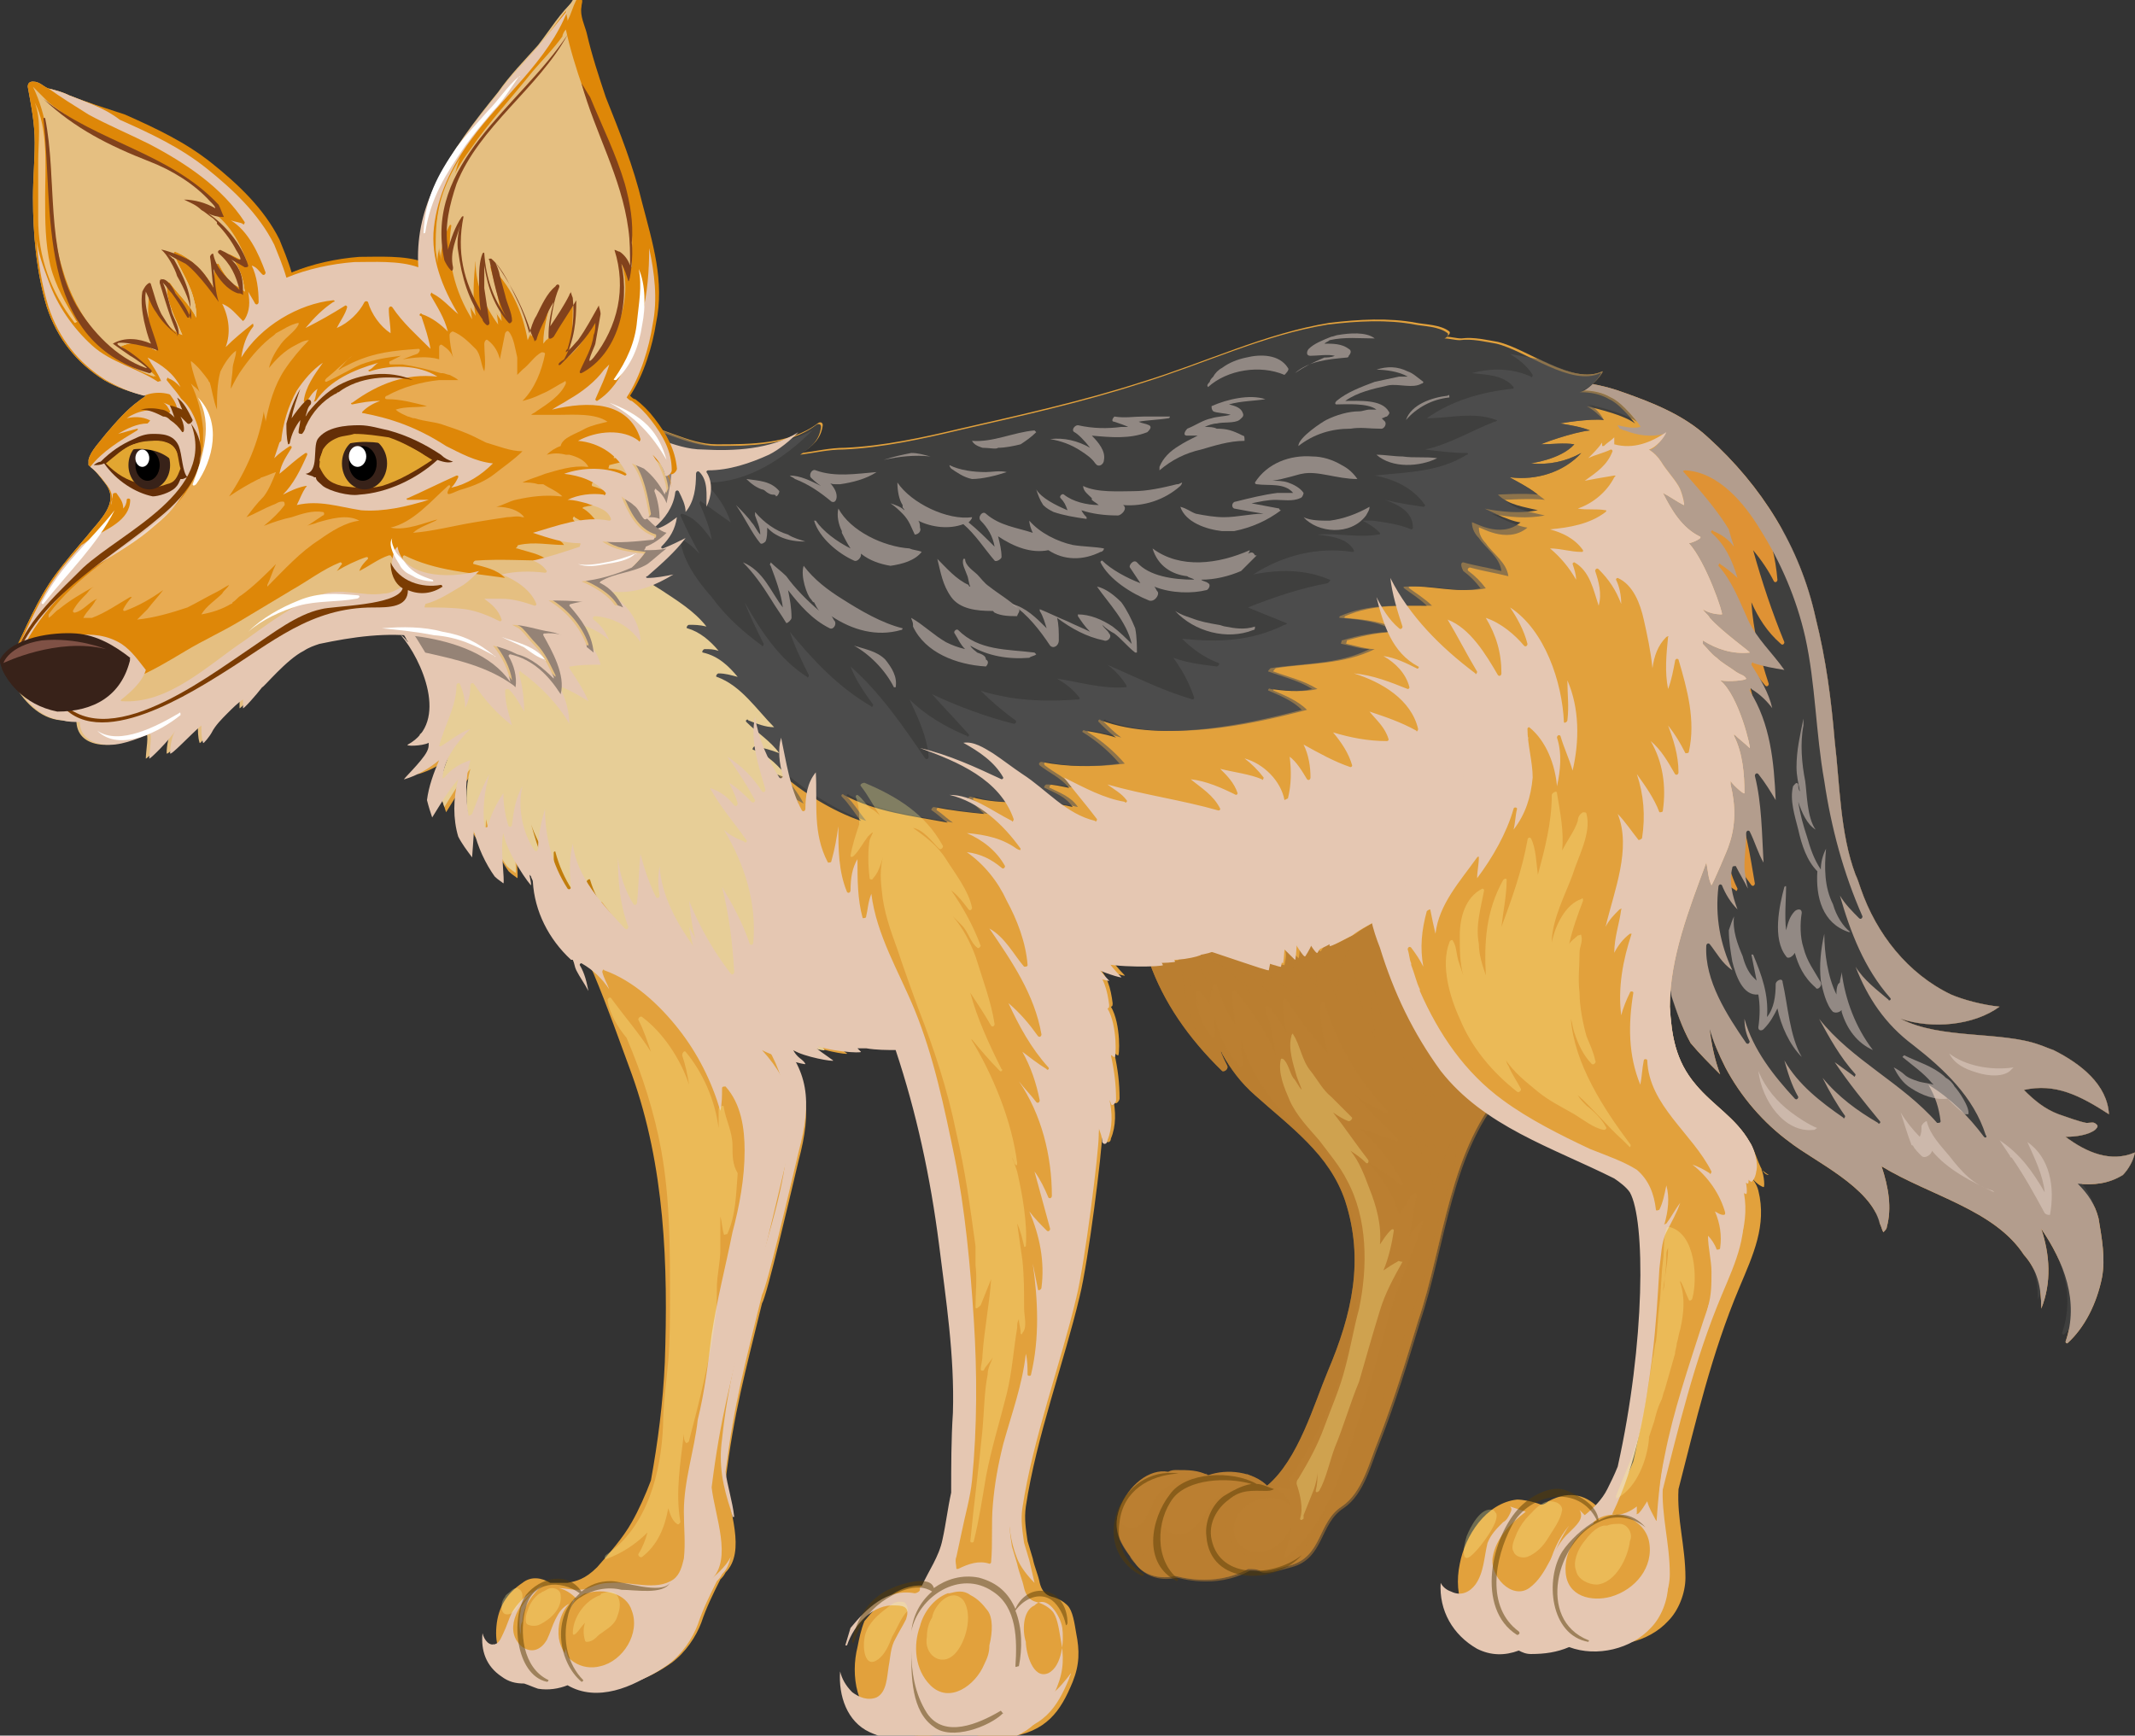 <?xml version="1.0" encoding="utf-8"?>
<!-- Generator: Adobe Illustrator 21.0.0, SVG Export Plug-In . SVG Version: 6.00 Build 0)  -->
<svg version="1.1" id="Layer_1" xmlns="http://www.w3.org/2000/svg" xmlns:xlink="http://www.w3.org/1999/xlink" x="0px" y="0px"
	 viewBox="0 0 123 100" style="enable-background:new 0 0 123 100;" xml:space="preserve">
<rect x="0" y="0" width="123" height="100" fill="#333333" stroke="none"/>
<style type="text/css">
	.st0{fill:#DF9234;}
	.st1{fill:#3F3F3E;}
	.st2{fill:#B39D8D;}
	.st3{opacity:0.5;}
	.st4{fill:#E5D3C9;}
	.st5{fill:#BB7F31;}
	.st6{opacity:0.5;fill:#BB7F31;}
	.st7{fill:#E2A13C;}
	.st8{opacity:0.6;fill:#565656;}
	.st9{fill:#E7CE97;}
	.st10{fill:#C17D0B;}
	.st11{fill:#E5C7B2;}
	.st12{fill:#583C04;}
	.st13{opacity:0.5;fill:#583C04;}
	.st14{fill:#958376;}
	.st15{fill:#E5BF81;}
	.st16{fill:#DE8708;}
	.st17{fill:#7B3C03;}
	.st18{fill:#82421C;}
	.st19{fill:#642E07;}
	.st20{fill:#E2A631;}
	.st21{fill:#382219;}
	.st22{fill:#FFFFFF;}
	.st23{fill:#7F5145;}
	.st24{opacity:0.5;fill:#FFFFFF;}
	.st25{opacity:0.3;fill:#FFFFFF;}
	.st26{opacity:0.3;fill:#FFF596;}
	.st27{opacity:0.5;fill:#E5D3C9;}
</style>
<g>
	<g>
		<path class="st0" d="M122.3,67.7c0.3-0.3,0.6-0.8,0.7-1.3c-1.4,0.6-2.8,0-4-0.9c0.6,0,1.3-0.1,1.7-0.4c0.1-0.1,0.2-0.2,0.1-0.3
			c-0.2-0.2-0.3-0.1-0.6-0.1c-0.5-0.1-1-0.3-1.6-0.5c-0.8-0.3-1.4-0.8-2-1.4c1.8-0.4,3.2,0.3,4.9,1.4c-0.1-1.7-1.6-2.9-3.2-3.7
			c-0.3-0.1-0.5-0.2-0.8-0.3c-2.2-0.8-5.7-0.3-8-1.5c1.8,0.6,4.2,0.4,5.7-0.7c-1-0.1-2.1-0.4-2.8-0.7c-2.5-1.2-4.3-3.5-5.2-6.1
			c-0.1-0.3-0.2-0.6-0.3-0.8c-0.9-2.4-0.9-5.2-1.2-7.7c-0.2-2.4-0.5-4.7-1.1-7.1c-0.9-4.1-3.1-7.6-6.2-10.4c-1.4-1.3-3.2-2-4.9-2.6
			c-1.9-0.7-3.8-0.7-5.7-0.9l-0.2-0.2c0,0-0.1,0-0.1,0c-0.1,0-0.2,0.1-0.2,0.2c0,0-0.1,0-0.1,0c0,0,0,0,0,0c0,0,0,0,0.1,0
			c-0.7,0.7,0,2.2,0.3,3c0.7,2.7,1.8,5.4,2.7,8c0.9,2.7,2,5.3,3.4,7.8c0.6,1.2,1.3,2.4,1.8,3.7c0.6,1.7,0.5,3.6,0.7,5.4
			c-0.2,1.6-0.3,3.3-0.3,4.9c0.1,1,0.2,1.9,0.4,2.9c0.3,0.9,0.6,1.8,1.1,2.7c0.5,0.6,1.1,1.2,1.7,1.8c-0.3-0.8-0.5-1.7-0.6-2.6
			c0.2,0.7,0.5,1.4,0.9,2.2c0.9,1.7,2.2,3.2,3.7,4.3c1.4,1.1,4.7,2.6,5.2,4.7c0.1,0.2,0.1,0.3,0.2,0.5c0.1-0.1,0.2-0.2,0.2-0.3
			c0.3-1.1,0.1-2.3-0.3-3.5c2.8,1.7,6.5,2.5,8.2,5.1c0.8,0.9,1,1.9,1,3.1c0,0,0,0,0,0c0.6-1.5,0.5-3.1,0-4.6
			c1.3,1.9,2.2,4.2,1.4,6.5c0,0.1,0.1,0.1,0.1,0.1c1-0.9,1.7-2.3,2-3.8c0.2-1.1,0-2.2-0.2-3.4c-0.2-0.8-0.6-1.4-1.2-2
			C120.6,68.3,121.5,68.2,122.3,67.7z"/>
		<path class="st1" d="M122.3,67.7c0.3-0.3,0.6-0.8,0.7-1.3c-1.4,0.6-2.8,0-4-0.9c0.6,0,1.3-0.1,1.7-0.4c0.1-0.1,0.2-0.2,0.1-0.3
			c-0.2-0.2-0.3-0.1-0.6-0.1c-0.5-0.1-1-0.3-1.6-0.5c-0.8-0.3-1.4-0.8-2-1.4c1.8-0.4,3.2,0.3,4.9,1.4c-0.1-1.7-1.6-2.9-3.2-3.7
			c-0.3-0.1-0.5-0.2-0.8-0.3c-2.2-0.8-5.7-0.3-8-1.5c1.8,0.6,4.2,0.4,5.7-0.7c-1-0.1-2.1-0.4-2.8-0.7c-2.5-1.2-4.3-3.5-5.2-6.1
			c-0.1-0.3-0.2-0.6-0.3-0.8c-0.9-2.4-0.9-5.2-1.2-7.7c-0.2-2.4-0.5-4.7-1.1-7.1c-0.4-1.9-1.1-3.6-2-5.3c0.1,0.2,0.1,0.5,0.2,0.7
			c0,0.1-0.1,0.2-0.2,0.1c-0.3-0.5-0.7-0.9-1.1-1.3c0.5,1.1,0.8,2.4,0.9,3.6c0,0.1-0.1,0.2-0.2,0.1c-0.3-0.6-0.7-1.2-1.2-1.8
			c0.5,1.8,1.1,3.6,1.8,5.3c0,0.1-0.1,0.2-0.2,0.1c-0.8-0.7-1.3-1.5-1.7-2.4c0.1,1.6,0.5,3.2,1,4.7c0,0.1-0.1,0.2-0.2,0.1
			c-0.6-0.7-1.1-1.5-1.6-2.2c0.4,1.2,0.8,2.3,1,3.5c0,0.1-0.1,0.2-0.2,0.1c-0.7-0.8-1.7-1.2-2.6-1.6c1.2,1.2,2.3,2.7,2.9,4.3
			c0,0.1-0.1,0.2-0.2,0.1c-0.4-0.4-0.9-0.8-1.4-1.2c0.9,1.5,1.3,3.2,1.6,4.8c0,0.1-0.1,0.2-0.2,0.1c-0.4-0.5-0.7-1-1.2-1.4
			c0.8,1.5,1,3.2,1.3,4.9c0,0.1-0.1,0.2-0.2,0.1c-0.6-0.8-1.1-1.6-1.7-2.4c0.3,0.9,0.5,1.8,0.9,2.6c0,0.1-0.1,0.2-0.1,0.1
			c-1.8-1.1-3.1-2.7-4.2-4.5c0.1,0.8,0.1,1.5,0.2,2.3c-0.2,1.6-0.3,3.3-0.3,4.9c0.1,1,0.2,1.9,0.4,2.9c0.3,0.9,0.6,1.8,1.1,2.7
			c0.5,0.6,1.1,1.2,1.7,1.8c-0.3-0.8-0.5-1.7-0.6-2.6c0.2,0.7,0.5,1.4,0.9,2.2c0.9,1.7,2.2,3.2,3.7,4.3c1.4,1.1,4.7,2.6,5.2,4.7
			c0.1,0.2,0.1,0.3,0.2,0.5c0.1-0.1,0.2-0.2,0.2-0.3c0.3-1.1,0.1-2.3-0.3-3.5c2.8,1.7,6.5,2.5,8.2,5.1c0.8,0.9,1,1.9,1,3.1
			c0,0,0,0,0,0c0.6-1.5,0.5-3.1,0-4.6c1.3,1.9,2.2,4.2,1.4,6.5c0,0.1,0.1,0.1,0.1,0.1c1-0.9,1.7-2.3,2-3.8c0.2-1.1,0-2.2-0.2-3.4
			c-0.2-0.8-0.6-1.4-1.2-2C120.6,68.3,121.5,68.2,122.3,67.7z"/>
		<path class="st2" d="M122.3,67.7c0.3-0.3,0.6-0.8,0.7-1.3c-1.4,0.6-2.8,0-4-0.9c0.6,0,1.3-0.1,1.7-0.4c0.1-0.1,0.2-0.2,0.1-0.3
			c-0.2-0.2-0.3-0.1-0.6-0.1c-0.5-0.1-1-0.3-1.6-0.5c-0.8-0.3-1.4-0.8-2-1.4c1.8-0.4,3.2,0.3,4.9,1.4c-0.1-1.7-1.6-2.9-3.2-3.7
			c-0.3-0.1-0.5-0.2-0.8-0.3c-2.2-0.8-5.7-0.3-8-1.5c1.8,0.6,4.2,0.4,5.7-0.7c-1-0.1-2.1-0.4-2.8-0.7c-2.5-1.2-4.3-3.5-5.2-6.1
			c-0.1-0.3-0.2-0.6-0.3-0.8c-0.9-2.4-0.9-5.2-1.2-7.7c-0.2-2.4-0.5-4.7-1.1-7.1c-0.9-4.1-3.1-7.6-6.2-10.4c-1.4-1.3-3.2-2-4.9-2.6
			c-1.9-0.7-3.8-0.7-5.7-0.9l-0.2-0.2c0,0-0.1,0-0.1,0c-0.1,0-0.2,0.1-0.2,0.2c0,0-0.1,0-0.1,0c0,0,0,0,0,0c0,0,0,0,0.1,0
			c-0.7,0.7,0,2.2,0.3,3c0.7,2.7,1.8,5.4,2.7,8c0.9,2.7,2,5.3,3.4,7.8c0.6,1.2,1.3,2.4,1.8,3.7c0.6,1.7,0.5,3.6,0.7,5.4
			c-0.2,1.6-0.3,3.3-0.3,4.9c0.1,1,0.2,1.9,0.4,2.9c0.3,0.9,0.6,1.8,1.1,2.7c0.5,0.6,1.1,1.2,1.7,1.8c-0.3-0.8-0.5-1.7-0.6-2.6
			c0.2,0.7,0.5,1.4,0.9,2.2c0.9,1.7,2.2,3.2,3.7,4.3c1.4,1.1,4.7,2.6,5.2,4.7c0.1,0.2,0.1,0.3,0.2,0.5c0.1-0.1,0.2-0.2,0.2-0.3
			c0.3-1.1,0.1-2.3-0.3-3.5c2.8,1.7,6.5,2.5,8.2,5.1c0.8,0.9,1,1.9,1,3.1c0,0,0,0,0,0c0.6-1.5,0.5-3.1,0-4.6
			c1.3,1.9,2.2,4.2,1.4,6.5c0,0.1,0.1,0.1,0.1,0.1c1-0.9,1.7-2.3,2-3.8c0.2-1.1,0-2.2-0.2-3.4c-0.2-0.8-0.6-1.4-1.2-2
			C120.6,68.3,121.5,68.2,122.3,67.7z M114.3,65.5c-0.9-1.2-1.9-2.2-3.2-3c0.4,0.7,0.6,1.3,0.7,2.1c0,0.1-0.1,0.1-0.2,0.1
			c-2-2.3-4.9-3.6-6.8-6c0.6,1.1,1.2,2.2,2.1,3.2c0,0.1-0.1,0.2-0.1,0.1c-0.4-0.3-0.7-0.5-1.1-0.8c0.8,1.2,1.7,2.3,2.6,3.4
			c0.1,0.1-0.1,0.2-0.1,0.1c-1.2-0.7-2.3-1.5-3.2-2.6c0.4,0.8,0.8,1.5,1.3,2.2c0,0.1-0.1,0.2-0.1,0.1c-1.3-0.9-2.6-1.9-3.4-3.3
			c0.2,0.7,0.4,1.4,0.8,2.1c0,0.1-0.1,0.2-0.2,0.1c-1.2-1.3-2.4-2.8-2.9-4.6c0,0.5,0.1,0.9,0.3,1.3c0,0.1-0.1,0.2-0.2,0.1
			c-1.1-1.6-2.4-3.6-2.3-5.6c0-0.1,0.1-0.2,0.2-0.1c0.4,0.5,0.7,1.1,1.3,1.5c-0.7-1.5-1-3.1-0.8-4.8c0-0.1,0.1-0.2,0.2-0.1
			c0.2,0.5,0.5,1,0.9,1.4c-0.3-0.8-0.5-1.6-0.3-2.4c0-0.1,0.1-0.1,0.2-0.1c0.2,0.4,0.5,0.9,0.7,1.3c-0.1-0.4-0.2-0.9-0.2-1.3
			c0-0.6,0.1-1.3,0.1-1.9c0-0.1,0.1-0.2,0.2-0.1c0.3,0.6,0.5,1.3,0.8,1.8c-0.1-1.7-0.1-3.4-0.5-5c0-0.1,0.1-0.2,0.2-0.1
			c0.4,0.5,0.7,1,1,1.5c-0.1-2.2-0.3-4.4-1.5-6.3c0-0.1,0.1-0.2,0.1-0.1c0.5,0.3,0.9,0.7,1.2,1.1c-0.2-0.9-0.7-1.7-1.2-2.5
			c0-0.1,0.1-0.2,0.1-0.1c0.6,0.2,1.2,0.3,1.8,0.4c-0.7-1-1.6-1.8-2.1-2.9c-0.5-1.1-0.9-2.2-1.7-3.1c0-0.1,0.1-0.2,0.1-0.1
			c0.3,0.2,0.7,0.5,1,0.8c-0.3-1-0.7-1.9-1.5-2.6c-0.1-0.1,0.1-0.2,0.1-0.1c0.5,0.2,0.9,0.5,1.2,0.9c-0.1-0.3-0.2-0.6-0.3-1
			C99,29.5,98,28.3,97,27.2c-0.1-0.1,0.1-0.1,0.1-0.1c1.9,0.1,3.4,1.9,4.3,3.4c1.2,1.9,2.1,4,2.6,6.2c0.6,2.7,0.6,5.5,1.1,8.3
			c0.4,2.7,1.1,5.3,2.2,7.8c0,0.1-0.1,0.2-0.2,0.1c-0.4-0.4-0.8-0.8-1.1-1.3c0.6,2.1,1.4,4.2,2.9,5.9c0.1,0.1-0.1,0.2-0.1,0.1
			c-0.7-0.6-1.4-1.1-1.9-1.9c0.7,1.8,1.7,3.3,3.3,4.5c1.8,1.4,3.5,3,4.2,5.2C114.5,65.5,114.4,65.6,114.3,65.5z"/>
		<g class="st3">
			<path class="st4" d="M105.6,52.1c-0.5-1-0.5-2.1-0.4-3.2c0,0,0,0,0,0c-0.2,0.4-0.3,0.8-0.3,1.2c-0.4-0.6-0.6-1.2-0.8-1.9
				c-0.2-0.6-0.4-1.3-0.5-2c0.2,0.6,0.5,1.3,1,1.6c0,0,0,0,0,0c-0.5-0.7-0.5-2.1-0.6-2.8c-0.2-1-0.3-2.2-0.1-3.2c0-0.1,0-0.3,0-0.4
				c-0.2,1-0.4,1.8-0.4,2.8c0,0.5,0.1,0.9,0.2,1.4c-0.1-0.1-0.1-0.3-0.1-0.4c-0.1-0.2-0.2,0-0.3,0.1c-0.2,0.8,0.1,1.7,0.3,2.5
				c0.2,0.9,0.5,1.8,1.1,2.4c-0.1,1.5,0.3,3,1.8,3.5c0,0,0.1,0,0.1,0C106.2,53.4,105.8,52.8,105.6,52.1z"/>
			<path class="st4" d="M102.7,56.6C102.7,56.6,102.7,56.6,102.7,56.6c0-0.3-0.4-0.1-0.4,0.1c0,0.7-0.1,1.4-0.5,1.9
				c0.1-1.3-0.3-2.4-0.8-3.6c0,0-0.1,0-0.1,0c0.1,0.5,0.2,1,0.3,1.5c-0.1-0.1-0.1-0.1-0.2-0.2c-0.3-0.3-0.5-0.8-0.6-1.2
				c-0.3-0.7-0.6-1.5-0.5-2.3c-0.1,0.2-0.2,0.5-0.3,0.8c0,0.6,0.1,1.2,0.2,1.8c0.2,0.8,0.6,2,1.5,1.9c0.1,0.6,0.1,1.2,0,1.9
				c0,0.2,0.2,0.2,0.3,0.1c0.4-0.4,0.6-0.8,0.8-1.2c0.2,1,0.7,2.1,1.4,2.8C103.1,59.7,103,57.9,102.7,56.6z"/>
			<path class="st4" d="M106.1,56c0,0.2-0.1,0.4-0.1,0.6c0,0-0.1,0.1-0.1,0.1c-0.1,0.2-0.1,0.4-0.1,0.6c-0.5-1-0.7-2.4-0.7-3.5
				c0,0,0,0,0,0c-0.2,0.9-0.3,1.8-0.2,2.7c0.1,0.5,0.3,1.4,0.7,1.8c0.2,0.1,0.4,0,0.5-0.1c0,0,0,0,0,0.1c0.3,1,0.9,1.8,1.8,2.2
				C106.9,59.2,106.3,57.6,106.1,56z"/>
			<path class="st4" d="M113.4,64.2c0.1-0.4-0.6-1.4-0.8-1.6c-0.1-0.2-0.3-0.4-0.5-0.5c0,0,0,0-0.1-0.1c-0.7-0.6-1.5-0.8-2.3-1.2
				c0,0-0.1,0.1-0.1,0.1c0.6,0.5,1.2,0.9,1.7,1.5c0,0,0.1,0.1,0.1,0.1c-0.3-0.1-0.6-0.1-0.9-0.2c-0.3-0.1-0.6-0.2-0.8-0.4
				c-0.1-0.1-0.4-0.3-0.6-0.4c0.2,0.4,0.5,0.9,1,1.2c0.6,0.4,1.4,0.7,2.1,0.6c0.3,0.3,0.6,0.6,1,0.9
				C113.3,64.2,113.4,64.2,113.4,64.2z"/>
			<path class="st4" d="M110.1,65.9C110.1,65.9,110.1,66,110.1,65.9c0,0.1,0.1,0.1,0.1,0.1c0.1,0.2,0.3,0.4,0.5,0.6
				c0.2,0.2,0.6-0.1,0.6-0.3c0.9,1.1,2.3,1.8,3.6,2.4c0,0-0.1-0.1-0.1-0.1c-1.1-0.3-1.8-1.1-2.5-2c-0.5-0.6-1.1-1.2-1.3-2
				c-0.1,0-0.3,0.2-0.3,0.3c0,0.2,0,0.4-0.1,0.6c-0.4-0.4-0.8-0.9-1.1-1.4C109.7,64.7,109.9,65.4,110.1,65.9z"/>
			<path class="st4" d="M116.8,65.8c0.4,0.9,0.9,1.9,1,2.9c-0.7-1.2-1.4-2.2-2.6-3c0.2,0.3,0.4,0.6,0.6,0.9c0,0,0,0.1,0.1,0.1
				c0.7,1,1.3,2.1,1.9,3.2c0.1,0.1,0.2,0.1,0.3,0.1C118.4,68.4,118.1,66.7,116.8,65.8z"/>
			<path class="st4" d="M112.3,60.7c0.3,0.6,0.9,0.9,1.6,1.1c0.6,0.2,1.6,0.3,2-0.2c0,0,0.1-0.1,0.1-0.1
				C114.7,61.7,113.2,61.4,112.3,60.7z"/>
			<path class="st4" d="M104.9,56.6c-0.4-0.7-0.8-1.2-1-2c-0.2-0.6-0.2-1.4-0.1-2c0-0.3-0.3-0.2-0.4-0.1c-0.3,0.3-0.4,0.7-0.5,1.1
				c-0.1-0.8,0-1.9,0-2.5c0-0.1-0.1,0-0.1,0c-0.3,1.1-0.7,3,0.1,4c0.1,0.2,0.4,0,0.5-0.2c0.2,0.7,0.5,1.4,1.2,2
				C104.7,57.1,105,56.8,104.9,56.6z"/>
			<path class="st4" d="M103.2,64.1c-0.8-0.6-1.5-1.4-1.9-2.4c0.2,1.7,1.5,3.6,3.2,3.4c0.1,0,0.1-0.1,0.2-0.1
				C104.2,64.8,103.6,64.4,103.2,64.1z"/>
		</g>
	</g>
	<path class="st5" d="M88.2,61c-0.7-1.1-1.6-2.1-2.2-3.3c0.1,0,0.2-0.2,0.2-0.3c-0.1-0.6-0.4-1.1-0.8-1.6c0,0,0-0.1,0-0.1
		c0,0,0,0,0,0c0,0,0,0,0,0c-0.2-0.2-0.4-0.4-0.6-0.6c-1.1-1.1-2.2-2.1-3.2-3.3c-2.1-2.3-4.2-4.1-7-5.4c-2.2-1-5.1-1.9-7.4-0.7
		c-0.8,0.5-1.2,1.3-1.4,2.3c0,0,0,0,0,0c-1.1,5.4,0.7,9.9,4.6,13.7c0.1,0.1,0.4-0.1,0.3-0.3c-0.1-0.2-0.3-0.6-0.4-0.9
		c0,0.1,0.1,0.1,0.1,0.2c0.5,0.9,1.1,1.7,1.9,2.4c2,1.8,4.3,3.4,5.2,6.1c1.1,3.4,0.4,6.5-1,9.8c-0.8,1.9-1.7,5.1-3.5,6.6
		c-0.8-0.8-2.3-1-3.4-0.6c-0.6-0.3-1.1-0.3-1.8-0.3c-0.2,0-0.3,0-0.5,0.1c-1.1-0.2-2.3,0.8-2.8,2.1c-0.5,1.4,0.2,2.2,1,3.3
		c0.5,0.6,1.4,0.8,2.2,0.6c0.1,0,2.2,0.7,4.2-0.4c0.3,0,0.5,0,0.7,0.1c0.4,0.1,1.3-0.2,1.7-0.3c1.9-0.5,1.6-2.5,3-3.4
		c1.2-0.8,1.6-2.6,2.1-3.8c0.9-2.3,1.6-4.6,2.3-6.9c1.5-4.4,1.8-10.1,5.1-13.5C87,62.7,88.5,61.6,88.2,61z"/>
	<path class="st6" d="M88.2,61c-0.7-1.1-1.6-2.1-2.2-3.3c0.1,0,0.2-0.2,0.2-0.3c-0.1-0.6-0.4-1.1-0.8-1.6c0,0,0-0.1,0-0.1
		c0,0,0,0,0,0c0,0,0,0,0,0c-0.2-0.2-0.4-0.4-0.6-0.6c-1.1-1.1-2.2-2.1-3.2-3.3c-2.1-2.3-4.2-4.1-7-5.4c-2.2-1-5.1-1.9-7.4-0.7
		c-0.8,0.5-1.2,1.3-1.4,2.3c0,0,0,0,0,0c-1.1,5.4,0.7,9.9,4.6,13.7c0.1,0.1,0.4-0.1,0.3-0.3c-0.1-0.2-0.3-0.6-0.4-0.9
		c0,0.1,0.1,0.1,0.1,0.2c0.5,0.9,1.1,1.7,1.9,2.4c2,1.8,4.3,3.4,5.2,6.1c1.1,3.4,0.4,6.5-1,9.8c-0.8,1.9-1.7,5.1-3.5,6.6
		c-0.3-0.3-0.8-0.5-1.2-0.7c0.2,0.2,0.2,0.5-0.1,0.7c-0.6,0.3-1.2,0.3-1.7,0.8c-0.4,0.5-0.7,1.1-1.2,1.6c-0.3,0.3-0.7,0.5-1.2,0.4
		c-0.5-0.2-0.8-0.6-0.7-1.2c0.2-0.6,0.6-1.1,1.1-1.5c0.5-0.4,1.1-0.5,1.7-0.7c-0.1,0-0.1,0-0.2-0.1c-1.2,0.4-2.5,0.4-3.1,1.7
		c-0.2,0.5-0.6,1.6-1.4,1.4c-0.4-0.1-0.5-0.4-0.6-0.7c-0.3,1.2,0.4,2,1.1,2.9c0.5,0.6,1.4,0.8,2.2,0.6c0.1,0,2.2,0.7,4.2-0.4
		c0.3,0,0.5,0,0.7,0.1c0.4,0.1,1.3-0.2,1.7-0.3c1.9-0.5,1.6-2.5,3-3.4c1.2-0.8,1.6-2.6,2.1-3.8c0.9-2.3,1.6-4.6,2.3-6.9
		c1.5-4.4,1.8-10.1,5.1-13.5C87,62.7,88.5,61.6,88.2,61z M82,70.3c-0.6,2-1.6,3.9-2.1,5.9c-0.5,2-1.1,3.9-1.7,5.8
		c-0.9,2.7-1.8,5.9-4.1,7.7c0,0-0.1,0-0.1,0c0.2-0.6,0.3-1.1,0.4-1.7c-0.4,0.7-1,1.4-1.9,1.4c-0.9,0-1.5-0.6-1.4-1.5
		c0.2-1.4,2.3-2.1,3.3-1.1c-0.1-0.4-0.4-0.7-0.8-1c-0.1-0.1,0.1-0.1,0.1-0.1c0.2,0,0.4,0.1,0.6,0.1c0-0.2,0-0.3,0-0.5
		c0,0-0.1,0,0-0.1c0.3-0.4,0.6-0.9,0.9-1.4c1.2-2,2.1-4.3,2.6-6.6c0.5-2.3,0.8-4.8,0.2-7c-1.1-4.1-5.6-6.3-6.5-10.4
		c0,0.5,0,1,0.1,1.5c0,0.1-0.1,0.2-0.2,0.1c-0.7-0.8-1.2-1.8-1.4-2.8c-0.1,0.3,0,0.7,0,1c0,0.1-0.1,0.2-0.2,0.1
		c-0.4-0.5-0.7-1.1-0.8-1.7c0,0,0,0,0,0c-0.1-0.3-0.1-0.5-0.1-0.8c0-0.1,0.1-0.1,0.2-0.1c0.2,0.2,0.4,0.5,0.6,0.8
		c0-0.4,0.1-0.8,0.2-1.1c0-0.1,0.1-0.1,0.2-0.1c0.2,0.9,0.6,1.7,1.1,2.4c-0.1-0.6-0.2-1.3-0.2-1.9c0-0.1,0.1-0.2,0.2-0.1
		c0.9,1.2,1.8,2.4,2.3,3.7c-0.1-0.9-0.3-1.8-0.6-2.7c0-0.1,0.1-0.2,0.2-0.1c0.4,0.5,0.7,1,1,1.5c-0.1-0.6-0.2-1.2-0.2-1.8
		c0-0.1,0.1-0.2,0.2-0.1c0.7,1.1,1.5,2.1,2.4,3.1c-0.2-0.9-0.5-1.8-0.4-2.8c0-0.1,0.1-0.2,0.2-0.1c0.7,2.3,1.9,4.4,3.6,6.2
		c0.1,0.1-0.1,0.2-0.1,0.1c-0.6-0.3-1.2-0.6-1.7-1c0.7,0.9,1.6,1.7,2.4,2.5c0.1,0.1-0.1,0.2-0.1,0.1c-0.7-0.2-1.4-0.5-2.1-0.7
		c1,0.9,1.9,2,2.5,3.2c0,0.1-0.1,0.2-0.1,0.1c-0.6-0.6-1.3-1-2-1.4c0.9,0.9,1.6,2,1.9,3.1c0.3-0.4,0.5-0.8,0.8-1.2
		c0,0,0.2-0.1,0.2,0c-0.1,0.8-0.3,1.6-0.4,2.4c0.3-0.4,0.7-0.9,1.2-1.2C81.9,70.2,82.1,70.2,82,70.3z"/>
	<path class="st6" d="M88.2,61c-0.7-1.1-1.6-2.1-2.2-3.3c0.1,0,0.2-0.2,0.2-0.3c-0.1-0.6-0.4-1.1-0.8-1.6c0,0,0-0.1,0-0.1
		c0,0,0,0,0,0c0,0,0,0,0,0c-0.2-0.2-0.4-0.4-0.6-0.6c-1.1-1.1-2.2-2.1-3.2-3.3c-2.1-2.3-4.2-4.1-7-5.4c-2.2-1-5.1-1.9-7.4-0.7
		c-0.8,0.5-1.2,1.3-1.4,2.3c0,0,0,0,0,0c-1.1,5.2,0.6,9.7,4.4,13.4c-0.4-0.5-0.8-1-1.1-1.6c-0.6-1.2-0.8-2.4-1-3.7l0,0l0,0
		c0,0,0,0,0,0c0-0.1,0.1-0.2,0.2-0.1c0.3,0.7,0.5,1.4,0.8,2.1c-0.2-0.8-0.4-1.5-0.2-2.3c0-0.1,0.1-0.2,0.2-0.1
		c0.3,0.5,0.5,1,0.8,1.5c-0.1-0.6-0.3-1.3-0.4-1.9c0-0.1,0.1-0.1,0.1-0.1c1.1,0.5,1.9,1.3,2.5,2.2c-0.2-0.4-0.4-0.9-0.6-1.3
		c0-0.1,0.1-0.2,0.1-0.1c0.6,0.3,1,0.7,1.5,1.2c-0.2-0.4-0.5-0.9-0.7-1.3c0-0.1,0.1-0.2,0.1-0.1c0.8,0.6,1.7,1.1,2.5,1.8
		c-0.1-0.7-0.3-1.4-0.6-2.1c0-0.1,0.1-0.1,0.1-0.1c0.6,0.3,1,0.9,1.4,1.5c-0.1-0.6-0.1-1.1,0.1-1.7c0-0.1,0.1-0.1,0.2-0.1
		c0.3,0.9,0.5,1.8,0.9,2.6c-0.1-1.1,0.1-2.1,0.6-3c0,0,0.2-0.1,0.2,0c0.1,1.8,0.5,3.6,1.4,5.2c-0.2-0.9-0.3-1.8-0.3-2.7
		c0-0.1,0.2-0.2,0.2-0.1c0.4,2.3,1.8,4.2,3.4,6c0.1,0.1-0.1,0.2-0.1,0.1c-0.4-0.1-0.8-0.3-1.2-0.5c0.4,0.5,0.9,0.9,1.3,1.4
		c0.1,0.1,0,0.1-0.1,0.1c-0.6,0.1-1.2-0.1-1.7-0.4c0.7,0.8,1.5,1.5,2,2.5c0,0.1-0.1,0.2-0.1,0.1c-0.5-0.4-1-0.7-1.5-1
		c0.7,0.9,1.3,2,1.4,3.2c0.3-1,0.6-2,1.1-3c0-0.1,0.2-0.1,0.2,0c0.1,1.9-0.8,3.6-1.2,5.4c-0.5,2.1-1.1,4-1.8,6
		c-0.7,2-1.4,4.1-2.1,6.1c-0.2,0.5-0.4,1-0.6,1.5c-0.1,0.4-0.3,0.8-0.5,1.1c-0.2,0.4-0.5,0.6-0.9,0.9c-0.2,0.2-0.4,0.4-0.6,0.7
		c-0.3,0.6-0.6,1.3-1,1.8c-0.7,0.8-1.8,1.2-2.8,0.8c-0.9-0.3-1.7-1.1-1.8-2c-0.1-0.8,0.3-1.5,0.9-2c-0.7,0.3-1.4,0.7-1.6,1.5
		c-0.1,0.5-0.1,1.1-0.4,1.5c-0.5,0.7-1.6,0.7-2.2,0.2c-0.4-0.4-0.5-0.8-0.4-1.3c0-0.1-0.1-0.3,0-0.5c-0.2,0.3-0.3,0.7-0.4,1.1
		c-0.2,0.6-0.5,1.5-1.3,1.3c0,0-0.1,0-0.1,0c0.1,0.2,0.3,0.4,0.5,0.6c0.5,0.6,1.4,0.8,2.2,0.6c0.1,0,2.2,0.7,4.2-0.4
		c0.3,0,0.5,0,0.7,0.1c0.4,0.1,1.3-0.2,1.7-0.3c1.9-0.5,1.6-2.5,3-3.4c1.2-0.8,1.6-2.6,2.1-3.8c0.9-2.3,1.6-4.6,2.3-6.9
		c1.5-4.4,1.8-10.1,5.1-13.5C87,62.7,88.5,61.6,88.2,61z"/>
	<path class="st6" d="M68.6,85.3C68.6,85.3,68.6,85.3,68.6,85.3c-0.1,0.1-0.1,0.2-0.2,0.2c0.3-0.1,0.7-0.2,1-0.3
		c-0.1,0-0.1,0-0.2-0.1C69,85.2,68.8,85.3,68.6,85.3z"/>
	<path class="st7" d="M100.8,65.8c-0.8-1.4-2.1-2.1-3.1-3.3c-1.2-1.4-1.4-2.9-1.5-4.5c0-2.8,1.1-5.6,2.1-8.3
		c0.1,0.4,0.1,0.9,0.3,1.3c0,0.1,1-2.2,1-2.3c0.4-1.1,0.4-2.3,0.1-3.5c0-0.1,0-0.1,0-0.2c0.2,0.3,0.8,0.8,0.8,0.7
		c0-1.1-0.1-2.3-0.6-3.3c0,0,0-0.1,0-0.1c0.3,0.3,0.6,0.5,0.9,0.8c0.1,0.1-0.6-3-1.7-3.9c0.5,0.1,1.5,0,1.5-0.1
		c-0.1-0.2-0.3-0.2-0.6-0.4c-0.4-0.3-0.8-0.5-1.1-0.8c-0.3-0.2-0.5-0.5-0.8-0.8c0,0,0,0,0,0c0-0.1,0-0.1,0-0.2
		c0.8,0.5,1.7,0.8,2.7,0.7c0.1,0-1.6-1.2-2.3-2c-0.1-0.2-0.3-0.3-0.4-0.5c0.3,0.2,0.7,0.3,1.1,0.3c0.1,0-0.9-3-1.9-4.1
		c0.1,0,0.9-0.3,0.6-0.4c-1-0.5-1.6-1.5-2.1-2.5c0.4,0.2,0.8,0.5,1.2,0.7c0.1,0.1-0.1-0.8-0.3-1.1c-0.3-0.5-0.7-0.9-1-1.4
		c-0.2-0.3-0.4-0.5-0.7-0.7C95.3,26,96,25,95.9,25c-0.8,0.2-1.5,0.1-2.3-0.2c-0.1,0-0.2-0.1-0.3-0.1c0-0.1-0.1-0.1-0.1-0.2
		c0.4,0.1,0.9,0.2,1.3,0.1c0.1,0-1-1.4-1.7-1.7c-0.5-0.3-1.1-0.4-1.6-0.4c0,0,0,0-0.1,0c0.6-0.1,1.4-1.2,1.2-1.1
		c-1.7,0.8-4.3-1.3-6-1.7c-0.6-0.1-1.4-0.3-2.1-0.2c-0.3,0-0.6-0.1-0.9-0.1c0,0,0,0,0,0c0.1,0,0.3-0.2,0.2-0.3
		c-0.5-0.4-1.4-0.4-1.9-0.5c-1.6-0.3-3.3-0.2-5,0c-3.7,0.6-7.2,2.3-10.8,3.4c-3.4,1.1-7,1.9-10.5,2.7c-2.1,0.5-4.4,1-6.6,1.1
		c-0.9,0-1.7,0.2-2.5,0.3c0.6-0.4,1.1-0.8,1.2-1.6c0-0.2-0.2-0.2-0.3-0.1c-1.6,1.2-3.9,1.2-5.8,1.2c-1.7,0-3.2-1.1-4.8-1.2
		c-0.9-0.1-1.4,0.1-2.1,0.6c-1.4,1-2.8,1.9-4.1,3c-2.2,1.8-4.3,3.7-5.9,6c-0.6,0.9-0.6,1.6-0.3,2.3c-0.1-0.1-0.1-0.1-0.2-0.2
		c0,0,0,0,0,0c0.1,0.1,0.2,0.2,0.3,0.4c0,0.1,0.1,0.1,0.1,0.2c-0.1-0.1-0.2-0.3-0.4-0.4c0,0-0.1,0,0,0c1.2,1.4,2.8,5,0.4,6.3
		c-0.2,0.1,0.8,0.1,1.2-0.1c0,0.2,0,0.3-0.1,0.5c-0.3,0.6-1.5,1.7-1.3,1.6c0,0,0,0,0,0l0,0l0,0c0.7-0.2,1.4-0.6,2-1.1
		c-0.3,0.7-0.6,1.5-0.7,2.3c0.1,0.4,0.2,0.7,0.3,1c0,0,0,0,0,0c0.5-0.8,0.9-1.5,1.5-2.2c-0.3,1.1-0.3,2.3,0,3.3
		c0.2,0.4,0.5,0.8,0.8,1.2c0-0.1,0.1-1.2,0.1-1.6c0.2,1,0.7,2,1.2,2.7c0.2,0.2,0.4,0.3,0.5,0.4c0.1-0.1-0.2-2.1,0-2.9
		c0.2,1.2,1.6,3.1,1.6,3c0-0.2-0.1-0.5-0.1-0.7c0,0.1,0,0.1,0.1,0.2c0,0.1,0.1,0.2,0.1,0.3c0.1,1.7,0.9,3.3,2.2,4.5c0,0,0.1,0,0.1,0
		c0.1,0.4,0.2,0.7,0.4,1.1c0.8,1.9,1.5,3.9,2.2,5.8c1.9,5.3,2.1,11,1.9,16.6c-0.1,2.3-0.4,4.6-0.8,6.8c-0.3,0.8-0.7,1.7-1.1,2.4
		c-0.5,0.9-1.3,1.8-2,2.6c-0.7,0.7-1.2,0.8-1.7,0.9c-0.3,0-0.7,0-1,0c-0.5-0.3-1.1-0.4-1.6,0c-0.9,0.6-1.4,1.4-1.5,2.5
		c-0.1,1.1,0.2,1.9,1.1,2.5c0.4,0.3,0.8,0.4,1.3,0.4c0.3,0.1,0.5,0.2,0.8,0.3c0.6,0.1,1.2,0,1.7-0.2c1.7,1,3.8,0.1,5.2-0.9
		c0.8-0.6,1.4-1.5,1.7-2.3c0.3-0.9,0.7-1.7,1.1-2.5c0.1-0.1,0.2-0.2,0.3-0.4c1.2-1.2,0.2-3.6,0-5.3c0.5-4,1.1-6.1,2.1-10.2
		c0.3-0.5,1.6-6.1,2.1-8.2c0.8-3,0.6-4.7-1.3-6.8c0.7,0.4,2.6,0.9,2.5,0.8c-0.1-0.2-0.3-0.3-0.4-0.4c-0.1-0.1-0.2-0.2-0.3-0.4
		c0,0,0,0,0,0c0.6,0.4,2.4,0.7,2.3,0.6c-0.4-0.3-0.9-0.6-1.3-1c0.9,0.5,3,0.6,2.9,0.5c-0.1-0.1-0.1-0.1-0.2-0.2c0.2,0,0.3,0,0.5,0
		c0.6,0.1,1.2,0.1,1.7,0.1c1.2,3.6,2,7.3,2.5,11.2c0.4,3.2,0.9,6.4,0.8,9.7c-0.1,1.5-0.1,3.1-0.1,4.6c-0.2,0.9-0.3,1.8-0.5,2.7
		c-0.2,1-0.8,1.8-1.2,2.7c0,0-0.1,0-0.1,0.1c0,0,0,0,0,0c0,0,0,0,0,0.1c0,0.1-0.2,0.2-0.3,0.2c-1.6-0.3-2.8,0.9-3.7,2
		c-0.2,0.5-0.3,1-0.4,1.5c-0.4,1.6-0.1,3.8,1.6,4.6c1.1,0.5,2.4,0.7,3.5,0.3c0.4,0.1,0.9,0.1,1.3,0c0.6,0.3,1.6,0.4,2.2,0.3
		c2.3-0.3,3.1-1.5,3.8-3.2c0.4-1,0.4-1.8,0.2-2.8c-0.1-0.6-0.2-1.3-0.5-1.6c-0.2-0.2-0.5-0.4-0.9-0.5c-0.4-0.1-0.6-0.4-0.7-0.8
		c-0.1-0.5-0.3-0.9-0.4-1.4c-0.1-0.3-0.2-0.7-0.3-1c-0.1-0.7-0.2-1.3-0.1-2c0.6-4,2.2-8.3,3.1-12.1c0.5-2,1.3-8.4,1.3-9.4
		c0-0.2,0-0.3,0-0.4c0.1,0.3,0.2,0.5,0.2,0.8c0.1,0.2,0.3,0.1,0.3-0.1c0.3-0.7,0.3-1.6,0.1-2.4c0,0.1,0.1,0.2,0.1,0.3
		c0.1,0.2,0.3-0.1,0.3-0.2c0-0.9-0.1-1.7-0.3-2.6c0.1,0,0.1,0.1,0.2,0.1c0.1,0.2,0.2-1.8-0.4-2.8c0.1,0,0.1-0.1,0.1-0.2
		c-0.1-0.8-0.3-1.7-1-2.2c0.5,0.3,1.8,0.7,1.7,0.6c-0.4-0.4-0.7-0.8-1-1.2c0.1,0,0.2,0.1,0.2,0.1c1.1,0.4,4,0.3,3.9,0.2
		c-0.1-0.2-0.2-0.3-0.3-0.4c0.8,0.3,2.5-0.1,2.5-0.2c0-0.2-0.1-0.3-0.2-0.4c0.8,0.2,4.1,1.4,4.1,1.3c0.1-0.5,0.2-0.8-0.2-1.2
		c-1-1.2,0.7,0.5,1,0.8c0.1,0.1,0.1-2,0.3-1.8c0.4,0.6,0.9,1.5,1,1.4c0.4-0.6,0.6-1.2,0.8-2c0.3-1.1,0,1,0,1
		c-0.1,0.2-0.1,0.4-0.1,0.6c0,0.1,0.9-0.4,1.3-0.6c0.5-0.4,1.2-0.7,1.8-1.1c0.1,0.5,0.3,1.1,0.5,1.6c0.8,2.6,1.9,4.9,3.5,7.1
		c2.5,3.2,6.4,4.4,10,6.2c0.3,0.2,0.7,0.5,0.9,0.8c0.9,1.6,0.9,8.6-0.7,15.8c-0.2,0.5-0.4,0.9-0.6,1.3c-0.3,0.6-0.8,1.1-1.3,1.5
		c-0.7-0.8-1.7-1.2-3-0.5c-0.1,0.1-0.3,0.2-0.4,0.2c-0.5-0.2-1.1-0.3-1.4-0.3c-1.8,0.2-3,2.1-3.3,3.7c-0.4,1.9,0.3,3.6,2,4.5
		c0.8,0.4,1.6,0.4,2.4,0.1c0.2,0.1,0.4,0.2,0.7,0.2c0.8,0,1.5-0.1,2.2-0.4c1.6,0.6,3.6,0.1,4.7-1.1c0.6-0.6,1-1.6,1-2.5
		c0-1.8-0.5-3.4-0.4-5.1c1-3.9,1.9-7.8,3.5-11.6c0.8-1.9,1.6-3.6,1.1-5.6c-0.1-0.4-0.3-0.6-0.5-0.9c0.2,0.3,0.5,0.6,0.8,0.7
		c0.1,0,0-1-0.2-1.1c0.1,0.1,0.2,0.2,0.5,0.4C101.4,67.7,101.2,66.4,100.8,65.8z"/>
	<path class="st1" d="M84.3,32.4c0.7,0.2,1.4,0.3,2.2,0.5c-0.1-0.8-0.9-1.3-1.3-1.9c0,0,0,0,0,0c-0.2-0.2-0.4-0.5-0.4-0.9
		c0-0.1,1.6,1,2.8,0c-0.8-0.1-2.2-0.9-2.1-0.8c1,0.2,2.1,0.3,3.1,0.1c-0.8-0.2-1.7-0.3-2.3-0.9c-0.1,0,1.6-0.1,2.3,0
		C88,28,86.9,27.5,87,27.5c1.5,0.2,3.1-0.3,4.1-1.4c-0.9,0.5-1.9,0.7-2.9,0.6c-0.1,0,1.7-0.2,2.5-1.1c-0.6-0.1-1.3,0-1.9,0
		c-0.1,0,1.8-0.7,2.8-0.8c-0.5-0.2-1.1-0.3-1.7-0.4c-0.1,0,1.7-0.3,2.5-0.2c-0.3-0.3-0.6-0.6-1-0.8c-0.1,0,2,0.4,2.8,1
		c-0.3-0.4-1-1.2-1.5-1.4c-0.5-0.3-1.1-0.4-1.6-0.4c0,0,0,0-0.1,0c0.6-0.1,1.4-1.2,1.2-1.1c-1.7,0.8-4.3-1.3-6-1.7
		c-0.6-0.1-1.4-0.3-2.1-0.2c-0.3,0-0.6-0.1-0.9-0.1c0,0,0,0,0,0c0.1,0,0.3-0.2,0.2-0.3c-0.5-0.4-1.4-0.4-1.9-0.5
		c-1.6-0.3-3.3-0.2-5,0c-3.7,0.6-7.2,2.3-10.8,3.4c-3.4,1.1-7,1.9-10.5,2.7c-2.1,0.5-4.4,1-6.6,1.1c-0.9,0-1.7,0.2-2.5,0.3
		c0.6-0.4,1.1-0.8,1.2-1.6c0-0.2-0.2-0.2-0.3-0.1c-1.6,1.2-3.9,1.2-5.8,1.2c-1.7,0-3.2-1.1-4.8-1.2c-0.9-0.1-1.4,0.1-2.1,0.6
		c-1.2,0.8-2.3,1.6-3.4,2.4c0.3,1.3,0.8,2.5,1.2,3.7c0.9,2.2,2,4.4,3.4,6.3c3,4,6.5,7.6,10.3,10.8c-0.2-1.1-0.8-2.1-1.5-2.9
		c-0.1-0.1,0.1-0.2,0.1-0.1c0.5,0.3,1,0.7,1.6,1c-0.3-0.6-0.8-1.2-1.2-1.7c-0.1-0.1,0.1-0.2,0.1-0.1c1.4,1.2,3,2.2,4.7,2.8
		c-0.4-0.5-0.7-1-1.1-1.4c-0.1-0.1,0.1-0.2,0.1-0.1c1.9,1,3.9,1.2,6,1.6c-0.3-0.2-0.6-0.5-0.9-0.7c-0.1,0,0-0.2,0.1-0.2
		c1,0.2,1.9,0.3,2.9,0.4c-0.3-0.3-0.6-0.6-0.9-0.8c-0.1,0,0-0.2,0.1-0.2c1.9,0.6,4,0.1,5.9,0.6c-0.4-0.6-1-0.8-1.6-1.1
		c-0.1,0,0-0.2,0.1-0.2c0.4,0,0.8,0.1,1.3,0.2c-0.5-0.6-1.2-0.9-1.7-1.3c-0.1-0.1,0-0.2,0.1-0.2c1.5,0.3,3,0.3,4.5,0.1
		c-0.6-0.7-1.3-1.3-2.1-1.8c-0.1,0,0-0.2,0.1-0.1c0.6,0.1,1.2,0.2,1.8,0.4c-0.4-0.3-0.7-0.6-1-0.9c-0.1-0.1,0.1-0.2,0.1-0.1
		c1.9,0.7,4,0.7,6,0.5c1.9-0.2,3.7-0.6,5.6-1.1c-0.5-0.5-1.2-0.8-1.9-1.1c-0.1,0,0-0.2,0.1-0.1c0.8,0.1,1.6,0.2,2.4,0
		c-0.8-0.5-1.7-0.7-2.5-1c-0.1,0,0-0.1,0.1-0.2c1.9-0.3,3.9-0.2,5.7-1.1c-0.5,0-1.1-0.2-1.6-0.3c-0.1,0,0-0.1,0-0.2
		c1-0.3,2-0.5,3.1-0.5c-0.9-0.6-2.1-0.7-3.2-0.8c-0.1,0,0-0.1,0-0.1c1.6-0.7,3.3-0.6,5-0.6c-0.4-0.4-0.9-0.7-1.3-1
		c-0.1-0.1,0-0.1,0.1-0.1c1.4-0.1,2.9,0.4,4.3,0.1c-0.3-0.4-0.6-0.7-1-1C84.1,32.5,84.2,32.4,84.3,32.4z"/>
	<path class="st8" d="M91.5,23.3c-0.1,0,2,0.4,2.8,1c-0.3-0.4-1-1.2-1.5-1.4c-0.5-0.3-1.1-0.4-1.6-0.4c0,0,0,0-0.1,0
		c0.6-0.1,1.4-1.2,1.2-1.1c-1,0.5-2.3-0.1-3.6-0.7c-0.6-0.1-1.1-0.2-1.7-0.3c0.5,0.3,1,0.7,1.3,1.2c0,0.1-0.1,0.2-0.1,0.1
		c-1.1-0.5-2.3-0.5-3.4-0.2c0.9,0.1,1.8,0.1,2.4,0.8c0,0.1,0,0.1-0.1,0.1c-1.8,0.2-3.5,0.7-4.9,1.7c1.3,0,2.7-0.4,4,0.1
		c0.1,0,0,0.1-0.1,0.1c-1.3,0.5-2.6,1.3-4,1.6c0.8,0.1,1.6,0.2,2.4,0.2c0.1,0,0.1,0.1,0,0.1c-1.6,1-3.4,1-5.3,1.2
		c1.1,0.2,2.2,0.7,2.9,1.7c0,0.1-0.1,0.1-0.1,0.1c-0.7-0.1-1.4-0.2-2.2-0.4c0.8,0.3,1.6,0.7,1.6,1.6c0,0.1-0.1,0.1-0.1,0.1
		c-0.7-0.3-1.5-0.4-2.2-0.5c-0.2,0-0.4,0-0.6,0c0.4,0.2,0.7,0.4,1,0.7c0,0.1,0,0.1-0.1,0.1c-1.2,0.2-2.3-0.1-3.5,0
		c0.8,0.1,1.7,0.2,2.1,0.9c0,0.1,0,0.1-0.1,0.1c-2-0.3-4,0.2-5.7,1.3c1.5-0.3,3-0.3,4.4,0.3c0.1,0,0,0.1-0.1,0.2
		c-1.6,0.3-3.1,0.8-4.6,1.4c0.7,0.3,1.5,0.6,2.2,0.9c0.1,0,0,0.1-0.1,0.1C72,37,70,37,68.1,36.8c0.6,0.6,1.3,1.1,2.1,1.4
		c0.1,0,0,0.2-0.1,0.2c-0.8-0.1-1.7-0.2-2.5-0.5c0.5,0.7,0.9,1.4,1.2,2.3c0,0.1-0.1,0.1-0.1,0.1c-1.7-0.5-3.3-1.3-4.9-2
		c0.4,0.3,0.8,0.7,1.1,1.2c0,0.1,0,0.1-0.1,0.1c-1.3,0.1-2.6-0.3-3.9-0.5c0.5,0.3,0.9,0.6,1.3,1.1c0,0.1,0,0.1-0.1,0.1
		c-1.3,0.1-2.6,0.1-3.9-0.1c-0.5-0.1-1.1-0.2-1.7-0.4c0.6,0.6,1.3,1.2,2,1.7c0.1,0.1,0,0.2-0.1,0.2c-1.6-0.4-3.2-1-4.7-1.7
		c0.7,0.8,1.4,1.5,2.1,2.3c0.1,0.1-0.1,0.2-0.1,0.1c-1.2-0.5-2.4-1.2-3.3-2.1c0.5,1.1,1,2.1,1.1,3.3c0,0.1-0.1,0.2-0.2,0.1
		c-1.3-1.9-2.6-3.8-4.3-5.3c0.3,0.8,0.8,1.5,1.3,2.2c0,0.1-0.1,0.2-0.1,0.1c-1.9-1.1-3.4-2.7-4.7-4.3c0.3,0.9,0.7,1.7,1.1,2.5
		c0,0.1-0.1,0.2-0.1,0.1c-1.6-1-2.7-2.7-3.6-4.3c0.3,0.8,0.7,1.6,1.1,2.4c0,0.1-0.1,0.2-0.1,0.1c-1.1-0.8-2.1-1.7-2.9-2.8
		c-0.8-0.9-1.6-2-1.8-3.2c0-0.1,0.1-0.2,0.1-0.1c0.4,0.2,0.7,0.5,1,0.8c-0.4-0.7-0.8-1.5-1.1-2.2c0-0.1,0.1-0.1,0.1-0.1
		c0.7,0.2,1.2,0.8,1.7,1.5c-0.1-0.7-0.4-1.4-0.7-2.1c0-0.1,0.1-0.2,0.1-0.1c0.6,0.4,1.1,0.8,1.7,1.2c-0.3-0.9-0.8-1.6-1.4-2.2
		c-0.1-0.1,0.1-0.1,0.1-0.1c2.3,0,4.4-1.4,6-3c-1.6,0.9-3.6,0.9-5.3,0.9c-1.7,0-3.2-1.1-4.8-1.2c-0.9-0.1-1.4,0.1-2.1,0.6
		c-1.2,0.8-2.3,1.6-3.4,2.4c0.3,1.3,0.8,2.5,1.2,3.7c0.9,2.2,2,4.4,3.4,6.3c3,4,6.5,7.6,10.3,10.8c-0.2-1.1-0.8-2.1-1.5-2.9
		c-0.1-0.1,0.1-0.2,0.1-0.1c0.5,0.3,1,0.7,1.6,1c-0.3-0.6-0.8-1.2-1.2-1.7c-0.1-0.1,0.1-0.2,0.1-0.1c1.4,1.2,3,2.2,4.7,2.8
		c-0.4-0.5-0.7-1-1.1-1.4c-0.1-0.1,0.1-0.2,0.1-0.1c1.9,1,3.9,1.2,6,1.6c-0.3-0.2-0.6-0.5-0.9-0.7c-0.1,0,0-0.2,0.1-0.2
		c1,0.2,1.9,0.3,2.9,0.4c-0.3-0.3-0.6-0.6-0.9-0.8c-0.1,0,0-0.2,0.1-0.2c1.9,0.6,4,0.1,5.9,0.6c-0.4-0.6-1-0.8-1.6-1.1
		c-0.1,0,0-0.2,0.1-0.2c0.4,0,0.8,0.1,1.3,0.2c-0.5-0.6-1.2-0.9-1.7-1.3c-0.1-0.1,0-0.2,0.1-0.2c1.5,0.3,3,0.3,4.5,0.1
		c-0.6-0.7-1.3-1.3-2.1-1.8c-0.1,0,0-0.2,0.1-0.1c0.6,0.1,1.2,0.2,1.8,0.4c-0.4-0.3-0.7-0.6-1-0.9c-0.1-0.1,0.1-0.2,0.1-0.1
		c1.9,0.7,4,0.7,6,0.5c1.9-0.2,3.7-0.6,5.6-1.1c-0.5-0.5-1.2-0.8-1.9-1.1c-0.1,0,0-0.2,0.1-0.1c0.8,0.1,1.6,0.2,2.4,0
		c-0.8-0.5-1.7-0.7-2.5-1c-0.1,0,0-0.1,0.1-0.2c1.9-0.3,3.9-0.2,5.7-1.1c-0.5,0-1.1-0.2-1.6-0.3c-0.1,0,0-0.1,0-0.2
		c1-0.3,2-0.5,3.1-0.5c-0.9-0.6-2.1-0.7-3.2-0.8c-0.1,0,0-0.1,0-0.1c1.6-0.7,3.3-0.6,5-0.6c-0.4-0.4-0.9-0.7-1.3-1
		c-0.1-0.1,0-0.1,0.1-0.1c1.4-0.1,2.9,0.4,4.3,0.1c-0.3-0.4-0.6-0.7-1-1c-0.1-0.1,0-0.2,0.1-0.2c0.7,0.2,1.4,0.3,2.2,0.5
		c-0.1-0.8-0.9-1.3-1.3-1.9c0,0,0,0,0,0c-0.2-0.2-0.4-0.5-0.4-0.9c0-0.1,1.6,1,2.8,0c-0.8-0.1-2.2-0.9-2.1-0.8
		c1,0.2,2.1,0.3,3.1,0.1c-0.8-0.2-1.7-0.3-2.3-0.9c-0.1,0,1.6-0.1,2.3,0C88,28,86.9,27.5,87,27.5c1.5,0.2,3.1-0.3,4.1-1.4
		c-0.9,0.5-1.9,0.7-2.9,0.6c-0.1,0,1.7-0.2,2.5-1.1c-0.6-0.1-1.3,0-1.9,0c-0.1,0,1.8-0.7,2.8-0.8c-0.5-0.2-1.1-0.3-1.7-0.4
		c-0.1,0,1.7-0.3,2.5-0.2C92.2,23.8,91.9,23.5,91.5,23.3z"/>
	<path class="st9" d="M49.6,54.9c-1.2-2.2-2.2-4.6-3.8-6.5c-0.1-0.1,0.1-0.2,0.1-0.1c0.2,0.1,0.5,0.3,0.7,0.4
		c-0.4-0.6-0.8-1.1-1.2-1.5c-0.1-0.1,0.1-0.2,0.1-0.1c0.4,0.2,0.7,0.4,1.1,0.5c-0.8-1.1-1.6-2.2-2.7-3c-0.1-0.1,0-0.2,0.1-0.2
		c0.5,0.1,1,0.3,1.5,0.5c-0.6-0.7-1.2-1.4-2.1-1.7c-0.1,0,0-0.2,0.1-0.2c0.5,0.1,0.9,0.2,1.4,0.4c-0.5-0.7-1.3-1.2-1.9-1.8
		c-0.1-0.1,0.1-0.2,0.1-0.1c0.5,0.2,1,0.4,1.5,0.4c-1-1-1.9-2.4-3.3-2.9c-0.1,0,0-0.2,0.1-0.2c0.4,0,0.7,0.1,1.1,0.2
		c-0.5-0.6-1.1-1.2-2-1.4c-0.1,0,0-0.2,0.1-0.2c0,0,0,0,0,0h0c0.3,0,0.5,0,0.8,0.1c-0.5-0.6-1.1-1.1-1.8-1.3c-0.1,0,0-0.2,0.1-0.2
		c0.3,0,0.6,0,1,0.1c-0.7-0.9-1.7-1.5-2.6-2.1c-1-0.6-1.9-1.3-2.7-2.2c-0.9-1-1.7-2.1-2.4-3.3c-0.4-0.6-0.8-1.4-1.1-2.1
		c-0.6,0.4-1.2,0.9-1.7,1.3c-2.2,1.8-4.3,3.7-5.9,6c-0.6,0.9-0.6,1.6-0.3,2.3c-0.1-0.1-0.1-0.1-0.2-0.2c0,0,0,0,0,0
		c0.1,0.1,0.2,0.2,0.3,0.4c0,0.1,0.1,0.1,0.1,0.2c-0.1-0.1-0.2-0.3-0.4-0.4c0,0-0.1,0,0,0c1.2,1.4,2.8,5,0.4,6.3
		c-0.2,0.1,0.8,0.1,1.2-0.1c0,0.2,0,0.3-0.1,0.5c-0.3,0.6-1.5,1.7-1.3,1.6c0,0,0,0,0,0l0,0l0,0c0.7-0.2,1.4-0.6,2-1.1
		c-0.3,0.7-0.6,1.5-0.7,2.3c0.1,0.4,0.2,0.7,0.3,1c0,0,0,0,0,0c0.5-0.8,0.9-1.5,1.5-2.2c-0.3,1.1-0.3,2.3,0,3.3
		c0.2,0.4,0.5,0.8,0.8,1.2c0-0.1,0.1-1.2,0.1-1.6c0.2,1,0.7,2,1.2,2.7c0.2,0.2,0.4,0.3,0.5,0.4c0.1-0.1-0.2-2.1,0-2.9
		c0.2,0.8,0.9,2,1.3,2.6c0-0.2,0-0.4,0-0.6c0-0.1,0.1-0.2,0.2-0.1c0.3,0.6,0.7,1.1,1.1,1.7c-0.1-0.3-0.2-0.5-0.3-0.8
		c0-0.1,0.1-0.2,0.2-0.1c0.8,1.3,1.6,2.6,2.9,3.5c-0.2-0.5-0.4-1-0.6-1.5c0-0.1,0.1-0.2,0.2-0.1c1,1.3,2.1,2.8,3.7,3.4
		c0.4,0.1,0.9,0.2,1.3,0.4c0.3,0.2,0.5,0.4,0.8,0.6c0.4,0.5,0.8,1,1.3,1.5c-0.2-0.5-0.4-0.9-0.5-1.4c0-0.1,0.1-0.2,0.2-0.1
		c0.6,0.6,1.4,1.1,2.1,1.7c0-0.1,0-0.2,0-0.3c0-0.1,0.1-0.2,0.2-0.1c0.6,0.8,1,1.7,1.8,2.3c0.8,0.3,2,0.6,1.9,0.5
		c-0.1-0.2-0.3-0.3-0.4-0.4c-0.1-0.1-0.2-0.2-0.3-0.4c0,0,0,0,0,0c0.6,0.4,2.4,0.7,2.3,0.6c-0.4-0.3-0.9-0.6-1.3-1
		c0.9,0.5,3,0.6,2.9,0.5c-0.1-0.1-0.1-0.1-0.2-0.2c0.2,0,0.3,0,0.5,0c0.5,0.1,1.1,0.1,1.6,0.1C51.6,58.3,50.5,56.6,49.6,54.9z"/>
	<path class="st10" d="M45.3,58.3c-2.1-0.4-3.9-1.1-4.9-3.1c0-0.1-0.1,0-0.1,0.1c0,0.6,0.4,1.1,0.6,1.7c-1.1-1-2.1-2.2-2.5-3.7
		c0,0,0,0,0,0c0.1,0.8,0.4,1.6,0.8,2.3c-2.3-0.8-4.5-2.5-5.2-4.9c0-0.1-0.2,0-0.2,0.1c0.1,0.6,0.2,1.8,0.8,2.2
		c-1.3-0.9-2.2-2.4-2.6-3.9c0-0.1-0.1,0-0.1,0c0,0.7,0,1.2,0.3,1.8c-0.4-1.1-1.2-2.2-1.6-3.4c0,0,0,0,0,0c0.4,1.4,0.8,2.8,1.8,3.8
		c0.1,0.1,0.2-0.1,0.1-0.1c-0.3-0.5-0.5-1-0.6-1.6c0.1,0.5,0.4,1.1,0.6,1.5c0.5,1,1.5,1.8,2.4,2.4c0.1,0.1,0.3-0.1,0.2-0.2
		c-0.5-0.7-0.8-1.6-1.2-2.2c0.4,0.7,0.8,1.4,1.3,2.1c1,1.3,2.5,2.2,4.1,2.5c0.5,0.8,1.2,1.5,1.9,1.9c0.1,0.1,0.3-0.2,0.2-0.3
		c-0.3-0.4-0.7-0.8-0.9-1.3c-0.6-1.4,0.2,0.2,0.6,0.5c1.1,1.2,2.5,1.5,4,1.7C45.3,58.5,45.4,58.4,45.3,58.3z"/>
	<path class="st10" d="M50,55.1c-1.5-2.3-2.5-4.3-3.1-7c0,0,0,0,0,0c0.3,2.2,0.7,4.2,2,6c1.5,2.1,2.7,4,3.7,6.4c0,0.1,0.1,0,0.1-0.1
		C52,58.3,51.2,57,50,55.1z"/>
	<path class="st10" d="M63,54.8c0.2,0.1,0.3,0.2,0.5,0.3c0,0,0.1-0.1,0-0.1c-0.9-1.1-0.9-3-1.6-4.3c-0.1-0.1-0.1-0.2-0.2-0.3
		c0.2,0.2,0.4,0.5,0.6,0.8c0.1,0.1,0.3-0.1,0.3-0.2c0.3-1.8-1.9-4.2-3.2-5.1c0,0,0,0,0,0c1.1,0.9,1.8,2.1,2.4,3.4
		c0.2,0.4,0.3,1,0.6,1.3c-0.5-0.5-0.8-0.9-1.4-1.3c-0.1-0.1-0.3,0.1-0.2,0.2c1,1.2,1.4,2.7,1.7,4.2C62.5,54.1,62.7,54.5,63,54.8z"/>
	<path class="st10" d="M86.4,42.5c0.2-0.1,0.4-0.3,0.7-0.5c-1.1-0.1-2.2-0.8-2.9-1.7c0,0,0,0,0,0c0.5,0.9,1.2,1.6,2.2,1.9
		c-0.4,0.1-0.7,0.1-1.2,0c-0.1,0-0.3,0.1-0.2,0.2c0.8,0.8,0.4,1.6,0.4,2.6c0-0.3-0.4-0.7-0.7-0.9c-0.1-0.2-0.2-0.4-0.3-0.6
		c0.1,0.2,0.1,0.5,0.1,0.7c0,0,0,0,0,0c0.3,0.9,0.2,1.9,0,2.9c0.1-0.6-0.6-1.7-0.9-2.1c-0.1-0.1-0.2,0-0.2,0.1
		c0.2,1.3,0,2.4-0.6,3.6c-0.2,0.4-0.2-1.1-0.3-1.5c0-0.1-0.2,0-0.2,0.1c-0.4,0.9-0.6,1.7-1.2,2.6c-0.1,0.2-0.2,0.3-0.3,0.4
		c-0.1,0.2-0.2,0.4-0.3,0.5c-0.4,0.6-0.8,1.2-1.3,1.8c0,0,0.1,0,0.1,0c1-1,2.5-2.3,3-3.6c0.2-0.4,0.3-0.8,0.3-1.3
		c0.1,0.5,0,1.1,0,1.7c0,0,0,0,0,0.1c0.2-0.1,0.3-0.2,0.5-0.4c0.5-0.7,0.8-1.6,0.9-2.4c0-0.4,0-0.8-0.2-1c0.4,0.6,0.3,1.3,0.6,2
		c0,0,0,0,0,0c0.1-0.1,0.3-0.2,0.4-0.4c0.4-0.8,0.3-1.8,0-2.7c0.2,0.2,0.3,0.4,0.4,0.7c0,0,0,0,0.1,0c0.1-0.2,0.3-0.3,0.4-0.5
		c0.1-0.2,0.1-0.5,0.1-0.6c0.1-0.6,0-1.2-0.3-1.7C85.8,42.6,86.1,42.5,86.4,42.5z"/>
	<path class="st11" d="M100.8,65.8c-0.8-1.4-2.1-2.1-3.1-3.3c-1.2-1.4-1.4-2.9-1.5-4.5c0-2.8,1.1-5.6,2.1-8.3
		c0.1,0.4,0.1,0.9,0.3,1.3c0,0.1,1-2.2,1-2.3c0.4-1.1,0.4-2.3,0.1-3.5c0-0.1,0-0.1,0-0.2c0.2,0.3,0.8,0.8,0.8,0.7
		c0-1.1-0.1-2.3-0.6-3.3c0,0,0-0.1,0-0.1c0.3,0.3,0.6,0.5,0.9,0.8c0.1,0.1-0.6-3-1.7-3.9c0.5,0.1,1.5,0,1.5-0.1
		c-0.1-0.2-0.3-0.2-0.6-0.4c-0.4-0.3-0.8-0.5-1.1-0.8c-0.3-0.2-0.5-0.5-0.8-0.8c0,0,0,0,0,0c0-0.1,0-0.1,0-0.2
		c0.8,0.5,1.7,0.8,2.7,0.7c0.1,0-1.6-1.2-2.3-2c-0.1-0.2-0.3-0.3-0.4-0.5c0.3,0.2,0.7,0.3,1.1,0.3c0.1,0-0.9-3-1.9-4.1
		c0.1,0,0.9-0.3,0.6-0.4c-1-0.5-1.6-1.5-2.1-2.5c0.4,0.2,0.8,0.5,1.2,0.7c0.1,0.1-0.1-0.8-0.3-1.1c-0.3-0.5-0.7-0.9-1-1.4
		c-0.2-0.3-0.4-0.5-0.7-0.7c0.4-0.1,0.9-0.7,1-1c-0.9,0.6-1.9,1-3,0.7c0,0,0,0,0-0.1c0-0.1,0-0.2,0-0.3c-0.2,0.2-0.4,0.3-0.6,0.5
		c0,0-0.1,0-0.1,0v-0.2c-0.2,0.3-0.5,0.6-0.8,0.9c0.4-0.2,0.9-0.3,1.3-0.5c0,0,0.1,0,0.1,0.1c-0.3,0.8-0.9,1.2-1.6,1.7
		c0.5-0.1,1.1-0.2,1.7-0.3c0.1,0,0.1,0,0,0.1c-0.4,0.8-1.2,1.5-2.1,1.8c0.5,0.1,1.1,0,1.6,0.1c0.1,0,0,0.1,0,0.1
		c-0.9,0.7-2.1,0.9-3.2,1c0.7,0.2,1.4,0.5,1.9,1.2c0,0.1,0,0.1-0.1,0.1c-0.6,0-1.2-0.2-1.8-0.2c0.6,0.5,1.1,1.1,1.5,1.8
		c0-0.3-0.1-0.6-0.2-0.9c0-0.1,0.1-0.1,0.1-0.1c0.9,0.5,1.1,1.6,1.4,2.5c0.2-0.7,0-1.4-0.2-2c0-0.1,0.1-0.2,0.2-0.1
		c0.6,0.6,1,1.2,1.3,2c0-0.5-0.1-1-0.3-1.4c0-0.1,0.1-0.1,0.1-0.1c0.9,0.4,1.3,1.5,1.5,2.4c0.2,0.9,0.4,1.8,0.5,2.8
		c0.1-0.7,0.3-1.3,0.8-1.8c0,0,0.2-0.1,0.1,0c-0.1,1-0.2,2,0,3c0.2-0.5,0.3-1.1,0.4-1.6c0-0.1,0.1-0.2,0.2-0.1
		c0.5,1.7,1,3.5,0.6,5.3c0,0.1-0.1,0.1-0.2,0.1c-0.3-0.6-0.6-1.1-1-1.6c0.3,0.8,0.6,1.7,0.6,2.7c0,0.1-0.1,0.2-0.2,0.1
		c-0.4-0.7-0.8-1.4-1.4-1.9c0.7,1.2,0.9,2.6,0.7,4c0,0.1-0.1,0.1-0.2,0.1c-0.3-0.8-0.8-1.5-1.3-2.2c0.4,1.2,0.5,2.4,0.3,3.7
		c0,0-0.1,0.1-0.2,0.1c-0.4-0.5-0.8-1.1-1.2-1.5c0.8,2-0.2,4.4-0.7,6.5c0.2-0.4,0.5-0.7,0.8-1c0,0,0.2-0.1,0.1,0
		c-0.1,0.8-0.4,1.6-0.4,2.5c0.2-0.4,0.5-0.8,0.9-1.1c0,0,0.2,0,0.1,0c-0.5,1.5-0.8,3.1-0.6,4.7c0.1-0.4,0.3-0.9,0.5-1.3
		c0-0.1,0.2-0.1,0.2,0c-0.3,1.8-0.3,3.6,0.4,5.3c0.1-0.5,0.1-0.9,0.2-1.4c0-0.1,0.2-0.1,0.2,0c0.1,2.6,2.6,4.2,3.7,6.4
		c0,0.1-0.1,0.2-0.1,0.1c-0.3-0.2-0.7-0.4-1-0.5c0.9,0.7,1.6,1.7,1.9,2.8c0,0.1-0.1,0.1-0.1,0.1c-0.2,0-0.3-0.1-0.5-0.2
		c0.3,0.7,0.4,1.4,0.3,2.1c0,0.1-0.1,0.1-0.2,0.1c-0.1-0.3-0.3-0.6-0.5-0.8c0,0.7,0.2,1.4,0.2,2.1c0,0.7,0,1.3-0.2,2
		c-0.3,1.4-0.7,2.7-1.1,4c-0.8,2.7-1.9,5.3-1.7,8.2c0,0.1-0.1,0.2-0.2,0.1c-0.2-0.4-0.4-0.7-0.5-1.1c-0.2,0.3-0.3,0.5-0.5,0.7
		c0,0-0.2,0.1-0.1,0c0-0.1,0-0.3,0-0.4c-0.4,0.3-0.8,0.5-1.4,0.5c0,0,0-0.1,0-0.1c1.4-2.9,1.9-6,2.3-9.1c0.2-1.7,0.3-3.3,0.4-5
		c0.1-0.7,0.1-1.5,0.4-2.1c0.3-0.6,0.6-1.1,0.8-1.7c-0.3,0.4-0.5,0.8-0.8,1.2c0,0-0.2,0.1-0.1,0c0.2-0.7,0.3-1.5,0.1-2.2
		c-0.1,0.5-0.2,1-0.4,1.4c0,0-0.2,0.1-0.2,0c-0.1-0.9-0.4-1.7-1.1-2.3c0,0,0,0,0,0c-0.8-0.5-1.7-0.8-2.7-1.2c-1.7-0.8-3.5-1.7-5-2.8
		c-2.2-1.6-3.7-3.8-4.8-6.3c0,0,0,0,0,0c0,0,0,0,0-0.1c-0.2-0.4-0.3-0.9-0.5-1.4c0,0,0-0.1,0-0.1c-0.1-0.2-0.1-0.5-0.2-0.8
		c0-0.1,0.1-0.2,0.2-0.1c0.3,0.4,0.5,0.7,0.7,1.1c-0.2-1.1-0.1-2.1,0.2-3.2c0,0,0.1-0.1,0.2-0.1c0.1,0.5,0.2,1,0.3,1.4
		c0.2-1.7,1.4-3,2.4-4.4c0,0,0.1-0.1,0.1,0c0,0.4-0.1,0.8-0.1,1.2c0.9-1.2,1.7-2.6,2.1-4c0-0.1,0.2-0.1,0.2,0
		c-0.1,0.4-0.1,0.8-0.2,1.2c0.7-0.9,1-1.9,1.1-3c0-0.9-0.3-1.9-0.3-2.8c0-0.1,0.1-0.1,0.1-0.1c1,0.8,1.5,2.2,1.6,3.4
		c0.2-0.9,0.3-1.9,0-2.8c0-0.1,0.1-0.2,0.2-0.1c0.2,0.7,0.5,1.3,0.7,2c0.4-1.7,0.4-3.6-0.3-5.2c0,0.8,0.1,1.5,0,2.3
		c0,0.1-0.2,0.2-0.2,0.1c-0.1-2.3-1.1-5.3-3.1-6.6c0.4,0.6,0.8,1.3,1,2.1c0,0.1-0.1,0.2-0.2,0.1c-0.5-0.6-1.3-1.3-2.2-1.6
		c0.6,1,0.9,2,0.9,3.2c0,0.1-0.1,0.2-0.2,0.1c-0.7-1.2-1.6-2.7-2.9-3.2c0.6,1,1.1,2,1.7,3c0,0.1-0.1,0.2-0.1,0.1
		c-2-1.5-3.8-3.3-4.9-5.5c0.1,0.9,0.4,1.9,0.7,2.8c0,0.1-0.1,0.2-0.2,0.1c-0.6-0.5-1-1.2-1.3-1.8c0.4,1.6,0.9,3.2,2.4,4
		c0.1,0,0,0.2-0.1,0.1c-0.6-0.3-1.2-0.6-1.9-0.7c0.7,0.4,1.3,1,1.5,1.8c0,0.1-0.1,0.1-0.1,0.1c-1-0.4-2-0.8-3.1-0.9
		c1.6,0.5,3.3,1.5,3.7,3.2c0,0.1-0.1,0.2-0.1,0.1c-0.9-0.5-1.8-0.8-2.7-1.1c0.4,0.5,0.9,0.9,1.1,1.6c0,0.1-0.1,0.1-0.1,0.1
		c-1.1,0-2.1-0.2-3.1-0.5c0.5,0.6,0.9,1.2,1.1,1.9c0,0.1-0.1,0.1-0.1,0.1c-0.9-0.3-1.8-0.8-2.7-1.3c0.3,0.6,0.4,1.3,0.4,1.9
		c0,0.1-0.1,0.2-0.2,0.1c-0.3-0.5-0.6-1-1-1.3c0.1,0.8,0.1,1.6-0.1,2.4c0,0-0.2,0.1-0.2,0.1c-0.2-1.1-1.2-2.1-2.3-2.4
		c0.4,0.3,0.8,0.7,1.1,1.1c0,0.1-0.1,0.2-0.1,0.1c-0.7-0.3-1.6-0.4-2.4-0.6c0.4,0.4,0.8,0.8,1,1.4c0,0.1-0.1,0.1-0.1,0.1
		c-0.8-0.4-1.7-0.8-2.6-0.9c0.6,0.5,1.3,0.9,1.7,1.7c0,0.1-0.1,0.1-0.1,0.1c-2.1-0.6-4.3-0.9-6.4-1.5c0.4,0.3,0.8,0.5,1.1,0.9
		c0.1,0.1-0.1,0.2-0.1,0.1c-1.2-0.2-2.3-0.8-3.5-1.4c0.6,0.8,1.3,1.6,1.9,2.4c0,0.1-0.1,0.2-0.1,0.1c-1.7-0.4-2.8-1.8-4.2-2.7
		c-0.6-0.4-1.1-0.8-1.7-1.2c-0.5-0.3-1.1-0.7-1.7-0.6c0.9,0.5,1.8,1.1,2.3,2c0,0.1-0.1,0.1-0.1,0.1c-1.5-0.7-3-1.4-4.7-1.8
		c2.2,0.8,4.6,1.8,5.4,4.1c0,0.1-0.1,0.2-0.1,0.1c-1.2-0.6-2.3-1.5-3.6-1.5c1.7,0.4,3.1,1.7,4.1,3.1c0,0.1-0.1,0.2-0.1,0.1
		c-0.9-0.7-1.9-0.9-3-1c0.9,0.4,1.7,1,2.2,1.9h0h0c0,0,0,0,0,0c0,0.1-0.1,0.2-0.2,0.1c-0.6-0.5-1.2-0.8-2-0.9c1,0.7,1.8,1.7,2.3,2.8
		c0.6,1.1,1.1,2.4,1.2,3.7c0,0.1-0.1,0.1-0.2,0.1c-0.6-0.7-1.1-1.7-2-2.2c1.3,1.9,2.6,3.8,3,6.1c0,0.1-0.1,0.2-0.2,0.1
		c-0.5-0.7-1-1.3-1.7-1.9c0.6,1.3,1.3,2.6,2.3,3.7c0.1,0.1-0.1,0.2-0.1,0.1c-0.5-0.3-1-0.7-1.4-1c0.5,0.9,0.8,1.8,1,2.8
		c0,0.1-0.1,0.2-0.2,0.1c-0.3-0.4-0.7-0.8-1-1.2c1.3,1.9,1.9,4.3,1.9,6.6c0,0.1-0.1,0.2-0.2,0.1c-0.2-0.5-0.5-1.1-0.8-1.5
		c0.3,1.1,0.6,2.2,0.9,3.3c0,0.1-0.1,0.2-0.2,0.1c-0.3-0.3-0.7-0.7-1-1.1c0.6,1.4,0.9,2.9,0.7,4.4c0,0.1-0.2,0.2-0.2,0.1
		c-0.1-0.5-0.2-1-0.3-1.5c0.3,2.1,0.4,4.3-0.1,6.4c0,0.1-0.2,0.1-0.2,0c0-0.4,0-0.8-0.1-1.2c-0.2,1.8-0.8,3.4-1.3,5.2
		c-0.3,1.2-0.5,2.3-0.6,3.5c-0.1,1.1,0,2.2-0.1,3.3c0,0.1-0.1,0.1-0.1,0.1c-0.6-0.2-1.2,0-1.8,0.3c0,0-0.1,0-0.1,0
		c0-0.2-0.1-0.5,0-0.7c0.1-0.5,0.2-0.9,0.3-1.4c0.2-1,0.5-2,0.6-3c0.3-3.1,0.3-6.2,0.1-9.3c-0.2-3.1-0.5-6.3-1.1-9.3
		c-0.6-2.9-1.2-5.8-2.3-8.5c-0.9-2.2-2.2-4.3-2.5-6.7C50,52,50,52.4,49.9,52.8c0,0.1-0.1,0.1-0.2,0.1c-0.3-1.1-0.3-2.2-0.3-3.4
		C49.1,50,49,50.6,49,51.3c0,0.1-0.1,0.2-0.2,0.1c-0.5-1.2-0.5-2.5-0.5-3.7c0,0,0-0.1,0-0.1c-0.1,0.7-0.2,1.3-0.4,2
		c0,0.1-0.1,0.1-0.2,0.1c-0.9-1.7-0.6-3.4-0.7-5.2c-0.5,0.6-0.6,1.4-0.6,2.1c0,0.1-0.1,0.2-0.2,0.1c-0.7-1.3-0.9-2.8-1.2-4.2
		c-0.2,0.7-0.1,1.5,0.1,2.2c0,0.1-0.1,0.2-0.2,0.1c-0.7-1.1-1.2-2.2-1.4-3.5c-0.3,1.4,0.2,2.8,0.6,4.2c0,0.1-0.1,0.2-0.2,0.1
		c-0.5-0.8-1.2-1.5-2-2c0.6,0.8,1.1,1.6,1.6,2.5c0,0.1-0.1,0.2-0.2,0.1c-0.4-0.4-0.8-0.8-1.3-1.1c0.2,0.4,0.4,0.8,0.5,1.2
		c0,0.1-0.1,0.2-0.2,0.1c-0.4-0.5-0.8-0.8-1.4-1c0.6,1.1,1.4,2,2.1,3c0.1,0.1-0.1,0.2-0.1,0.1c-0.5-0.2-0.9-0.4-1.2-0.7
		c1.2,2,1.9,4.2,1.7,6.5c0,0.1-0.1,0.2-0.2,0.1c-0.4-1.2-1-2.3-1.6-3.3c0.4,1.6,0.6,3.2,0.7,4.9c0,0.1-0.1,0.2-0.2,0.1
		c-1-1.3-1.8-2.7-2.4-4.2c0.1,0.9,0.2,1.8,0.5,2.6c0,0.1-0.1,0.2-0.2,0.1c-1-1.4-1.9-3-2-4.7c-0.1,0.6-0.1,1.1,0,1.7
		c0,0.1-0.1,0.2-0.2,0.1c-0.4-0.8-0.7-1.7-0.9-2.5c-0.1,0.9-0.1,1.9-0.2,2.8c0,0.1-0.1,0.2-0.2,0.1c-0.5-0.8-0.8-1.7-0.9-2.7
		c0,1.3,0.1,2.7,0.6,4c0,0.1-0.1,0.2-0.2,0.1c-1.3-1.4-2.8-3-3-4.9c-0.2,0.8-0.2,1.7-0.1,2.5c0,0.1-0.1,0.2-0.2,0.1
		c-0.9-1.4-1.3-3-1.3-4.6c-0.2,0.7-0.4,1.5-0.4,2.3c0,0.1-0.1,0.2-0.2,0.1c-0.7-1-1-2.5-0.7-3.7c-0.4,0.7-0.5,1.4-0.6,2.2
		c0,0.1-0.1,0.2-0.2,0.1c-0.2-0.6-0.3-1.3-0.3-1.9c-0.4,0.6-0.7,1.2-0.9,1.9c0,0.1-0.2,0.1-0.2,0c-0.1-1,0-2,0.3-3
		c-0.4,0.7-0.7,1.5-1,2.3c0,0-0.1,0.1-0.2,0.1c-0.2-1.1-0.2-2.2,0.1-3.2c-0.6,0.2-1.1,0.5-1.5,1c0,0-0.2,0.1-0.1,0
		c0.1-1.1,0.8-2,1.6-2.8c-0.6,0.2-1.2,0.7-1.7,1c0,0-0.1,0-0.1,0c0.3-1.2,1-2.3,1-3.5c0-0.1,0.1-0.2,0.2-0.1
		c0.2,0.5,0.3,0.9,0.3,1.4c0.2-0.4,0.3-0.8,0.3-1.3c0-0.1,0.1-0.2,0.2-0.1c0.6,0.9,1.3,1.7,2.2,2.4c-0.2-0.7-0.4-1.3-0.4-2
		c0-0.1,0.1-0.1,0.2-0.1c0.4,0.4,0.6,0.8,0.9,1.3c0-0.7-0.1-1.5-0.3-2.2c0-0.1,0.1-0.2,0.1-0.1c1.1,0.8,2.1,1.8,2.8,3
		c0-0.7-0.2-1.4-0.5-2c0-0.1,0.1-0.1,0.1-0.1c0.5,0.2,1,0.5,1.5,0.8c-0.3-0.7-0.7-1.3-1.1-1.9c0-0.1,0-0.1,0.1-0.1
		c0.5-0.1,1.1-0.1,1.7-0.1c-0.2-0.9-1-1.6-1.5-2.3c0-0.1,0.1-0.2,0.1-0.1c0.7,0.2,1.4,0.5,1.9,1c-0.2-0.5-0.5-0.9-0.9-1.2
		c-0.1-0.1,0-0.2,0.1-0.2c1.1,0.1,2,0.6,2.6,1.5c0-1.1-0.7-2.1-1.6-2.7c-0.1,0,0-0.2,0.1-0.2c1.3,0.1,2.4-0.4,3.4-1
		c-0.5,0.1-1,0.2-1.5,0.2c-0.1,0-0.1-0.1,0-0.1c0.8-0.7,1.6-1.4,2.2-2.2c-0.4,0.2-0.8,0.4-1.3,0.6c-0.1,0-0.1,0-0.1-0.1
		c0.5-0.5,0.8-1,0.9-1.7c-0.4,0.3-0.8,0.6-1.3,0.7c-0.1,0-0.1-0.1,0-0.1c0.6-0.5,1.1-1.2,1.2-2c0-0.1,0.1-0.2,0.2-0.1
		c0.2,0.4,0.4,0.8,0.4,1.2c0.5-0.6,0.6-1.4,0.6-2.2c0-0.1,0.1-0.2,0.2-0.1c0.5,0.5,0.4,1.3,0.4,2c0.3-0.6,0.4-1.4,0-2
		c0-0.1,0.1-0.1,0.1-0.1c1.2,0,2.4-0.4,3.5-0.9c0.6-0.3,1.2-0.8,1.7-1.3c-1.6,1-3.7,1.1-5.5,1c-1.7,0-3.2-1.1-4.8-1.2
		c-0.9-0.1-1.4,0.1-2.1,0.6c-1.4,1-2.8,1.9-4.1,3c-2.2,1.8-4.3,3.7-5.9,6c-0.6,0.9-0.6,1.6-0.3,2.3c-0.1-0.1-0.1-0.1-0.2-0.2
		c0,0,0,0,0,0c0.1,0.1,0.2,0.2,0.3,0.4c0,0.1,0.1,0.1,0.1,0.2c-0.1-0.1-0.2-0.3-0.4-0.4c0,0-0.1,0,0,0c1.2,1.4,2.8,5,0.4,6.3
		c-0.2,0.1,0.8,0.1,1.2-0.1c0,0.2,0,0.3-0.1,0.5c-0.3,0.6-1.5,1.7-1.3,1.6c0,0,0,0,0,0l0,0l0,0c0.7-0.2,1.4-0.6,2-1.1
		c-0.3,0.7-0.6,1.5-0.7,2.3c0.1,0.4,0.2,0.7,0.3,1c0,0,0,0,0,0c0.5-0.8,0.9-1.5,1.5-2.2c-0.3,1.1-0.3,2.3,0,3.3
		c0.2,0.4,0.5,0.8,0.8,1.2c0-0.1,0.1-1.2,0.1-1.6c0.2,1,0.7,2,1.2,2.7c0.2,0.2,0.4,0.3,0.5,0.4c0.1-0.1-0.2-2.1,0-2.9
		c0.2,1.2,1.6,3.1,1.6,3c0-0.2-0.1-0.5-0.1-0.7c0,0.1,0,0.1,0.1,0.2c0,0.1,0.1,0.2,0.1,0.3c0.1,1.7,0.9,3.3,2.2,4.5c0,0,0.1,0,0.1,0
		c0.1,0.2,0.1,0.4,0.2,0.6c0.2,0.4,0.5,0.8,0.7,1.2c-0.1-0.5-0.2-1-0.5-1.5c0-0.1,0.1-0.1,0.1-0.1c0.7,0.4,1.2,0.9,1.6,1.5
		c-0.1-0.3-0.3-0.6-0.4-1c0-0.1,0.1-0.2,0.1-0.1c1.7,0.6,3.2,2,4.3,3.4c1.1,1.4,1.9,3,2.4,4.7c0.1-0.4,0.1-0.9,0.1-1.3
		c0-0.1,0.1-0.1,0.2-0.1c0.9,1,1.1,2.4,1.1,3.7c0,1.6-0.3,3.2-0.7,4.7c-0.4,2-0.9,3.9-1.2,5.9c-0.2,1.6-0.4,3.3-0.8,4.9
		c-0.2,1.8-0.8,3.5-0.8,5.3c0,0.9,0.1,1.8,0,2.7c-0.1,0.4-0.2,0.9-0.6,1.2c-1,0.7-2.5,0.1-3.6,0.2c-0.5,0-0.8,0.1-1.3,0.3
		c-0.2,0.1-0.5,0.1-0.7,0.1c-0.3,0-0.7-0.1-1-0.1c0.4,0.1,0.7,0.3,1,0.6c0.2-0.1,0.3-0.2,0.5-0.3c0,0,0.1,0,0.1,0c1-0.3,2.3,0,2.6,1
		c0.5,1.3-0.5,2.9-1.8,3.2c-1.1,0.3-2.2-0.4-2.4-1.6c-0.1-0.7,0.1-1.5,0.6-2c-0.4,0.2-0.6,0.5-0.8,0.9c-0.2,0.4-0.3,0.8-0.5,1.2
		c-0.3,0.5-0.8,0.8-1.4,0.4c-1.1-0.9-0.3-2.4,0.6-3.2c-0.5,0.3-0.9,0.7-1.2,1.2c-0.2,0.4-0.3,0.8-0.5,1.2c-0.1,0.2-0.2,0.5-0.4,0.6
		c-0.4,0.2-0.7-0.2-0.8-0.6c-0.1,1,0.2,1.9,1.1,2.5c0.4,0.3,0.8,0.4,1.3,0.4c0.3,0.1,0.5,0.2,0.8,0.3c0.6,0.1,1.2,0,1.7-0.2
		c1.7,1,3.8,0.1,5.2-0.9c0.8-0.6,1.4-1.5,1.7-2.3c0.3-0.9,0.7-1.7,1.1-2.5c0.1-0.1,0.2-0.2,0.3-0.4c1.2-1.2,0.2-3.6,0-5.3
		c0.5-4,1.1-6.1,2.1-10.2c0.3-0.5,1.6-6.1,2.1-8.2c0.8-3,0.6-4.7-1.3-6.8c0.7,0.4,2.6,0.9,2.5,0.8c-0.1-0.2-0.3-0.3-0.4-0.4
		c-0.1-0.1-0.2-0.2-0.3-0.4c0,0,0,0,0,0c0.6,0.4,2.4,0.7,2.3,0.6c-0.4-0.3-0.9-0.6-1.3-1c0.9,0.5,3,0.6,2.9,0.5
		c-0.1-0.1-0.1-0.1-0.2-0.2c0.2,0,0.3,0,0.5,0c0.6,0.1,1.2,0.1,1.7,0.1c1.2,3.6,2,7.3,2.5,11.2c0.4,3.2,0.9,6.4,0.8,9.7
		c-0.1,1.5-0.1,3.1-0.1,4.6c-0.2,0.9-0.3,1.8-0.5,2.7c-0.2,1-0.8,1.8-1.2,2.7c0,0-0.1,0-0.1,0.1c0,0,0,0,0,0c0,0,0,0,0,0.1
		c0,0.1-0.2,0.2-0.3,0.2c-1.6-0.3-2.8,0.9-3.7,2c-0.1,0.3-0.2,0.7-0.3,1c0,0,0.1,0,0.1,0c0,0,0,0,0,0c0.4-1.2,1.5-2.4,2.8-2.3
		c0.6,0,0.8,0.2,0.6,0.8c-0.2,0.4-0.4,0.7-0.6,1.1c-0.3,0.5-0.3,1.1-0.4,1.6c-0.1,0.6-0.1,1.5-0.7,1.8c-0.5,0.2-1,0-1.4-0.3
		c-0.4-0.4-0.6-0.8-0.7-1.2c-0.1,1.4,0.4,2.9,1.7,3.5c1.1,0.5,2.4,0.7,3.5,0.3c0.4,0.1,0.9,0.1,1.3,0c0.6,0.3,1.6,0.4,2.2,0.3
		c2.3-0.3,3.1-1.5,3.8-3.2c0.4-1,0.4-1.8,0.2-2.8c-0.1-0.6-0.2-1.3-0.5-1.6c-0.2-0.2-0.5-0.4-0.9-0.5c-0.4-0.1-0.6-0.4-0.7-0.8
		c-0.1-0.5-0.3-0.9-0.4-1.4c-0.1-0.3-0.2-0.7-0.3-1c-0.1-0.7-0.2-1.3-0.1-2c0.6-4,2.2-8.3,3.1-12.1c0.5-2,1.3-8.4,1.3-9.4
		c0-0.2,0-0.3,0-0.4c0.1,0.3,0.2,0.5,0.2,0.8c0.1,0.2,0.3,0.1,0.3-0.1c0.3-0.7,0.3-1.6,0.1-2.4c0,0.1,0.1,0.2,0.1,0.3
		c0.1,0.2,0.3-0.1,0.3-0.2c0-0.9-0.1-1.7-0.3-2.6c0.1,0,0.1,0.1,0.2,0.1c0.1,0.2,0.2-1.8-0.4-2.8c0.1,0,0.1-0.1,0.1-0.2
		c-0.1-0.8-0.3-1.7-1-2.2c0.5,0.3,1.8,0.7,1.7,0.6c-0.4-0.4-0.7-0.8-1-1.2c0.1,0,0.2,0.1,0.2,0.1c1.1,0.4,4,0.3,3.9,0.2
		c-0.1-0.2-0.2-0.3-0.3-0.4c0.8,0.3,2.5-0.1,2.5-0.2c0-0.2-0.1-0.3-0.2-0.4c0.8,0.2,4.1,1.4,4.1,1.3c0.1-0.5,0.2-0.8-0.2-1.2
		c-1-1.2,0.7,0.5,1,0.8c0.1,0.1,0.1-2,0.3-1.8c0.4,0.6,0.9,1.5,1,1.4c0.4-0.6,0.6-1.2,0.8-2c0.3-1.1,0,1,0,1
		c-0.1,0.2-0.1,0.4-0.1,0.6c0,0.1,0.9-0.4,1.3-0.6c0.5-0.4,1.2-0.7,1.8-1.1c0.1,0.5,0.3,1.1,0.5,1.6c0.8,2.6,1.9,4.9,3.5,7.1
		c2.5,3.2,6.4,4.4,10,6.2c0.3,0.2,0.7,0.5,0.9,0.8c0.9,1.6,0.9,8.6-0.7,15.8c-0.2,0.5-0.4,0.9-0.6,1.3c-0.3,0.6-0.8,1.1-1.3,1.5
		c-0.1-0.1-0.2-0.2-0.3-0.3c0.3,0.5-0.2,0.9-0.6,1.3c-1,0.9-1.2,2.4-2.3,3.2c-1,0.7-2.3-0.7-2.1-1.8c0.2-1.1,1-1.9,1.9-2.6
		c-0.3-0.1-0.6-0.2-0.9-0.3c0.1,0.1,0.1,0.2,0,0.4c-0.1,0.2-0.2,0.4-0.4,0.5c-0.4,0.4-0.7,0.7-0.9,1.2c-0.2,0.8-0.2,1.7-0.7,2.4
		c-0.3,0.4-0.8,0.7-1.4,0.4c-0.3-0.1-0.5-0.3-0.6-0.5c-0.1,1.6,0.7,3,2.1,3.8c0.8,0.4,1.6,0.4,2.4,0.1c0.2,0.1,0.4,0.2,0.7,0.2
		c0.8,0,1.5-0.1,2.2-0.4c1.6,0.6,3.6,0.1,4.7-1.1c0.6-0.6,1-1.6,1-2.5c0-1.8-0.5-3.4-0.4-5.1c1-3.9,1.9-7.8,3.5-11.6
		c0.8-1.9,1.6-3.6,1.1-5.6c-0.1-0.4-0.3-0.6-0.5-0.9c0.2,0.3,0.5,0.6,0.8,0.7c0.1,0,0-1-0.2-1.1c0.1,0.1,0.2,0.2,0.5,0.4
		C101.4,67.7,101.2,66.4,100.8,65.8z M57,94.8c0,0.4-0.1,0.7-0.3,1.1c-0.5,1.2-2,2.3-3.1,1.2c-0.9-0.9-1-2.3-0.6-3.4
		c0.2-0.8,0.8-1.6,1.6-1.9c0,0,0.1,0,0.1,0c0.4-0.1,0.8-0.2,1.2,0.1c0.4,0.2,0.7,0.5,1,0.9C57.2,93.2,57.2,94,57,94.8z M59.6,92.5
		c0.7-0.7,1.5,0.6,1.6,1.3c0.1,0.7,0,2.2-0.8,2.6c-0.9,0.4-1.3-1.2-1.3-1.8C58.9,94,58.9,92.8,59.6,92.5z M92.8,92
		c-1.1,0.3-2.5,0-2.6-1.4c-0.1-1.2,0.6-2.2,1.6-2.8c0,0,0-0.1,0-0.1c1-0.9,2.9-0.3,3.2,1.1C95.3,90.3,94.2,91.6,92.8,92z"/>
	<path class="st11" d="M30,94.2c0-0.1,0-0.2,0-0.3c0-0.2,0-0.3,0.1-0.5c0-0.8,0.6-1.6,1.2-2.1c-0.5,0.3-0.9,0.7-1.2,1.2
		c-0.1,0.1-0.1,0.2-0.1,0.3C29.9,93.3,29.9,93.7,30,94.2z"/>
	<path class="st11" d="M32.8,92.8c0.1-0.3,0.3-0.6,0.5-0.8c-0.1,0.1-0.2,0.2-0.3,0.2c0,0,0,0,0,0.1C32.9,92.4,32.9,92.6,32.8,92.8z"
		/>
	<path class="st11" d="M40.6,91.3c-0.7,0.6-1.2,1.2-1.7,1.9c-0.5,0.7-0.9,1.3-1.4,1.9c-0.9,1-2.4,1.8-3.8,1.3
		c-0.7-0.3-1-0.8-1.1-1.4c-0.1,0.4-0.2,0.7-0.5,1c-0.5,0.4-1.2,0-1.6-0.4c-0.2-0.2-0.3-0.4-0.4-0.6c-0.1,0.4-0.4,0.7-0.8,0.6
		c-0.4-0.1-0.7-0.5-0.9-0.9c0.1,0.7,0.4,1.2,1.1,1.6c0.4,0.3,0.8,0.4,1.3,0.4c0.3,0.1,0.5,0.2,0.8,0.3c0.6,0.1,1.2,0,1.7-0.2
		c1.7,1,3.8,0.1,5.2-0.9c0.8-0.6,1.4-1.5,1.7-2.3c0.3-0.9,0.7-1.7,1.1-2.5c0.1-0.1,0.2-0.2,0.3-0.4c0.3-0.3,0.4-0.6,0.5-1
		C41.8,90.3,41.2,90.8,40.6,91.3z"/>
	<path class="st11" d="M50.2,60.2c-0.1-0.1-0.1-0.1-0.2-0.2c0.2,0,0.3,0,0.5,0c0.5,0.1,1.1,0.1,1.6,0.1c-0.5-1.9-1.5-3.6-2.6-5.3
		c-0.8-1.1-1.4-2.3-1.8-3.6c-0.2-0.9-0.4-1.7-0.6-2.6c-0.1,1.1-0.1,2.3,0.1,3.4c0,0.1-0.1,0.2-0.2,0.1c-0.5-0.6-0.8-1.3-1.3-1.9
		c0.4,1.3,1.1,2.5,1.6,3.8c0,0.1-0.1,0.2-0.2,0.1c-0.9-0.7-1.7-1.6-2.4-2.5c0.9,1.9,2.3,3.5,3.2,5.4c0,0.1-0.1,0.2-0.1,0.1
		c-1-0.7-2-1.4-3.2-1.9c0.7,0.8,1.5,1.5,2,2.4c0,0.1-0.1,0.1-0.1,0.1c-1.3-0.3-2.3-1-3.2-1.9c0.3,0.6,0.7,1.2,1.2,1.7
		c0.1,0.1-0.1,0.2-0.1,0.1c-2.2-0.6-3.7-2.2-4.7-4.2c0.1,0.6,0.2,1.2,0.5,1.8c0,0.1-0.1,0.2-0.2,0.1c-1.3-1-1.8-2.6-2.6-4
		c-0.1,1.2,0.2,2.4,0.7,3.4c0,0.1-0.1,0.1-0.1,0.1c-1.3-0.4-2.4-1.3-3.2-2.4c0.5,0.9,1.1,1.8,1.8,2.5c0.9,0.7,1.8,1.2,2.7,1.9
		c1.2,0.9,2.2,2.1,3.1,3.3c-0.1-0.5-0.2-1.1-0.3-1.6c0-0.1,0.1-0.2,0.2-0.1c0.7,0.6,1.1,1.5,1.6,2.3c-0.1-0.3-0.2-0.6-0.4-1
		c0-0.1,0.1-0.2,0.2-0.1c3.3,4.3,1,9.9-0.3,14.6c-0.8,2.9-1.5,5.8-1.8,8.7c-0.1,0.7-0.1,1.4,0,2.1c0.1,0.7,0.3,1.4,0.5,2
		c0,0.1,0.1,0.3,0.1,0.4c0,0,0.1,0,0.1,0c0,0,0,0,0,0c-0.1-0.9-0.4-1.8-0.5-2.6c0.5-4,1.1-6.1,2.1-10.2c0.3-0.5,1.6-6.1,2.1-8.2
		c0.8-3,0.6-4.7-1.3-6.8c0.7,0.4,2.6,0.9,2.5,0.8c-0.1-0.2-0.3-0.3-0.4-0.4c-0.1-0.1-0.2-0.2-0.3-0.4c0,0,0,0,0,0
		c0.6,0.4,2.4,0.7,2.3,0.6c-0.4-0.3-0.9-0.6-1.3-1C48.2,60.2,50.3,60.3,50.2,60.2z"/>
	<path class="st11" d="M100.8,65.8c-0.8-1.4-2.1-2.1-3.1-3.3c-1.2-1.4-1.4-2.9-1.5-4.5c0-2.8,1.1-5.6,2.1-8.3
		c0.1,0.4,0.1,0.9,0.3,1.3c0,0.1,1-2.2,1-2.3c0.4-1.1,0.4-2.3,0.1-3.5c0-0.1,0-0.1,0-0.2c0.2,0.3,0.8,0.8,0.8,0.7
		c0-1.1-0.1-2.3-0.6-3.3c0,0,0-0.1,0-0.1c0.3,0.3,0.6,0.5,0.9,0.8c0.1,0.1-0.6-3-1.7-3.9c0.5,0.1,1.5,0,1.5-0.1
		c-0.1-0.2-0.3-0.2-0.6-0.4c-0.4-0.3-0.8-0.5-1.1-0.8c-0.3-0.2-0.5-0.5-0.8-0.8c0,0,0,0,0,0c0-0.1,0-0.1,0-0.2
		c0.8,0.5,1.7,0.8,2.7,0.7c0.1,0-1.6-1.2-2.3-2c-0.1-0.2-0.3-0.3-0.4-0.5c0.3,0.2,0.7,0.3,1.1,0.3c0.1,0-0.9-3-1.9-4.1
		c0.1,0,0.9-0.3,0.6-0.4c-1-0.5-1.6-1.5-2.1-2.5c0.4,0.2,0.8,0.5,1.2,0.7c0,0,0,0,0-0.1c-0.8-1-1.8-1.8-3.2-2c1,0.9,1.7,2.2,2.1,3.5
		c0,0.1-0.1,0.2-0.2,0.1c-0.1-0.1-0.2-0.2-0.3-0.3c0.7,1,1.3,2.1,1.8,3.3c0,0.1-0.1,0.2-0.2,0.1c-0.5-0.5-1.1-0.9-1.7-1.4
		c0.7,1.2,1.5,2.3,2.1,3.5c0,0.1-0.1,0.2-0.2,0.1c-0.5-0.5-1-0.9-1.6-1.3c1.7,1.7,3.2,3.5,3.7,5.9c0,0.1-0.1,0.2-0.2,0.1
		c-0.1-0.2-0.3-0.5-0.5-0.7c0.7,1.3,1.1,2.7,1,4.2c0,0.1-0.1,0.2-0.2,0.1c-0.2-0.4-0.4-0.7-0.6-1.1c0.4,1.6,0.4,3.3-0.1,4.9
		c0,0-0.1,0.1-0.2,0.1c-0.2-0.8-0.4-1.6-0.7-2.3c0.1,1.4-0.2,2.9-0.6,4.2c0,0-0.1,0.1-0.2,0.1c-0.1-0.6-0.2-1.1-0.3-1.7
		c0.1,1.9-0.4,3.8-0.9,5.7c0,0.1-0.2,0.1-0.2,0c-0.1-0.8-0.1-1.6-0.1-2.4c-0.9,2.5-0.8,5.2,0,7.7c0,0.1-0.1,0.2-0.1,0.1
		c-0.2-0.2-0.4-0.3-0.6-0.5c0.3,1.1,0.7,2.1,1.4,3c0.5,0.7,1.1,1.4,1.8,2c0.6,0.5,1.1,1.1,1.3,1.8c0,0.1-0.1,0.2-0.2,0.1
		c-0.4-0.3-0.8-0.7-1.3-0.9c1.3,1.5,2.6,3.2,2.1,5.3c0,0-0.1,0.1-0.2,0.1c-0.1-0.4-0.2-1-0.4-1.5c0.4,2.4-0.4,5-1.2,7.3
		c-0.8,2.5-1.7,5.1-2.2,7.7c-0.3,1.4-0.4,2.8-0.5,4.3c-0.1,1.2-0.2,2.4-0.9,3.4c-0.5,0.8-1.3,1.4-2.3,1.5c-0.9,0.1-2-0.3-2.5-1.1
		c-0.8-1.3-0.1-2.9,0.7-4.1c-0.6,0.7-1,1.6-1.2,2.5c-0.2,0.8-0.4,2.5-1.5,2.6c-1.2,0.1-1.9-0.8-2.1-1.8c-0.1,0.7-0.1,1.8-0.8,2.1
		c-0.5,0.2-0.9,0.1-1.2-0.3c0.4,0.6,0.9,1.1,1.6,1.4c0.8,0.4,1.6,0.4,2.4,0.1c0.2,0.1,0.4,0.2,0.7,0.2c0.8,0,1.5-0.1,2.2-0.4
		c1.6,0.6,3.6,0.1,4.7-1.1c0.6-0.6,1-1.6,1-2.5c0-1.8-0.5-3.4-0.4-5.1c1-3.9,1.9-7.8,3.5-11.6c0.8-1.9,1.6-3.6,1.1-5.6
		c-0.1-0.4-0.3-0.6-0.5-0.9c0.2,0.3,0.5,0.6,0.8,0.7c0.1,0,0-1-0.2-1.1c0.1,0.1,0.2,0.2,0.5,0.4C101.4,67.7,101.2,66.4,100.8,65.8z"
		/>
	<path class="st11" d="M79.3,52.8c0.9-1.1,2-1.9,2.7-3.1c0,0,0.2-0.1,0.2,0c0,0.5-0.2,1-0.3,1.5c0.5-0.5,0.9-1,1.2-1.5
		c0-0.1,0.2-0.1,0.2,0c-0.1,0.3-0.1,0.5-0.1,0.8c1.1-1.1,1.9-2.3,1.9-3.9c0-0.1,0.1-0.2,0.2-0.1c0.3,0.5,0.3,1,0.5,1.6
		c0.2-1,0.2-2,0.1-3c0-0.1,0.1-0.2,0.2-0.1c0.4,0.5,0.7,1,1,1.6c0.1-1-0.2-2-0.9-2.7c-0.1-0.1,0.1-0.1,0.1-0.1
		c0.4,0.1,0.9,0.1,1.3,0.2c-0.4-0.4-1-0.5-1.5-0.8c-0.1,0,0-0.1,0.1-0.2c0.7,0,1.3-0.2,1.9-0.5c0,0,0,0,0,0
		c-1.5,0.1-2.9-1.1-3.8-2.4c0.4,1,0.7,2.1,0.7,3.3c0,0.1-0.1,0.2-0.2,0.1c-0.2-0.4-0.4-0.8-0.6-1.1c0.1,0.9,0.1,1.7,0.1,2.5
		c0,0.1-0.1,0.2-0.2,0.1c-0.2-0.7-0.4-1.4-0.7-2c0.1,1.3,0,2.5-0.7,3.6c0,0-0.1,0.1-0.1,0c-0.1-0.5-0.2-1-0.3-1.5
		c-0.3,1-0.7,1.9-1.5,2.6c0,0-0.1,0-0.1,0c0.3-0.8,0.4-1.6,0.5-2.4c-0.2,0.6-0.5,1.1-0.9,1.6c-0.6,0.9-1.3,1.7-2.2,2.3
		c-0.1,0-0.1,0-0.1-0.1c0.3-0.5,0.4-1.1,0.5-1.6c-0.7,1-1.5,1.8-2.3,2.5c0,0-0.1,0-0.1,0c-0.1-0.9-0.1-1.9-0.6-2.8
		c0.1,1-0.1,2-0.4,3c0,0-0.1,0.1-0.2,0.1c-0.2-0.6-0.5-1-0.9-1.4c0.3,0.8,0.5,1.6,0.3,2.5c0,0-0.1,0.1-0.2,0.1
		c-0.8-1.2-1.8-2-3.2-2.5c0.4,0.4,0.9,0.7,1.2,1.2c0,0.1-0.1,0.2-0.1,0.1c-0.8-0.1-1.5-0.3-2.3-0.5c0.3,0.3,0.5,0.7,0.7,1.1
		c0,0.1-0.1,0.2-0.1,0.1c-1-0.4-2-0.8-3-1.3c0.6,0.6,1.1,1.2,1.7,1.8c0.1,0.1-0.1,0.2-0.1,0.1c-1.5-0.6-3.1-1.2-4.3-2.3
		c0.2,0.9,0.6,1.8,1,2.6c0,0.1-0.1,0.2-0.2,0.1C64.2,51,63.5,50,62.9,49c0.1,0.8,0.3,1.5,0.3,2.3c0,0.1-0.1,0.2-0.2,0.1
		c-0.4-1.4-1.2-2.8-2.1-3.9c-0.2-0.3-0.5-0.5-0.7-0.7c0.2,0.3,0.3,0.6,0.4,1c0,0.1-0.1,0.2-0.1,0.1c-0.5-0.3-1-0.6-1.5-0.8
		c0.7,0.7,1.2,1.5,1.5,2.5c0,0.1-0.1,0.2-0.1,0.1c-0.6-0.3-1.2-0.6-1.9-0.8c1.2,1,2,2.3,2.4,3.8c0,0.1-0.1,0.2-0.2,0.1
		c-0.5-0.4-0.9-0.7-1.4-1c1.1,1,1.8,2.3,2.2,3.7c0.6,1.7,0.8,3.5,1.1,5.3c0,0.1-0.1,0.1-0.2,0.1c-0.3-0.4-0.7-0.8-1.1-1.2
		c1.2,2,1.2,4.7,0.9,7c-0.1,0.5-0.1,0.9-0.2,1.4c0,0.2,0,0.5,0,0.7c-0.1,1.5-0.5,2.9-0.9,4.4c-0.6,2.3-1,4.7-1.7,7
		c-0.6,2.1-1.3,4.3-1.3,6.6c0,1,0.1,2,0.5,3c0.2,0.5,0.6,1,1,1.4c-0.1-0.4-0.2-0.9-0.3-1.3c-0.1-0.3-0.2-0.7-0.3-1
		c-0.1-0.7-0.2-1.3-0.1-2c0.6-4,2.2-8.3,3.1-12.1c0.5-2,1.3-8.4,1.3-9.4c0-0.2,0-0.3,0-0.4c0.1,0.3,0.2,0.5,0.2,0.8
		c0.1,0.2,0.3,0.1,0.3-0.1c0.3-0.7,0.3-1.6,0.1-2.4c0,0.1,0.1,0.2,0.1,0.3c0.1,0.2,0.3-0.1,0.3-0.2c0-0.9-0.1-1.7-0.3-2.6
		c0.1,0,0.1,0.1,0.2,0.1c0.1,0.2,0.2-1.8-0.4-2.8c0.1,0,0.1-0.1,0.1-0.2c-0.1-0.8-0.3-1.7-1-2.2c0.5,0.3,1.8,0.7,1.7,0.6
		c-0.4-0.4-0.7-0.8-1-1.2c0.1,0,0.2,0.1,0.2,0.1c1.1,0.4,4,0.3,3.9,0.2c-0.1-0.2-0.2-0.3-0.3-0.4c0.8,0.3,2.5-0.1,2.5-0.2
		c0-0.2-0.1-0.3-0.2-0.4c0.8,0.2,4.1,1.4,4.1,1.3c0.1-0.5,0.2-0.8-0.2-1.2c-1-1.2,0.7,0.5,1,0.8c0.1,0.1,0.1-2,0.3-1.8
		c0.4,0.6,0.9,1.5,1,1.4c0.4-0.6,0.6-1.2,0.8-2c0.3-1.1,0,1,0,1c-0.1,0.2-0.1,0.4-0.1,0.6c0,0.1,0.9-0.4,1.3-0.6
		c0.5-0.4,1.2-0.7,1.8-1.1C79.3,52.6,79.3,52.7,79.3,52.8z"/>
	<path class="st11" d="M59.2,97.9C59.2,97.9,59.2,97.9,59.2,97.9c0-0.4,0.1-0.8,0.1-1.2c-0.2,0.6-0.5,1.1-1,1.4c0,0-0.1,0-0.1-0.1
		c0.7-2.1,0.7-4.7-0.8-6.5c-0.5-0.4-1.2-0.6-1.9-0.2c2.6,0.5,3.4,4.4,1.7,6.2c-1,1.1-2.8,1.3-3.9,0.3c-0.5-0.5-0.8-1.1-1-1.7
		c0,0.9-0.1,1.9-0.9,2.4c-0.5,0.3-1,0.3-1.5,0.2c0.2,0.3,0.5,0.5,0.9,0.6c1.1,0.5,2.4,0.7,3.5,0.3c0.4,0.1,0.9,0.1,1.3,0
		c0.6,0.3,1.6,0.4,2.2,0.3c2.3-0.3,3.1-1.5,3.8-3.2c0-0.1,0.1-0.2,0.1-0.3C61.1,97.2,60.2,98.3,59.2,97.9z"/>
	<g class="st3">
		<path class="st12" d="M38.6,91.2c-0.5,0.7-2.7-0.1-3.4-0.1c-0.7,0-1.2,0.2-1.7,0.6c-0.8-1.2-2.4-0.8-3.2,0.2
			c-0.9,1.3-0.6,4.6,1.2,5c0.1,0,0.1-0.1,0.1-0.1c-1.5-0.7-1.7-2.8-1.3-4.2c0.4-1.5,2-1.6,3.1-0.8c-0.1,0.1-0.1,0.1-0.2,0.2
			c-1.4,1.3-1,3.8,0.3,4.9c0,0,0.1,0,0.1-0.1c-0.9-0.9-1.2-2.3-0.9-3.6c0.1-0.6,0.4-1,0.8-1.2c0,0,0,0,0,0c0,0,0,0,0,0c0,0,0,0,0,0
			c0.6-0.4,1.5-0.6,2.3-0.4C36.6,91.6,38.2,91.9,38.6,91.2C38.6,91.2,38.6,91.2,38.6,91.2z"/>
	</g>
	<g class="st3">
		<path class="st12" d="M57.6,98.6c-1.2,0.7-3.2,1.6-4.2,0.1c-0.7-1.1-0.9-2.4-0.9-3.6c0,0,0,0,0,0c0,1.5,0,3.5,1.3,4.4
			c1,0.8,3.2,0,4-0.8C57.7,98.7,57.7,98.5,57.6,98.6z"/>
		<path class="st12" d="M60.3,91.7c-0.8-0.2-1.5,0.3-1.8,1c-0.4-0.9-1-1.5-2.1-1.8c-1-0.2-1.9,0.1-2.6,0.6c-0.2-0.8-2-0.2-2.4,0
			c-1.3,0.5-2.1,1.8-2.3,3.1c0,0.1,0.1,0,0.1,0c0.3-1,0.8-1.7,1.6-2.3c0.7-0.5,2-1.2,2.9-0.6c-0.7,0.6-1.1,1.4-1.2,2.3c0,0,0,0,0,0
			c0.4-2,2.8-3.6,4.7-2.3c1.4,0.9,1.4,2.8,1.3,4.3c0,0.1,0.1,0,0.2,0c0.2-1,0.2-2.2-0.2-3.2c0.5-0.7,1.4-1.1,2.1-0.6
			c0.4,0.3,0.7,0.9,0.8,1.4c0,0.1,0.1,0,0.1-0.1C61.5,92.7,61.1,91.9,60.3,91.7z"/>
	</g>
	<g class="st3">
		<path class="st12" d="M75,89.6c-1.5,1.2-4.7,1.5-5.2-0.9c-0.2-0.9,0.3-1.8,1-2.3c0.7-0.6,1.4-0.5,2.1-0.5c0,0,0,0,0,0c0,0,0,0,0,0
			c0.2,0,0.3,0,0.5-0.1c0,0,0,0,0,0c-0.3-0.1-0.7-0.3-1-0.3c-1.4-0.8-4.1-0.7-5,0.6c-1.1,1.4-1.6,4,0.4,5c0,0,0.1-0.1,0.1-0.1
			c-1.4-1.1-1.3-3.4-0.3-4.7c0.9-1.1,3.1-1.2,4.5-0.8c0,0,0,0,0,0c-0.6,0.1-1.1,0.4-1.6,0.7c-0.7,0.5-1.1,1.5-1,2.3
			C69.7,91.4,73.5,91.3,75,89.6C75.1,89.6,75.1,89.6,75,89.6z"/>
		<path class="st12" d="M67.9,84.9C67.9,84.9,67.9,84.8,67.9,84.9c-3.4-0.5-5.3,4.3-2.1,5.9c0.1,0,0.1-0.1,0.1-0.1
			c-1.1-0.6-1.6-1.8-1.4-3C64.7,85.9,66.2,85,67.9,84.9z"/>
	</g>
	<path class="st13" d="M92.1,87.6c-0.1-0.9-1.1-1.4-1.8-1.7c-0.9-0.4-2.1,0.3-2.7,0.9c-1.7,1.7-2.6,5.9-0.2,7.4
		c0.1,0,0.2-0.1,0.1-0.2c-1.9-1.4-1.4-4.2-0.4-6.1c1-1.9,3.9-2.4,4.9-0.3c-0.8,0.4-1.6,1.2-2,1.8c-1,1.6-0.7,4.8,1.5,5.2
		c0,0,0.1-0.1,0-0.1c-3-1.2-1.8-5.7,0.6-6.8c0,0,0,0,0,0c0.8-0.4,1.8-0.4,2.7,0.3c0,0,0,0,0,0C94,87.1,93,87.1,92.1,87.6z"/>
	<g>
		<path class="st14" d="M37.2,31.5c0.5-0.2,0.9-0.5,1.2-0.8c-0.4-0.1-0.8-0.5-1.1-0.8c-0.1-0.1,0.1-0.1,0.1-0.1c0.2,0,0.4,0,0.6,0.1
			c0-0.5-0.1-1.1-0.3-1.6c0-0.1,0.1-0.2,0.1-0.1c0.3,0.2,0.5,0.5,0.6,0.8c0.3-1.4,0.6-3-0.2-4.2c-0.6-0.2-1.3-0.4-2-0.5
			c-0.9-0.1-1.4,0.1-2.1,0.6c-1.4,1-2.8,1.9-4.1,3c-2.2,1.8-4.3,3.7-5.9,6c-0.6,0.9-0.6,1.6-0.3,2.3c-0.1-0.1-0.1-0.1-0.2-0.2
			c0,0,0,0,0,0c0.1,0.1,0.2,0.2,0.3,0.4c0,0.1,0.1,0.1,0.1,0.2c-0.1-0.1-0.2-0.3-0.4-0.4c0,0-0.1,0,0,0c0.3,0.4,0.6,0.9,0.9,1.4
			c1.8,0.4,3.6,0.8,5.1,1.9c0,0,0,0,0,0c0,0,0,0,0,0c0,0,0.1,0.1,0.1,0.1c0.1-0.6-0.1-1.3-0.4-1.8c0-0.1,0.1-0.1,0.1-0.1
			c1.3,0.3,2.2,1.2,2.9,2.3c0.3-1.1-0.5-2.5-1-3.4c0-0.1,0-0.1,0.1-0.1c1-0.1,2,0.4,2.8,1.1c-0.1-1.1-0.7-1.9-1.4-2.7
			c0,0,0-0.1,0.1-0.1c1.1-0.3,2.1-0.2,3,0.2c-0.3-0.6-0.7-1.1-1.3-1.4c-0.1,0,0-0.1,0-0.1c0.8-0.5,1.9-0.5,2.7-1
			c0.4-0.3,0.7-0.6,1.1-0.9c-0.4,0.1-0.9,0.1-1.3,0.1C37.1,31.7,37.2,31.6,37.2,31.5z"/>
		<g>
			<path class="st15" d="M24.3,35c-4.2-0.7-8.9,0.8-12.6,2.5c-2.1,1-4.3,1.9-6.4,2.9c-0.5,0.2-1.1,0.4-0.9,1.1c0,0,0,0,0,0
				c0,0.8,0.5,1.3,1.4,1.4c0.9,0.1,1.8-0.3,2.6-0.6c0.2-0.1,0,1,0,1.4c0,0.1,1.2-1.1,1.5-1.6c-0.2,0.3-0.3,0.9-0.3,1.3
				c0,0.2,1.2-1.1,1.8-1.6c0,0.3,0,0.7,0.1,1c0,0.1,0.4-0.4,0.5-0.6c0.2-0.4,0.6-0.8,0.9-1.1c0.3-0.3,0.6-0.6,0.9-0.8
				c0,0.1,0,0.3,0,0.5c0,0.1,0.8-0.8,1.1-1.2c0.1,0,1.4-1.6,2.4-2.1c1.3-0.7,2.8-0.9,4.3-1.2c0.7-0.1,2.4,0,2.6-1.1
				C24.4,35,24.4,35,24.3,35z"/>
			<g>
				<path class="st15" d="M37.5,24.2c-0.3-0.4-0.7-0.8-1.1-1.1c-0.1,0-0.2-0.1-0.3-0.2c0.8-1.2,1.3-2.9,1.5-4.2
					c0.5-2.4-0.2-4.6-0.8-6.9c-0.5-2.1-1.3-4.1-2.1-6.1c-0.4-1.2-0.8-2.4-1.1-3.7c-0.1-0.4-0.4-1-0.3-1.5c0-0.2,0.1-0.3,0-0.5
					c0-0.1-0.2,0-0.2,0c-0.8,0.7-1.4,1.7-2.1,2.6c-0.8,0.9-1.6,1.7-2.3,2.7c-1.3,1.6-2.7,3.4-3.6,5.3c-0.7,1.5-1,3-0.9,4.6
					c-1.1-0.4-2.6-0.3-3.7-0.3c-1.3,0.1-2.7,0.4-3.9,0.9c-0.2-0.7-0.5-1.4-0.7-1.9c-0.9-1.8-2.4-3.2-3.9-4.4c-1.5-1.2-3.2-2-5-2.8
					C6,6.2,5,5.9,4,5.5C3.6,5.3,3.2,5.2,2.8,5.1C2.5,5,2.3,4.7,1.9,4.7C1.7,4.7,1.6,4.8,1.6,5C1.8,6.1,2,7.1,2,8.2
					c0,1.1-0.1,2.1-0.1,3.2c0,2.1,0.2,4.3,0.8,6.3c0.6,1.8,1.7,3.2,3.3,4.2c0.7,0.4,1.5,0.7,2.4,0.9c-0.1,0.1-0.3,0.2-0.4,0.3
					c-0.7,0.5-1.3,1.2-1.9,1.9c-0.3,0.4-0.9,1-1,1.5c0,0.1,0,0.2,0,0.3c0.4,0.3,0.7,0.7,1,1.1c0.8,1.1-0.4,2.1-1.1,3
					c-0.6,0.7-1.2,1.4-1.8,2.2c-1.1,1.5-1.7,3.1-2.5,4.7c0,0,0,0,0,0c-0.1,0.1-0.1,0.2-0.1,0.3c-0.1,0.3-0.2,0.7,0.1,1.1
					c0.6,1.2,1.6,2.2,2.8,2.3c3.5,0.5,6.9-1.4,10-2.8c0.8-0.4,1.6-0.8,2.5-1c2.7-0.9,5.6-1.5,8.4-1.1c1.9,0.3,4,1,5.1,2.6
					c-0.1-0.7-0.5-1.5-1-2.1c0.5,0.1,1,0.3,1.4,0.5c0.8,0.2,1.5,0.8,2.1,1.4c0,0,0-0.1,0-0.1c-0.3-0.6-0.6-1.3-1.1-1.8
					c-0.3-0.3-0.5-0.6-0.8-0.9c-0.1-0.1-0.3-0.2-0.5-0.3c0.7,0,1.5,0.3,2.2,0.4c0.6,0.1,1,0.4,1.5,0.7c0.2,0.1,0.4,0.1,0.6,0.2
					c0,0,0-0.1,0-0.1c-0.4-1.1-1.2-2-2.2-2.6c0.7,0,1.4,0,2.1,0.1c0.6,0.1,1.2,0.2,1.8,0.3c-0.4-0.7-1.3-1.2-2-1.5
					c1-0.1,2-0.4,2.9-0.8c0.2-0.2,0.5-0.5,0.7-0.8c-0.9-0.1-1.7-0.2-2.4-0.7c1,0.1,1.9,0,2.9-0.1c0,0,0.1,0,0.1-0.1c0,0,0-0.1,0-0.1
					c-1-0.3-1.5-1.3-1.9-2.3c0.2,0.2,0.5,0.3,0.7,0.5c0.3,0.2,0.4,0.6,0.6,0.8c0.1,0.1,0.3-0.1,0.3-0.2c-0.2-1.1-0.4-2.2-1-3
					c0.2,0.1,0.5,0.2,0.7,0.3c0.5,0.4,0.9,0.9,1.2,1.5c0-0.1,0.1-0.2,0.1-0.3c-0.1-0.7-0.4-1.4-0.8-2c0.3,0.3,0.6,0.7,0.7,1.1
					c0,0.3,0.4,0,0.4-0.2C38.7,26,38.2,25.1,37.5,24.2z"/>
			</g>
			<g>
				<path class="st16" d="M7.7,39.1c1-0.4,2-1,3-1.6c1-0.6,2.1-1.1,3.1-1.7c1-0.6,2-1.2,3-1.8c0.9-0.5,1.8-1.2,2.8-1.6
					c0.1,0,0.1,0.1,0.1,0.1c-0.1,0.1-0.2,0.3-0.3,0.4c0.5-0.3,1.1-0.6,1.7-0.8c0.1,0,0.1,0,0.1,0.1c-0.2,0.2-0.4,0.4-0.5,0.7
					c0.6-0.3,1.1-0.7,1.7-0.9c0,0,0.1,0,0.1,0c0.2,0.3,0.4,0.6,0.7,0.8c0-0.2,0-0.4,0-0.7c0-0.1,0.1-0.1,0.1-0.1
					c1.8,0.9,3.8,1,5.8,1.3c-0.5-0.5-1.1-0.6-1.8-0.8c-0.1,0,0-0.2,0.1-0.2c1.4-0.1,2.8,0,4.2,0c-0.5-0.4-1.2-0.5-1.8-0.7
					c0,0,0,0,0,0c-0.1,0-0.1,0,0-0.1c0-0.1,0.1-0.1,0.1-0.1c0,0,0,0,0,0c0.9-0.2,1.7,0,2.6,0c-0.2-0.3-0.6-0.5-1-0.5
					c-0.1,0,0-0.2,0.1-0.2c0.7-0.1,1.4,0.1,2,0.6c0-0.5-0.3-1-0.6-1.4c0-0.1,0.1-0.2,0.1-0.1c0.5,0.3,1,0.6,1.6,0.7
					c-0.3-0.4-0.6-0.9-1.1-1.2c-0.1,0,0-0.1,0.1-0.1c0.8-0.2,1.4,0,2.1,0.2c-0.1-0.8-1-1.2-1.7-1.4c0,0,0,0,0-0.1c0,0,0-0.1,0.1-0.1
					c0.7-0.2,1.4-0.2,2.1,0c0-0.6-0.7-0.8-1.2-0.8c-0.1,0,0-0.1,0-0.2c0.4-0.1,0.7-0.2,1.1-0.2c-0.2-0.2-0.5-0.3-0.8-0.2
					c-0.1,0,0-0.1,0-0.1c0.9-0.5,2-0.3,2.7,0.5c0.3,0.4,0.5,0.8,0.6,1.3c0,0,0,0,0,0c-0.1-0.7-0.4-1.4-0.8-2
					c0.3,0.3,0.6,0.7,0.7,1.1c0,0.3,0.4,0,0.4-0.2c-0.1-1.1-0.6-2-1.3-2.9c-0.3-0.4-0.7-0.8-1.1-1.1c-0.1,0-0.2-0.1-0.3-0.2
					c0.8-1.2,1.3-2.9,1.5-4.2c0.5-2.4-0.2-4.6-0.8-6.9c-0.5-2.1-1.3-4.1-2.1-6.1c-0.4-1.2-0.8-2.4-1.1-3.7c-0.1-0.4-0.4-1-0.3-1.5
					c0-0.2,0.1-0.3,0-0.5c0-0.1-0.2,0-0.2,0c-0.8,0.7-1.4,1.7-2.1,2.6c-0.8,0.9-1.6,1.7-2.3,2.7c-1.3,1.6-2.7,3.4-3.6,5.3
					c-0.7,1.5-1,3-0.9,4.6c-1.1-0.4-2.6-0.3-3.7-0.3c-1.3,0.1-2.7,0.4-3.9,0.9c-0.2-0.7-0.5-1.4-0.7-1.9c-0.9-1.8-2.4-3.2-3.9-4.4
					c-1.5-1.2-3.2-2-5-2.8C6,6.2,5,5.9,4,5.5C3.6,5.3,3.2,5.2,2.8,5.1C2.5,5,2.3,4.7,1.9,4.7C1.7,4.7,1.6,4.8,1.6,5
					C1.8,6.1,2,7.1,2,8.2c0,1.1-0.1,2.1-0.1,3.2c0,2.1,0.2,4.3,0.8,6.3c0.6,1.8,1.7,3.2,3.3,4.2c0.7,0.4,1.5,0.7,2.4,0.9
					c-0.1,0.1-0.3,0.2-0.4,0.3c-0.7,0.5-1.3,1.2-1.9,1.9c-0.3,0.4-0.9,1-1,1.5c0,0.1,0,0.2,0,0.3c0.4,0.3,0.7,0.7,1,1.1
					c0.8,1.1-0.4,2.1-1.1,3c-0.6,0.7-1.2,1.4-1.8,2.2c-1.1,1.5-1.7,3.1-2.5,4.7c0,0,0,0,0,0c-0.1,0.1-0.1,0.2-0.1,0.3
					c-0.1,0.3-0.2,0.6,0,1.1c0.7,0.5,1.6,0.7,2.4,0.7C4.6,39.9,6.3,39.7,7.7,39.1z"/>
			</g>
			<path class="st11" d="M37.5,24.2c-0.3-0.4-0.7-0.8-1.1-1.1c-0.1,0-0.2-0.1-0.3-0.2c0.8-1.2,1.3-2.9,1.5-4.2
				c0.3-1.5,0.1-3-0.2-4.4c0,1.3-0.1,2.6-0.4,3.8c-0.4,1.7-1,4-2.6,5c0,0-0.1,0-0.1-0.1c0.3-0.7,0.6-1.3,0.8-2
				c-0.1,0.1-0.2,0.2-0.3,0.3c-0.5,0.7-1.3,1.3-2,1.7c-0.3,0.2-0.7,0.4-1,0.6c2.1-0.5,4.4-0.5,5.1,1.7c0,0.1-0.1,0.2-0.1,0.1
				c-0.9-0.7-2.4-0.6-3.5,0c1.2,0.1,2.3,0.8,2.8,1.9c0,0.1-0.1,0.1-0.1,0.1c-1-0.5-2.4-0.5-3.5-0.1c0.9,0.1,1.8,0.4,2.4,1.1
				c0,0.1-0.1,0.2-0.1,0.1c-0.7-0.1-1.5,0-2.1,0.3c0.4,0,0.7,0.1,1.1,0.2c0.5,0.2,1.2,0.3,1.4,0.9c0,0.1-0.1,0.1-0.1,0.1
				c-1.5-0.3-3,0.3-4.4,0.7c0.9,0.3,1.8,0.6,2.7,0.6c0.1,0,0,0.1,0,0.2c-0.9,0.3-1.8,0.6-2.7,0.8c0.3,0.1,0.6,0.3,0.8,0.6
				c0,0.1-0.1,0.1-0.1,0.1c-0.8-0.1-1.7-0.1-2.5,0.1c0.8,0.3,1.7,0.9,2,1.7c0,0.1-0.1,0.1-0.1,0.1c-0.6-0.2-1.2-0.4-1.9-0.4
				c-0.3,0-0.7,0-1,0c0.4,0.3,0.8,0.6,1,1.2c0,0.1-0.1,0.1-0.1,0.1c-0.6-0.3-1.3-0.6-2-0.7c-0.8-0.1-1.5-0.1-2.3-0.1
				c-0.1,0,0-0.1,0-0.2c0.8-0.2,1.5-0.7,2.2-1.1c0.3-0.2,0.6-0.5,0.9-0.8c-1.9,0.5-4.4,0.3-4.7-1.4c-0.1,0.1-0.2,0.2-0.2,0.3
				c-0.2,0.7-0.2,1.4,0.5,1.9c0.1,0,0,0.1,0,0.1c-0.4,0.2-0.7,0.4-1.1,0.4c-1.2,0.2-2.5-0.4-3.7,0.1c-1.6,0.6-2.9,1.6-4.3,2.6
				c-2.1,1.4-4.4,3.7-7.1,3.5c-0.1,0,0-0.1,0-0.1c0.5-0.4,1.2-1,1.4-1.7C8,38.1,7.6,37.5,7,37.1c-0.8-0.5-1.7-0.6-2.6-0.5
				C5,36.7,5.7,36.9,6,37.4c0.3,0.6-0.4,1.2-0.9,1.4c-1.3,0.5-3.3,0.5-4.5-0.3c0,0.2,0,0.4,0.2,0.7c0.6,1.2,1.6,2.2,2.8,2.3
				c0.3,0.1,0.7,0.1,1,0.1c0,0.8,0.6,1.2,1.4,1.3c0.9,0.1,1.8-0.3,2.6-0.6c0.2-0.1,0,1,0,1.4c0,0.1,1.2-1.1,1.5-1.6
				c-0.2,0.3-0.3,0.9-0.3,1.3c0,0.2,1.2-1.1,1.8-1.6c0,0.3,0,0.7,0.1,1c0,0.1,0.4-0.4,0.5-0.6c0.2-0.4,0.6-0.8,0.9-1.1
				c0.3-0.3,0.6-0.6,0.9-0.8c0,0.1,0,0.3,0,0.5c0,0.1,0.8-0.8,1.1-1.2c0.1,0,1.4-1.6,2.4-2.1c0.3-0.2,0.6-0.3,0.9-0.4
				c1.9-0.4,3.9-0.7,5.9-0.4c1.9,0.3,4,1,5.1,2.6c-0.1-0.7-0.5-1.5-1-2.1c0.5,0.1,1,0.3,1.4,0.5c0.8,0.2,1.5,0.8,2.1,1.4
				c0,0,0-0.1,0-0.1c-0.3-0.6-0.6-1.3-1.1-1.8c-0.3-0.3-0.5-0.6-0.8-0.9c-0.1-0.1-0.3-0.2-0.5-0.3c0.7,0,1.5,0.3,2.2,0.4
				c0.6,0.1,1,0.4,1.5,0.7c0.2,0.1,0.4,0.1,0.6,0.2c0,0,0-0.1,0-0.1c-0.4-1.1-1.2-2-2.2-2.6c0.7,0,1.4,0,2.1,0.1
				c0.6,0.1,1.2,0.2,1.8,0.3c-0.4-0.7-1.3-1.2-2-1.5c1-0.1,2-0.4,2.9-0.8c0.2-0.2,0.5-0.5,0.7-0.8c-0.9-0.1-1.7-0.2-2.4-0.7
				c1,0.1,1.9,0,2.9-0.1c0,0,0.1,0,0.1-0.1c0,0,0-0.1,0-0.1c-1-0.3-1.5-1.3-1.9-2.3c0.2,0.2,0.5,0.3,0.7,0.5
				c0.3,0.2,0.4,0.6,0.6,0.8c0.1,0.1,0.3-0.1,0.3-0.2c-0.2-1.1-0.4-2.2-1-3c0.2,0.1,0.5,0.2,0.7,0.3c0.5,0.4,0.9,0.9,1.2,1.5
				c0-0.1,0.1-0.2,0.1-0.3c-0.1-0.7-0.4-1.4-0.8-2c0.3,0.3,0.6,0.7,0.7,1.1c0,0.3,0.4,0,0.4-0.2C38.7,26,38.2,25.1,37.5,24.2z"/>
			<path class="st11" d="M11.3,24.3c-0.3-0.8-0.8-1.5-1.6-1.7c0.2,0.3,0.4,0.5,0.5,0.9c0,0.1-0.1,0.2-0.1,0.1
				c-0.2-0.2-0.4-0.3-0.7-0.4c0.2,0.1,0.3,0.3,0.4,0.5c0,0.1-0.1,0.1-0.1,0.1c-0.8-0.3-1.7-0.2-2.4,0.3c0.4-0.1,0.9-0.1,1.3,0.1
				c0.1,0,0,0.1-0.1,0.2c-0.6,0-1.2,0.3-1.7,0.6c0.4-0.1,0.7-0.2,1.1-0.3c0.1,0,0,0.1,0,0.1c-1,0.6-2,1.2-2.7,2.1
				c0.4,0.3,0.7,0.7,1,1.1c0.3,0.4,0.3,0.8,0.2,1.1c0,0,0,0,0,0c0-0.2,0.1-0.4,0.1-0.6c0-0.1,0.1-0.1,0.2-0.1
				c0.2,0.3,0.4,0.5,0.4,0.9c0.1-0.1,0.2-0.3,0.2-0.5c0-0.1,0.2-0.1,0.2,0c0,1.2-1.4,1.7-2.2,2.2c-0.2,0.1-0.4,0.3-0.6,0.4
				c-0.5,0.6-1,1.1-1.4,1.7c-1.1,1.5-1.7,3.1-2.5,4.7c0,0,0,0,0,0c-0.1,0.1-0.1,0.2-0.1,0.3c-0.1,0.3-0.2,0.6,0,0.9
				c0.7-2.6,2.7-5,5-6.5c1.1-0.7,2.2-1.3,3.2-2.2c1-0.8,1.8-1.8,2.2-3C11.5,26.4,11.7,25.3,11.3,24.3z"/>
			<path class="st11" d="M20.9,23.8c-0.1,0,0-0.1,0-0.1c0.3-0.3,0.7-0.5,1-0.6c-0.6,0-1.1,0.1-1.6,0.2c-0.1,0-0.1-0.1,0-0.1
				c1.5-1.1,3.1-1.7,4.9-1.5c-1.1-0.7-2.7-0.7-3.9-0.3c-0.1,0-0.1-0.1,0-0.1c0.2-0.1,0.3-0.3,0.5-0.4c-1.4,0.4-2.8,1-3.6,2.2
				c0,0-0.2,0.1-0.1,0c0.1-0.2,0.1-0.5,0.2-0.7c-0.3,0.2-0.4,0.4-0.6,0.7c0,0.1-0.2,0.1-0.2,0c0.1-0.8,0.6-1.5,1.1-2.2
				c-0.6,0.4-1.1,1-1.5,1.6c-0.5,0.9-0.8,1.9-0.9,2.9c0,0-0.1,0.1-0.1,0.1c-0.1,0.3-0.2,0.6-0.3,0.9c0.3-0.3,0.6-0.5,0.9-0.7
				c0.1,0,0.1,0,0.1,0.1c-0.3,0.5-0.6,0.9-0.7,1.5c0.5-0.4,0.9-0.8,1.5-1.2c0.1,0,0.1,0,0.1,0.1c-0.4,0.9-0.8,1.7-1.4,2.3
				c0.4-0.2,0.8-0.4,1.3-0.5c0.1,0,0.1,0,0,0.1c-0.2,0.3-0.3,0.6-0.5,1c1.3-0.3,2.4,0.1,3.7,0.3c1.3,0.1,2.6-0.2,3.9-0.6h-1.2
				c-0.1,0-0.1-0.1,0-0.1c0.9-0.4,1.9-0.9,2.8-1.3c0.1,0,0.1,0,0.1,0.1c-0.1,0.2-0.2,0.4-0.4,0.6c0.9-0.2,1.7-0.7,2.4-1.4
				c-1-0.1-1.9-0.6-2.7-1C24,24.6,22.5,24.1,20.9,23.8z"/>
			<g>
				<path class="st15" d="M32.6,0.6c0,0.2,0.1,0.4,0.1,0.6C32.9,0.8,33,0.4,33.2,0c-0.1-0.1-0.2,0-0.2,0C32.9,0.2,32.7,0.4,32.6,0.6
					C32.6,0.5,32.6,0.5,32.6,0.6z"/>
				<path class="st15" d="M11.8,11.9C11.9,11.9,11.9,11.9,11.8,11.9L11.8,11.9L11.8,11.9c0.3,0.1,0.6,0.2,0.9,0.4
					c-0.3-0.4-0.6-0.8-1-1.1c-1-0.8-2.2-1.4-3.4-1.9C7,8.6,5.7,7.9,4.5,7.1C3.9,6.7,3.3,6.3,2.8,5.9C2.5,5.6,2.2,5.3,1.9,5
					c1.6,3.3,0.6,7,1.7,10.5c0.8,2.8,2.7,5.2,5.3,6.2C8.4,21.1,7.7,20.5,7,20c-0.1,0,0-0.1,0.1-0.1c0.7-0.3,1.3,0,1.9,0.3
					c0,0,0,0,0,0c-0.4-1.1-0.6-2.1-0.4-3.3c0-0.1,0.1-0.1,0.2-0.1c0.2,0.9,0.7,2.1,1.7,2.5c-0.4-1-0.9-1.8-0.9-2.9
					c0-0.1,0.1-0.2,0.2-0.1c0.4,0.6,1.2,1.3,1.5,2c0-0.3,0-0.6-0.1-0.9c-0.2-1-0.8-1.8-1.2-2.8c0-0.1,0.1-0.1,0.1-0.1
					c1,0.4,1.8,1.3,2.3,2.2c-0.1-0.5-0.1-0.9,0-1.4c0-0.1,0.1-0.1,0.2-0.1c0.2,0.4,0.5,0.9,0.9,1.2c0.2,0.1,0.4,0.2,0.6,0.4
					c-0.1-0.8-0.3-1.5-0.9-2.1c-0.1-0.1,0.1-0.2,0.1-0.1c0.3,0.1,0.6,0.3,0.9,0.4c-0.5-1.3-1.2-2.4-2.3-3
					C11.7,12,11.8,11.8,11.8,11.9z"/>
				<path class="st15" d="M13.1,14.6c0.3,0.1,0.6,0.3,0.9,0.4c-0.5-1.3-1.2-2.4-2.3-3c-0.1,0,0-0.2,0.1-0.2c0,0,0,0,0,0l0,0l0,0
					c0.3,0.1,0.6,0.2,0.9,0.3c-0.3-0.4-0.6-0.8-1-1.1c-1-0.8-2.2-1.4-3.4-1.9c-1.1-0.5-2.1-1-3.1-1.6C6,8.4,6.8,9.1,7.7,9.8
					C7.7,9.9,7.6,10,7.5,10C7.3,9.8,7,9.7,6.7,9.6c0.8,0.6,1.5,1.2,1.8,2.2c0,0.1-0.1,0.2-0.2,0.1c-0.2-0.3-0.5-0.6-0.7-0.9
					c0.5,1,0.9,2.2,0.7,3.4c0,0.1-0.1,0.2-0.2,0.1c-0.3-0.7-0.5-1.4-0.7-2.1c-0.4,1.3-0.4,2.6,0,3.9c0,0.1-0.1,0.2-0.1,0.1
					c-0.6-0.4-1.1-1-1.8-1.5c0.4,0.8,0.8,1.6,1,2.5c0,0.1-0.1,0.2-0.2,0.1C6,17.1,5.6,16.5,5.2,16c0.2,0.7,0.4,1.4,0.7,2
					c0,0.1-0.1,0.2-0.2,0.1c-1-1-1.6-2.4-1.8-3.8c0,0.6,0.1,1.1,0.2,1.7c0,0.1-0.1,0.2-0.2,0.1c-0.1-0.1-0.2-0.3-0.2-0.4
					c0.9,2.7,2.7,5,5.3,6C8.4,21.1,7.7,20.5,7,20c-0.1,0,0-0.1,0.1-0.1c0.7-0.3,1.3,0,1.9,0.3c0,0,0,0,0,0c-0.4-1.1-0.6-2.1-0.4-3.3
					c0-0.1,0.1-0.1,0.2-0.1c0.2,0.9,0.7,2.1,1.7,2.5c-0.4-1-0.9-1.8-0.9-2.9c0-0.1,0.1-0.2,0.2-0.1c0.4,0.6,1.2,1.3,1.5,2
					c0-0.3,0-0.6-0.1-0.9c-0.2-1-0.8-1.8-1.2-2.8c0-0.1,0.1-0.1,0.1-0.1c1,0.4,1.8,1.3,2.3,2.2c-0.1-0.5-0.1-0.9,0-1.4
					c0-0.1,0.1-0.1,0.2-0.1c0.2,0.4,0.5,0.9,0.9,1.2c0.2,0.1,0.4,0.2,0.6,0.4c-0.1-0.8-0.3-1.5-0.9-2.1
					C12.9,14.7,13.1,14.6,13.1,14.6z"/>
				<path class="st15" d="M13.1,14.6c0.3,0.1,0.6,0.3,0.9,0.4c-0.5-1.3-1.2-2.4-2.3-3c-0.1,0,0-0.2,0.1-0.2c0,0,0,0,0,0l0,0l0,0
					c0.3,0.1,0.6,0.2,0.9,0.3c-0.3-0.4-0.6-0.8-1-1.1c-1-0.8-2.1-1.3-3.2-1.8c0.9,0.6,1.7,1.2,2.4,2c0.1,0.1-0.1,0.2-0.1,0.1
					c-0.5-0.2-0.9-0.2-1.4-0.2c1.1,0.6,2,1.2,2.7,2.3c0.1,0.1-0.1,0.2-0.1,0.1c-0.5-0.7-1.3-1.3-2.1-1.5c0.7,0.6,1.4,1.3,1.9,2.2
					c0,0.1-0.1,0.2-0.2,0.1c-0.3-0.4-0.7-0.7-1.2-1c0.2,0.3,0.4,0.7,0.6,1.1c0,0.1-0.1,0.2-0.1,0.1c-0.6-0.5-1.3-0.8-2-0.9
					c0.3,0.6,0.6,1.3,0.8,2c0,0.1-0.1,0.2-0.2,0.1c-0.2-0.3-0.4-0.5-0.6-0.7c0,0.4-0.1,0.7-0.1,1.1c0,0.1-0.1,0.1-0.2,0.1
					c-0.1-0.4-0.2-0.8-0.4-1.2c-0.1,1.1-0.1,2.2-0.2,3.3c0,0-0.1,0.2-0.2,0.1c-0.2-0.3-0.4-0.7-0.6-1.1c0.2,0.7,0.5,1.4,0.6,2.1
					c0,0.1-0.1,0.1-0.1,0.1c-0.8-0.2-1.5-0.5-2.1-1c0.2,0.3,0.4,0.6,0.5,1c0,0.1-0.1,0.2-0.1,0.1c-0.1,0-0.2-0.1-0.3-0.1
					c0.9,1,1.9,1.8,3.2,2.2C8.4,21.1,7.7,20.5,7,20c-0.1,0,0-0.1,0.1-0.1c0.7-0.3,1.3,0,1.9,0.3c0,0,0,0,0,0
					c-0.4-1.1-0.6-2.1-0.4-3.3c0-0.1,0.1-0.1,0.2-0.1c0.2,0.9,0.7,2.1,1.7,2.5c-0.4-1-0.9-1.8-0.9-2.9c0-0.1,0.1-0.2,0.2-0.1
					c0.4,0.6,1.2,1.3,1.5,2c0-0.3,0-0.6-0.1-0.9c-0.2-1-0.8-1.8-1.2-2.8c0-0.1,0.1-0.1,0.1-0.1c1,0.4,1.8,1.3,2.3,2.2
					c-0.1-0.5-0.1-0.9,0-1.4c0-0.1,0.1-0.1,0.2-0.1c0.2,0.4,0.5,0.9,0.9,1.2c0.2,0.1,0.4,0.2,0.6,0.4c-0.1-0.8-0.3-1.5-0.9-2.1
					C12.9,14.7,13.1,14.6,13.1,14.6z"/>
				<path class="st15" d="M6.7,8.4c-0.5-0.3-1-0.5-1.5-0.8c0,0,0.1,0.1,0.1,0.1C5.8,8,6.3,8.2,6.7,8.4z"/>
				<path class="st15" d="M34.8,8.4C34,6.2,33.1,4,32.6,1.7c-0.1,0.1-0.2,0.3-0.2,0.4c-0.5,0.7-1.1,1.3-1.7,2
					c-1.2,1.5-2.5,2.9-3.6,4.5c-1.2,1.6-1.9,3.4-1.8,5.5c0,0.3,0.1,0.6,0.1,0.9c0-0.8,0.2-1.5,0.6-2.2c0,0,0.2-0.1,0.2,0
					c-0.3,1.9,0.2,3.8,1.2,5.4c-0.2-1.1-0.1-2.2,0-3.2c0-0.1,0.2-0.2,0.2-0.1c0,1.3,0.5,2.5,1.3,3.6c-0.1-1.1-0.4-2.2-0.7-3.3
					c0-0.1,0.1-0.2,0.2-0.1c1.2,1.1,1.9,2.6,2.2,4.3c0.4-0.9,0.8-1.8,1.3-2.6c0-0.1,0.2-0.1,0.2,0c-0.3,0.9-0.6,1.8-0.6,2.8
					c0.6-0.7,1-1.5,1.6-2.3c0,0,0.1-0.1,0.1,0c0,1,0,2.1-0.3,3.1c0.7-0.6,1.2-1.6,1.5-2.3c0,0,0.2-0.1,0.2,0c0,1-0.3,1.9-0.6,2.8
					c0.6-0.4,1.1-1,1.4-1.7c0.6-1.3,0.9-2.9,0.3-4.3c0-0.1,0.1-0.2,0.1-0.1c0.2,0.2,0.4,0.4,0.6,0.6c0-1.1,0.1-2.3-0.2-3.4
					C35.8,10.8,35.3,9.6,34.8,8.4z"/>
				<path class="st15" d="M36.1,12.1c-0.3-1.3-0.9-2.5-1.3-3.8c-0.3-0.7-0.6-1.5-0.8-2.2c0.1,1.3,0.4,2.6,0.8,3.8
					c0,0.1-0.1,0.2-0.2,0.1c-0.4-0.6-0.8-1.2-1.1-1.8c0.3,1.1,0.7,2.2,1.1,3.3c0,0.1-0.1,0.2-0.2,0.1c-0.2-0.4-0.5-0.8-0.8-1.1
					c0.4,1.4,0.6,2.9-0.1,4.1c0,0-0.1,0.1-0.2,0c-0.1-0.7,0-1.5-0.1-2.2c-0.3,0.9-0.6,1.8-0.8,2.7c0,0.1-0.1,0.1-0.2,0.1
					c-0.3-1.1-0.4-2.2-0.1-3.3c-0.5,0.9-0.7,1.9-0.9,2.8c0,0.1-0.2,0.1-0.2,0c-0.1-0.9-0.4-1.6-0.8-2.4c0,1.1,0,2.3-0.1,3.4
					c0,0.1-0.1,0.2-0.2,0.1c-0.5-1.1-1.2-2.2-1.4-3.5c-0.1,0.5-0.1,1-0.2,1.4c0,0.1-0.1,0.2-0.2,0.1c-0.3-0.9-0.4-1.9-0.1-2.9
					c-0.4,0.5-0.7,1.2-0.8,1.9c0,0.1-0.1,0.2-0.2,0.1c-0.3-1.3,0.1-2.5,0.6-3.8c-0.7,0.7-1.1,1.6-1.3,2.6c0,0.1-0.2,0.1-0.2,0
					c-0.1-0.9,0.1-1.8,0.4-2.6c-0.9,1.5-1.5,3-1.3,4.8c0,0.3,0.1,0.6,0.1,0.9c0-0.8,0.2-1.5,0.6-2.2c0,0,0.2-0.1,0.2,0
					c-0.3,1.9,0.2,3.8,1.2,5.4c-0.2-1.1-0.1-2.2,0-3.2c0-0.1,0.2-0.2,0.2-0.1c0,1.3,0.5,2.5,1.3,3.6c-0.1-1.1-0.4-2.2-0.7-3.3
					c0-0.1,0.1-0.2,0.2-0.1c1.2,1.1,1.9,2.6,2.2,4.3c0.4-0.9,0.8-1.8,1.3-2.6c0-0.1,0.2-0.1,0.2,0c-0.3,0.9-0.6,1.8-0.6,2.8
					c0.6-0.7,1-1.5,1.6-2.3c0,0,0.1-0.1,0.1,0c0,1,0,2.1-0.3,3.1c0.7-0.6,1.2-1.6,1.5-2.3c0,0,0.2-0.1,0.2,0c0,1-0.3,1.9-0.6,2.8
					c0.6-0.4,1.1-1,1.4-1.7c0.6-1.3,0.9-2.9,0.3-4.3c0-0.1,0.1-0.2,0.1-0.1c0.2,0.2,0.4,0.4,0.6,0.6C36.4,14.4,36.4,13.2,36.1,12.1z
					"/>
				<path class="st15" d="M36.1,12.1c-0.2-0.8-0.5-1.5-0.8-2.3c0.3,1.3,0.5,2.5,0.3,3.9c0,0.1-0.1,0.1-0.2,0.1
					c0-0.2-0.1-0.3-0.1-0.5c0.1,1.1,0,2.3-0.2,3.3c0,0-0.2,0.1-0.2,0.1c-0.1-0.5-0.3-1.1-0.4-1.6c-0.2,1-0.5,1.9-0.9,2.8
					c0,0-0.2,0.1-0.2,0c0.1-0.8,0-1.5,0-2.3c-0.3,0.5-0.7,1-1.1,1.4c0,0-0.2,0.1-0.1,0c0.1-0.5,0.3-0.9,0.4-1.4
					c-0.3,0.3-0.6,0.6-1,0.8c0,0-0.1,0-0.1-0.1c0.1-0.4,0.1-0.9,0.1-1.3c-0.2,0.8-0.5,1.5-1,2.2c0,0.1-0.2,0.1-0.1,0
					c0.1-0.6,0.1-1.3,0-1.9c-0.1,0.7-0.2,1.4-0.2,2.1c0,0.1-0.1,0.2-0.2,0.1c-0.3-1.3-1.5-2.2-2-3.3c-0.1,0.2-0.2,0.5-0.3,0.7
					c0,0-0.1,0.1-0.2,0.1c-0.1-0.4-0.1-0.8-0.1-1.2c-0.2,0.6-0.4,1.1-0.6,1.8c0,0-0.1,0.1-0.2,0.1c-0.2-1.3-0.3-2.7,0-4
					c-0.4,0.5-0.8,1-1.1,1.5c0,0-0.1,0.1-0.2,0c-0.1-0.4-0.1-0.8-0.1-1.1c-0.2,0.7-0.2,1.5-0.2,2.2c0,0.3,0.1,0.6,0.1,0.9
					c0-0.8,0.2-1.5,0.6-2.2c0,0,0.2-0.1,0.2,0c-0.3,1.9,0.2,3.8,1.2,5.4c-0.2-1.1-0.1-2.2,0-3.2c0-0.1,0.2-0.2,0.2-0.1
					c0,1.3,0.5,2.5,1.3,3.6c-0.1-1.1-0.4-2.2-0.7-3.3c0-0.1,0.1-0.2,0.2-0.1c1.2,1.1,1.9,2.6,2.2,4.3c0.4-0.9,0.8-1.8,1.3-2.6
					c0-0.1,0.2-0.1,0.2,0c-0.3,0.9-0.6,1.8-0.6,2.8c0.6-0.7,1-1.5,1.6-2.3c0,0,0.1-0.1,0.1,0c0,1,0,2.1-0.3,3.1
					c0.7-0.6,1.2-1.6,1.5-2.3c0,0,0.2-0.1,0.2,0c0,1-0.3,1.9-0.6,2.8c0.6-0.4,1.1-1,1.4-1.7c0.6-1.3,0.9-2.9,0.3-4.3
					c0-0.1,0.1-0.2,0.1-0.1c0.2,0.2,0.4,0.4,0.6,0.6C36.4,14.4,36.4,13.2,36.1,12.1z"/>
			</g>
			<path class="st17" d="M11,24.4C11,24.4,11,24.4,11,24.4c1.5,3.9-3.9,6.2-6.2,8.3C3.5,34,1.6,35.7,1,37.5c0,0.1,0.1,0.1,0.1,0
				c1.6-3.4,5.4-5.4,8.1-7.7C10.8,28.5,12.5,26.4,11,24.4z"/>
			<path class="st17" d="M19.5,22.2c-0.7,0.4-1.2,0.9-1.7,1.5c-0.1,0.1-0.1,0.2-0.2,0.3c0.1-0.3,0.1-0.5,0.3-0.7
				c0.1-0.2-0.1-0.4-0.3-0.2c-0.3,0.3-0.6,0.7-0.8,1c0.1-0.6,0.3-1.1,0.5-1.7c0,0,0,0,0,0c-0.4,0.7-0.6,1.3-0.8,2
				c0,0.4,0,0.8,0.1,1.2c0.1,0,0.1-0.1,0.1-0.1c0.1-0.5,0.3-0.9,0.6-1.3c0,0.2-0.1,0.5-0.1,0.7c0,0.1,0.1,0.1,0.2,0.1
				c0.1-0.1,0.2-0.3,0.2-0.4c0.4-0.9,1-1.5,1.7-1.9c0.1,0,0.1-0.1,0.2-0.1c1.2-0.9,2.9-1,4.3-0.7C22.4,21.3,20.8,21.5,19.5,22.2z"/>
			<path class="st17" d="M10.2,22.9c0.1,0.2,0.2,0.5,0.3,0.7c-0.2-0.1-0.8-0.3-0.7-0.2c0.1,0.2,0.2,0.5,0.3,0.8
				C10.1,24.1,10,24,10,24c-0.2-0.2-0.5-0.4-0.7-0.4c-0.4-0.1-0.8-0.1-1.2,0c0.5,0,0.9,0.2,1.3,0.4c0,0,0,0,0,0
				c0.2,0,0.3,0.1,0.4,0.2c0.3,0.2,0.5,0.4,0.7,0.7c0.1,0,0.1-0.1,0.1-0.2c0-0.2-0.1-0.5-0.2-0.7c0.1,0.1,0.3,0.3,0.4,0.4
				c0.1,0.1,0.3-0.1,0.3-0.2C10.8,23.6,10.6,23.2,10.2,22.9z"/>
			<path class="st18" d="M36,10.6c-0.5-1.7-1.3-3.3-2-5c-0.2-0.3-0.3-0.5-0.5-0.8c0.8,2.9,2.3,5.4,2.7,8.4c0.1,0.7,0.1,1.4,0.1,2.1
				c-0.1-0.3-0.3-0.6-0.6-0.8c0,0,0,0,0,0c-0.1,0-0.2-0.1-0.3-0.1c0.7,2.2,0.2,4.4-1.2,6.2c-0.6,0.7,0.1-0.7,0.1-0.8
				c0.1-0.6,0.2-1.1,0.3-1.7c0-0.2-0.1-0.4-0.1-0.5c0,0,0,0,0,0c-0.4,0.7-0.7,1.3-1.2,2c-0.2,0.2-0.4,0.5-0.7,0.7
				c0-0.1,0-0.1,0.1-0.2c0.3-1,0.4-1.9,0.3-2.9c0-0.1-0.1-0.2-0.1-0.4c0,0.1-0.1,0.1-0.1,0.2c-0.3,0.6-0.7,1.2-1.1,1.8
				c0.1-0.7,0.2-1.5,0.5-2.2c0.1-0.2-0.1-0.3-0.2-0.1c-0.5,0.4-0.8,1.1-1.1,1.7c-0.2,0.3-0.3,0.7-0.4,1c-0.2-0.7-0.4-1.3-0.7-1.9
				c-0.4-0.8-0.8-1.8-1.5-2.4c-0.1,0-0.2,0-0.1,0.1c0.2,1,0.5,2.6,1,3.3c-0.8-1.1-1.2-2.3-1.3-3.7c0-0.1-0.1,0-0.1,0
				c-0.2,0.5-0.2,1.1-0.2,1.6c0,0.6,0,1.1,0.1,1.7c-1-1.7-1.4-3.4-1-5.4c0-0.1-0.1,0-0.1,0c-0.4,0.6-0.6,1.2-0.8,1.9c0,0,0,0,0-0.1
				c-0.2-1.3,0.1-2.5,0.5-3.7c1.3-3.3,4.7-5.5,6.4-8.6c0,0,0,0,0,0c-2.8,4.2-8.3,7.4-7.1,13c0.1,0.2,0.2,0.4,0.4,0.6
				c0.1,0,0.1-0.1,0.1-0.2c-0.2-0.9,0.2-1.6,0.4-2.4c-0.1,0.4-0.2,1-0.1,1.5c0.2,1.5,0.6,2.8,1.4,3.9c0,0.1,0.1,0.2,0.2,0.3
				c0.1,0.1,0.2,0,0.2-0.1c-0.1-0.7-0.2-1.3-0.3-2c0-0.4,0-0.9,0-1.3c0.2,1.3,0.6,2.4,1.4,3.3c0.1,0.1,0.2-0.1,0.2-0.1
				c0-0.5-0.3-1-0.4-1.5c-0.1-0.4-0.2-0.7-0.3-1.1c-0.1-0.6-0.5-1.1,0-0.4c0.8,1.2,1.4,2.4,1.8,3.7c0,0,0,0,0,0
				c0.1,0.2,0.2,0.4,0.2,0.5c0,0,0-0.1,0.1-0.1c0,0,0,0,0,0c0.1-0.4,0.3-0.8,0.5-1.2c0.1-0.3,0.3-0.7,0.5-1c-0.2,0.7-0.3,1.3-0.3,2
				c0,0.2,0.2,0.1,0.3,0c0.4-0.7,0.9-1.4,1.3-2.1c0,1.2-0.1,2.3-0.7,3.4C32,21,32.2,21.1,32.3,21c0.8-0.8,1.5-1.5,2-2.4
				c0,0.2,0,0.5-0.1,0.7c-0.1,0.8-0.5,1.4-0.8,2.1c0,0.1,0,0.1,0.1,0.1c2.1-1.1,2.8-4,2.3-6.3c0.2,0.3,0.3,0.7,0.4,1
				c0.1,0.1,0.3-1.5,0.2-2.2C36.5,12.8,36.3,11.7,36,10.6z"/>
			<g>
				<path class="st18" d="M12,12.3C12,12.2,12,12.2,12,12.3c0.2,0.1,0.5,0.2,0.8,0.2c0,0,0,0,0.1,0c-0.1-0.2-0.2-0.5-0.3-0.7
					C9.8,8.8,5.6,8.2,2.5,5.7c0,0,0,0,0,0c1.8,1.7,3.8,2.7,6.1,3.6c1.3,0.5,2.6,1.3,3.5,2.3c0.2,0.2,0.3,0.3,0.3,0.4
					c-0.5-0.3-1.2-0.5-1.8-0.5c0.4,0.2,0.7,0.3,1,0.6c0,0,0,0,0,0c0.2,0.1,0.4,0.3,0.7,0.5c0.1,0.1,0.1,0.1,0.2,0.2c0,0,0,0,0,0.1
					c0.5,0.5,0.9,1.1,1.1,1.5c0.7,1.1-0.2,0.3-0.9,0c-0.1,0-0.2,0.1-0.1,0.2c0.7,0.6,1,1.3,1.2,2.1c-0.6-0.6-1.3-1.1-1.5-2
					c0-0.2-0.2,0-0.2,0.1c0.1,0.6,0.1,1.2,0.2,1.8c-0.3-0.5-0.6-1-1.1-1.4c-0.4-0.4-2-0.9-1.9-0.8c0.3,0.2,0.8,1.1,0.9,1.5
					c0.4,0.7,0.9,1.7,0.8,2.5c-0.2-0.6-0.5-1-0.9-1.5C10,16.6,9.6,16,9.3,16.1c-0.1,0-0.1,0.1-0.1,0.2c0.3,1,0.6,2,1,2.9
					c0.1,0.4,0,0-0.2-0.1c-0.3-0.3-0.5-0.7-0.7-1C9,17.5,8.9,17,8.7,16.4c0,0,0-0.1-0.1-0.1c-0.2,0.1-0.3,0.3-0.4,0.5
					c-0.1,0.6,0,1.2,0.1,1.7c0.1,0.4,0.2,0.9,0.4,1.3c-0.7-0.3-1.5-0.4-2.2,0c0,0,0.7,0.5,1,0.7c0.2,0.1,1.2,0.8,0.9,0.7
					c-1.7-0.6-3.1-2.1-4-3.6c-1.8-3.2-1.1-7.3-1.8-10.8c0,0-0.1,0-0.1,0c0.6,5.3-0.5,12.8,6.1,14.7c0.1,0,0.2-0.1,0.1-0.2
					c-0.4-0.4-1-0.9-1.5-1.2c-1.5-0.7,1.3-0.2,1.9,0.1c0,0,0,0,0,0c0,0,0,0,0,0c0.1,0-0.4-1.3-0.5-1.7c-0.1-0.4-0.3-1.1-0.2-1.7
					c0.2,0.4,0.3,0.8,0.6,1.2c0.3,0.5,0.7,0.9,1.2,1.3c0,0,0.1,0,0.1-0.1c0-0.4-0.3-0.9-0.4-1.2c-0.2-0.7-0.3-1.3-0.6-1.9
					c-0.1-0.2,0,0.1,0.1,0.2c0.2,0.2,0.3,0.4,0.5,0.6c0.3,0.4,0.6,0.9,0.9,1.4c0,0,0,0,0,0c0,0,0,0,0,0c0,0,0.1,0,0.1,0
					c0,0,0,0,0-0.1c0.3-1.1-0.4-2.4-0.9-3.3C10,15,9.8,14.7,9.6,14.6c0.3,0.2,0.7,0.4,1.1,0.6c0.8,0.6,1.9,2.2,1.9,2.2
					c-0.2-0.6-0.2-1.2-0.3-1.9c0.3,0.6,0.8,1.2,1.4,1.4c0.1,0,0.2,0,0.3,0.1c0-0.6,0-1.1-0.3-1.6c-0.1-0.2-0.5-0.6-0.7-0.7
					c0.3,0.3,0.8,0.5,1.1,0.7c0.1,0,0.2,0,0.2-0.1C13.9,14,12.9,12.9,12,12.3z"/>
			</g>
			<path class="st17" d="M25.4,33.7c-1.1,0.2-2.4-0.2-2.9-1.3c0,0,0,0,0,0c0,0.6,0.2,1.2,0.7,1.5c-0.3,1-4,1-4.7,1.2
				c-1.4,0.3-2.8,1.4-4,2.2c-2.7,1.8-9,6.7-11.5,2.4c0,0-0.1,0,0,0c1.7,4.1,7.4,0.6,9.8-0.9c2.9-1.8,5.1-3.8,8.7-3.8c0.9,0,2,0,2-1
				c0.7,0.3,1.4,0.2,2-0.2C25.5,33.9,25.5,33.7,25.4,33.7z"/>
			<path class="st19" d="M25.4,26.2c-0.9-0.6-1.9-1.1-3-1.4c-0.5-0.1-1.1-0.3-1.7-0.3c-0.8,0-1.9,0.1-2.4,0.8
				c-0.3,0.5,0.1,1.9-0.7,2c0,0,0,0,0,0c0.2,0.1,0.4,0.1,0.5,0.2c0,0,0.1,0,0.1,0c0,0.2,0.2,0.3,0.4,0.5c0.4,0.3,1.5,0.6,2.1,0.5
				c1.6-0.1,3.3-0.9,4.5-2c0.3,0.1,0.6,0.2,0.9,0.1C25.8,26.5,25.6,26.4,25.4,26.2z"/>
			<path class="st20" d="M22,28c-0.8,0.2-1.5,0.1-2.3,0c-0.8-0.2-1-0.5-1.3-1.1c0-0.3,0.1-0.7,0.2-1c0,0,0,0,0,0
				c0.2-0.3,0.4-0.5,0.9-0.7c0.3-0.1,0.6-0.1,0.9-0.2c0.7,0,1.3,0.1,2,0.2c0.9,0.3,1.7,0.8,2.5,1.3C24,27.1,23,27.7,22,28z"/>
			<path class="st19" d="M5.4,26.8c0.2,0,0.4,0,0.6-0.1c0.7,1,1.8,1.7,2.8,1.9c0.3,0,1-0.2,1.3-0.5c0.2-0.2,0.2-0.3,0.3-0.5
				c0,0,0.1,0,0.1,0c0.1,0,0.2-0.1,0.3-0.1c0,0,0,0,0,0c-0.3-0.3-0.3-1.3-0.5-1.8c-0.3-0.7-1-0.7-1.5-0.7c-0.4,0-0.7,0.1-1.1,0.3
				c-0.7,0.3-1.3,0.7-1.9,1.3C5.7,26.6,5.5,26.7,5.4,26.8z"/>
			<path class="st20" d="M6.1,26.7c0.5-0.4,1-0.9,1.6-1.1c0.4-0.1,0.8-0.2,1.3-0.2c0.2,0,0.4,0.1,0.6,0.1c0.3,0.1,0.5,0.3,0.6,0.6
				c0,0,0,0,0,0c0.1,0.3,0.1,0.6,0.2,0.9c-0.2,0.5-0.3,0.8-0.8,0.9c-0.5,0.2-0.9,0.2-1.4,0C7.3,27.7,6.7,27.3,6.1,26.7z"/>
			<g>
				<ellipse class="st21" cx="21" cy="26.7" rx="1.3" ry="1.5"/>
				<ellipse cx="20.9" cy="26.7" rx="0.8" ry="1"/>
				<ellipse class="st22" cx="20.6" cy="26.3" rx="0.5" ry="0.6"/>
			</g>
			<g>
				<ellipse class="st21" cx="8.6" cy="26.8" rx="1.2" ry="1.4"/>
				<ellipse cx="8.5" cy="26.8" rx="0.7" ry="0.9"/>
				<ellipse class="st22" cx="8.2" cy="26.4" rx="0.4" ry="0.5"/>
			</g>
			<g>
				<path class="st21" d="M3.3,40.9c2.1,0,3.7-0.9,4.2-3c-0.9-0.7-1.9-1.3-3.1-1.4C3.1,36.4,0.7,36.7,0,38
					C-0.1,38.2,0.6,40.4,3.3,40.9z"/>
				<path class="st21" d="M3.5,39.2c-1.2,0.1-2.5,0-3.4-0.7c0.3,0.7,1.2,2.1,3.2,2.5c2.1,0,3.7-0.9,4.2-3c0,0,0,0-0.1,0
					C6.2,38.6,4.8,39,3.5,39.2z"/>
				<path class="st23" d="M0.2,38.2c0,0,3.1-1.5,5.9-0.8c0,0-1.7-0.7-3.7-0.5C0.5,37.2,0.2,38.2,0.2,38.2z"/>
			</g>
			<path class="st11" d="M8.6,8.3c2.1,1.1,4.2,2.5,5.5,4.5c0,0.1-0.1,0.2-0.1,0.1c-0.2-0.1-0.4-0.1-0.7-0.2c1,0.6,1.6,1.9,2,3
				c0,0.1-0.1,0.2-0.2,0.1c-0.2-0.2-0.3-0.4-0.6-0.5c0.3,0.6,0.4,1.4,0.4,2.1c0,0.1-0.1,0.2-0.2,0.1c-0.1-0.2-0.3-0.5-0.4-0.7
				c0.1,0.6,0.1,1.1-0.2,1.6c0,0-0.1,0.1-0.1,0.1c-0.4-0.4-0.7-0.8-1.2-1c0.4,0.8,0.5,1.7,0.2,2.5c0.5-0.5,1-0.9,1.5-1.3
				c0.1-0.1,0.1,0,0.1,0.1c-0.4,0.5-0.6,1.1-0.7,1.8c1.1-1.8,3.3-3.1,5.3-3.3c0.1,0,0.1,0.1,0,0.1c-0.6,0.4-1.1,0.9-1.6,1.5
				c0.8-0.4,1.5-0.8,2.3-1.3c0,0,0.1,0,0.1,0.1c-0.1,0.4-0.4,0.8-0.6,1.2c0.7-0.3,1.3-0.9,1.6-1.5c0,0,0.1-0.1,0.2,0
				c0.2,0.7,0.7,1.4,1.3,1.8c0-0.5-0.1-0.9-0.1-1.4c0-0.1,0.1-0.2,0.2-0.1c0.6,0.9,1.4,1.6,2.2,2.4c-0.1-0.6-0.3-1.2-0.5-1.8
				c0-0.1-0.1-0.1-0.1-0.1c-0.1-0.1,0.1-0.2,0.1-0.1c0.6,0.2,1.1,0.6,1.5,1c-0.2-0.8-0.6-1.4-1-2.1c0-0.1,0.1-0.2,0.1-0.1
				c0.6,0.3,1,0.8,1.5,1.2c-0.9-1.5-1.6-3.2-1.4-5c0.2-1.8,1-3.5,2.1-5c1.8-2.5,4.5-4.6,5.6-7.5c-0.6,0.7-1.2,1.5-1.8,2.2
				c-0.8,0.9-1.6,1.7-2.3,2.7c-1.3,1.6-2.7,3.4-3.6,5.3c-0.7,1.5-1,3-0.9,4.6c-1.1-0.4-2.6-0.3-3.7-0.3c-1.3,0.1-2.7,0.4-3.9,0.9
				c-0.2-0.7-0.5-1.4-0.7-1.9c-0.9-1.8-2.4-3.2-3.9-4.4c-1.5-1.2-3.2-2-5-2.8C6,6.2,5,5.9,4,5.5C3.6,5.3,3.2,5.2,2.8,5.1
				c0,0,0,0,0,0c0.7,0.5,1.5,1,2.3,1.5C6.2,7.2,7.4,7.7,8.6,8.3z"/>
			<path class="st11" d="M9.1,22c-1.2-0.8-2.7-1.1-3.8-2.1c-1.1-1-2-2.3-2.5-3.7c-0.3-0.8-0.6-1.6-0.7-2.4c0.1,1.3,0.3,2.6,0.7,3.9
				c0.6,1.8,1.7,3.2,3.3,4.2c0.7,0.4,1.4,0.7,2.2,0.9c0.7-0.3,1.6-0.2,2.2,0.3c-0.2-0.4-0.6-0.8-0.9-1.2c0-0.1,0.1-0.2,0.1-0.1
				c0.3,0.1,0.5,0.3,0.7,0.5c-0.4-0.8-1.1-1.3-1.9-1.7c0.3,0.5,0.6,0.9,0.8,1.4C9.3,21.9,9.1,22,9.1,22z"/>
			<path class="st20" d="M24.4,26.2c-0.6-0.4-1.3-0.7-2-0.9c-0.7-0.1-1.3-0.2-2-0.2c-0.3,0-0.6,0.1-0.9,0.2
				c-0.5,0.1-0.7,0.4-0.9,0.7c0,0,0,0,0,0c-0.1,0.2-0.2,0.4-0.2,0.6C19.7,24.9,22.3,25.4,24.4,26.2z"/>
			<path class="st20" d="M8.5,25.9c0.8,0.1,1.4,0.5,1.8,1.1c0,0,0,0,0,0c0-0.3-0.1-0.6-0.1-0.9c0,0,0,0,0,0
				c-0.1-0.3-0.3-0.5-0.6-0.6c-0.2-0.1-0.4-0.1-0.6-0.1c-0.4,0-0.8,0-1.3,0.2c-0.3,0.1-0.6,0.3-0.9,0.6C7.3,25.9,7.9,25.8,8.5,25.9z
				"/>
		</g>
		<path class="st24" d="M4.4,18.5c-0.6-1-1.2-2-1.5-3.2c-0.3-1.3-0.3-2.6-0.3-3.9c0-1.7,0.2-4-0.6-5.5c0,0,0,0,0,0
			c0.4,1,0.2,2.3,0.2,3.4c0,1.1,0,2.2,0,3.3c0,2.2,0.7,4.2,2.1,6C4.4,18.6,4.5,18.5,4.4,18.5z"/>
		<path class="st25" d="M18.3,30.1c-0.2,0.1-0.4,0.1-0.6,0.2c0.3-0.2,0.6-0.4,0.9-0.6c0.1,0,0.1-0.2,0-0.2c-0.6-0.1-1.2,0.1-1.8,0.3
			c-0.5,0.1-1.1,0.3-1.6,0.5c0.5-0.4,0.9-0.8,1.2-1.2c0-0.1,0-0.2-0.1-0.2c-0.3,0-0.3,0.1-0.6,0.2c-0.5,0.2-1,0.5-1.5,0.7
			c0.3-0.4,0.6-0.8,1-1.2c0.3-0.4,0.5-0.9,0.7-1.4c-0.3,0.1-0.5,0.2-0.8,0.3c-0.1,0-0.1,0.1-0.2,0.1c-0.6,0.3-1.1,0.6-1.7,1
			c1-1.5,1.7-3.1,2-4.9c0,0.2,0.1,0.4,0.1,0.6c0.2-1,0.5-2.1,1.1-3c0.4-0.6,0.9-1.2,1.4-1.7c-0.3,0-0.6,0.2-0.8,0.3
			c-0.6,0.3-1.1,0.8-1.5,1.3c0.1-0.5,0.4-1,0.7-1.4c0.3-0.4,0.8-0.7,1-1.1c0,0,0-0.1,0-0.1c-0.5,0.1-0.9,0.4-1.3,0.6
			c0,0-0.1,0.1-0.1,0.1c-0.7,0.5-1.3,1.2-1.8,1.9c-0.3,0.4-0.5,0.8-0.7,1.2c0-0.4,0.1-0.9,0.1-1.1c0-0.4,0.2-0.7,0.2-1.1
			c0,0,0,0,0,0c-0.4,0.3-0.7,0.8-0.9,1.2c-0.2,0.7-0.2,1.5-0.2,2.2c-0.2-0.5-0.3-1.2-0.4-1.5c0-0.1-0.1-0.1-0.1-0.2
			c-0.3-0.4-0.6-0.8-1-1.1c0,0,0,0.1,0,0.1c0.1,0.6,0.3,1.1,0.5,1.7c-0.1-0.2-0.3-0.3-0.5-0.5c0.4,0.8,0.6,1.7,0.7,2.6
			c0,0,0,0.1,0,0.1c0,0.1,0,0.3,0,0.4c0,0.1,0,0.2,0,0.3c0,0.3-0.1,0.6-0.2,0.9c0,0.1,0,0.1,0,0.2c0,0,0,0,0,0.1
			c-0.4,1.4-1.3,2.5-2.5,3.4c-2.1,1.7-4.6,3.1-6.2,5.3c0,0.1,0,0.2,0,0.2c0,0,0,0,0,0c0.2-0.1,0.4-0.4,0.6-0.5
			c0.6-0.5,1.3-0.9,2-1.3C5.1,34,5.1,34.1,5,34.2c-0.3,0.3-0.6,0.6-0.8,1c0,0,0,0.1,0.1,0.1c0.5-0.1,0.8-0.6,1.3-0.8c0,0,0,0,0,0
			c0,0,0,0-0.1,0.1c-0.2,0.4-0.5,0.6-0.7,1c0,0,0,0,0,0c0.2,0,0.4,0,0.5,0c0.8-0.3,1.5-0.8,2.2-1.2c0,0,0.1,0,0.1,0
			c-0.2,0.2-0.4,0.5-0.5,0.7c0,0.1,0,0.1,0.1,0.1c0.8-0.3,1.5-0.7,2.2-1.2c-0.3,0.4-0.6,0.7-0.9,1.1c-0.2,0.2-0.4,0.4-0.6,0.6
			c1-0.1,2-0.4,2.9-0.7c0.6-0.3,1.1-0.6,1.7-0.9c0.2-0.1,0.5-0.3,0.7-0.4c-0.1,0.2-0.3,0.3-0.4,0.5c-0.4,0.4-0.9,0.7-1.2,1.2
			c0.6-0.1,1.2-0.3,1.7-0.6c0,0,0.1,0,0.1-0.1c0.2-0.1,0.3-0.3,0.5-0.4c0.7-0.5,1.4-1.2,2-1.8c-0.2,0.4-0.3,0.8-0.5,1.2
			c0,0,0,0.1,0,0.1c1-1,1.9-2,3-2.7c0.7-0.5,1.5-1,2.3-1.1C20,29.6,19,29.9,18.3,30.1z"/>
		<path class="st25" d="M33.7,24.7c0.4-0.2,0.9-0.3,1.3-0.4c-0.7-0.5-2-0.4-2.7-0.4c-0.6,0-1.2,0-1.7,0c0.1-0.1,0.2-0.1,0.3-0.2
			c0.6-0.4,1.4-0.9,1.7-1.6c0-0.1,0-0.2-0.1-0.1c-0.4,0.2-0.8,0.5-1.3,0.7c-0.4,0.2-0.7,0.3-1.1,0.4c0.7-0.7,1.1-1.7,1.3-2.7
			c0-0.1-0.1-0.1-0.2-0.1c-0.4,0.2-0.7,0.7-1.1,1c-0.1,0.1-0.2,0.2-0.3,0.3c0-0.4,0-0.9,0-1c-0.1-0.4-0.2-1.2-0.5-1.5
			c-0.1-0.1-0.2,0.1-0.2,0.1c-0.1,0.5-0.2,1-0.3,1.5c-0.1-0.4-0.3-0.8-0.7-1.1c-0.1-0.1-0.2,0.1-0.2,0.2c0,0.5,0.1,1.1,0,1.6
			c-0.2-0.4-0.2-1-0.5-1.3c-0.4-0.4-0.8-0.8-1.3-1c-0.1,0-0.2,0.1-0.2,0.2c0,0.4,0.1,0.9,0.2,1.3c-0.1-0.3-0.3-0.5-0.6-0.7
			c-0.1-0.1-0.2,0-0.2,0.1c0,0.3,0,0.5,0,0.7c-0.7-0.2-1.4-0.1-2.1,0c0.3-0.1,0.5-0.2,0.8-0.3c0.1,0,0.3-0.3,0.1-0.3
			c-1.4,0.1-2.5,0.2-3.8,0.8c-0.2,0.1-0.4,0.2-0.6,0.3c0,0-0.1,0.1-0.2,0.1c0.3-0.3,0.5-0.6,0.8-0.8c0,0,0,0,0,0
			c-0.5,0.4-1,0.9-1.5,1.3c-0.1,0.1-0.1,0.2,0,0.2c0.7-0.3,1.3-0.7,2-1c0.8-0.3,1.5-0.4,2.3-0.5c-0.2,0.1-0.4,0.2-0.6,0.3
			c-0.1,0-0.1,0.2,0,0.2c0.2,0,0.4,0,0.7,0c0.7,0.1,1.5,0.3,2.2,0.5c0,0,0,0,0.1,0c0.1,0,0.3,0.1,0.4,0.1c0.2,0.1,0.4,0.2,0.5,0.3
			c-0.4,0-0.7,0-1.1,0c-1,0.1-2.1,0.4-3,0.9c-0.1,0-0.2,0.2,0,0.2c0.8,0,1.5,0.2,2.3,0.4c-0.6,0.1-1.2,0-1.8,0.2
			c0.2,0.2,0.5,0.3,0.7,0.4c0.1,0,0.2,0.1,0.4,0.1c0.6,0.2,1.2,0.2,1.7,0.4c0.6,0.2,1.2,0.4,1.8,0.7c0.2,0.1,0.4,0.2,0.6,0.3
			c0.7,0.2,1.4,0.5,2.1,0.5c-0.5,0.5-1.1,0.9-1.6,1.3c-0.5,0.4-1.2,0.7-1.9,0.9c-0.4,0.1-1.1,0.6-0.7-0.1c0.1-0.1,0-0.2-0.1-0.1
			c0,0,0,0,0,0c-1,0.9-2,2.1-3.3,2.4c0.9,0.2,2-0.3,2.8-0.5c-0.1,0-0.2,0.1-0.2,0.1c-0.4,0.2-1,0.4-1.3,0.7c0,0,0,0,0,0
			c1.2-0.1,2.3-0.4,3.5-0.6c0.6-0.1,1.2-0.2,1.9-0.3c0.3,0,0.6-0.1,0.9,0c0,0,0.1,0,0.1,0c-0.3-0.4-0.9-0.6-1.6-0.6
			c0.4-0.1,0.7-0.3,1.1-0.4c0.9-0.2,1.7-0.3,2.6-0.2c0,0,0.1,0,0.1,0c-0.3-0.3-0.8-0.5-1.1-0.7c-0.1,0-0.2,0-0.3,0
			c-0.3-0.1-0.6-0.1-0.9-0.1c0.4-0.2,0.8-0.3,1.3-0.5c0.7-0.2,1.6-0.5,2.4-0.4c0,0,0,0,0.1,0c-0.2-0.4-0.7-0.6-1.1-0.7
			c-0.1,0-0.2,0-0.2,0c-0.4-0.1-0.7-0.1-1.1,0c0.2-0.2,0.5-0.4,0.8-0.5C32.4,25.2,33.2,25,33.7,24.7z"/>
		<path class="st22" d="M29.9,4.4c-0.7,0.6-1.2,1.4-1.8,2c-0.6,0.7-1.2,1.3-1.8,2.1c-1.1,1.6-1.8,2.9-1.9,4.9c0,0.1,0.1,0,0.1,0
			c0.3-2,1.2-3.4,2.3-5c0.5-0.7,1.1-1.4,1.6-2C29,5.8,29.4,5.1,29.9,4.4C30,4.5,30,4.4,29.9,4.4z"/>
		<path class="st22" d="M11.4,22.9C11.4,22.9,11.4,22.9,11.4,22.9c0.9,1.5,0.3,3.4-0.3,5c0,0.1,0.1,0.1,0.2,0
			C12.3,26.5,12.8,24.3,11.4,22.9z"/>
		<path class="st22" d="M6.6,29.4c-0.7,0.9-1.5,1.7-2.2,2.5c-0.8,0.9-1.4,1.7-2,2.8c0,0.1,0,0.1,0.1,0.1C3.9,33,5.6,31.4,6.6,29.4
			C6.7,29.4,6.6,29.4,6.6,29.4z"/>
		<path class="st22" d="M24.9,33.4c-0.6-0.2-1.1-0.4-1.5-0.9c-0.2-0.3-0.4-0.4-0.6-0.7c-0.1-0.2-0.3-0.6-0.2-0.8c0,0,0,0,0,0
			c-0.3,0.4,0.2,1.2,0.4,1.5c0.1,0.2,0.1,0.2,0.3,0.4c0.1,0.1,0.3,0.2,0.5,0.3c0.3,0.2,0.8,0.3,1.2,0.3C24.9,33.5,25,33.4,24.9,33.4
			z"/>
		<path class="st22" d="M28.5,37.8c-1-0.8-1.8-1.2-3-1.4c-1.1-0.3-2.3-0.3-3.5-0.2c0,0,0,0,0,0c1,0.1,2,0.2,3,0.4
			C26.4,36.7,27.4,37.2,28.5,37.8C28.5,37.9,28.6,37.8,28.5,37.8z"/>
		<path class="st22" d="M31.4,38c-0.6-0.8-1.7-1-2.5-1.3c0,0,0,0,0,0c0.4,0.2,0.9,0.4,1.3,0.6C30.6,37.6,31,37.9,31.4,38
			C31.4,38.1,31.5,38.1,31.4,38z"/>
		<path class="st22" d="M36.6,31.9c-0.5,0.2-1.1,0.4-1.7,0.5c-0.5,0.1-1.1,0.2-1.6,0.1c0,0,0,0,0,0c0.5,0.2,1.1,0.1,1.6,0
			c0.6-0.1,1.3-0.2,1.7-0.6C36.7,32,36.7,31.9,36.6,31.9z"/>
		<path class="st22" d="M38.4,26.5c-0.2-0.7-0.5-1.4-1.1-2c-0.6-0.6-1.4-1-2.2-1.3c0,0,0,0,0,0C36.6,24,37.6,25.1,38.4,26.5
			C38.4,26.6,38.4,26.5,38.4,26.5z"/>
		<path class="st22" d="M36.8,15.5C36.8,15.4,36.8,15.5,36.8,15.5c0.2,1,0,2-0.1,3c-0.1,1.2-0.6,2.3-1.3,3.3c-0.1,0.1,0,0.1,0.1,0.1
			c0.9-0.9,1.3-1.9,1.5-3.2C37.2,17.7,37.2,16.4,36.8,15.5z"/>
		<path class="st22" d="M10.3,41.1c-1.2,0.7-3.4,1.9-4.7,1c0,0,0,0,0,0c1.3,1.3,3.7,0,4.8-0.9C10.4,41.1,10.4,41,10.3,41.1z"/>
		<path class="st22" d="M20.6,34.3c-1.2-0.1-2.2-0.2-3.4,0.3c-1,0.4-2.1,1-2.9,1.8c0,0,0,0,0,0c0.8-0.7,1.9-1.2,2.9-1.5
			c1.1-0.3,2.2-0.2,3.3-0.4C20.7,34.5,20.8,34.3,20.6,34.3z"/>
	</g>
	<g>
		<path class="st26" d="M42.2,66c0-0.8-0.4-1.5-0.5-2.2c0-0.2-0.3,0-0.3,0.1c0,0.4,0,0.7,0,1.1c-0.2-1.6-0.9-3.2-1.9-4.4
			c-0.1-0.1-0.2,0.1-0.2,0.2c0.2,0.6,0.3,1.1,0.4,1.7c-0.5-1.5-1.5-3-2.7-3.9c-0.1-0.1-0.3,0.1-0.2,0.2c0.3,0.6,0.5,1.2,0.7,1.8
			c-0.7-1.1-1.5-2-2.3-3.1c-0.1-0.1-0.2,0.1-0.2,0.1c0.1,0.8,0.6,1.6,1.1,2.2c0.9,2.1,1.6,4.3,2,6.5c0.5,2.8,0.5,5.6,0.5,8.4
			c0,1.2,0,2.5-0.1,3.7c-0.1,1.2-0.3,2.5-0.3,3.7c-0.1,2.7-0.9,5.9-3.3,7.5c-0.1,0.1-0.1,0.3,0.1,0.2c0.8-0.3,1.6-0.8,2.3-1.5
			c-0.1,0.4-0.3,0.9-0.5,1.2c-0.1,0.1,0.1,0.3,0.2,0.2c0.9-0.7,1.3-1.7,1.5-2.8c0.1,0.3,0.2,0.7,0.5,0.9c0.1,0.1,0.2-0.1,0.2-0.1
			c-0.3-1.7,0-3.4,0.2-5.1c0,0.2,0,0.4,0.1,0.5c0,0.1,0.2,0,0.2-0.1c0.6-2.3,1.2-4.6,1.5-7c0.1-0.6,0.1-1.2,0.1-1.8
			c0-0.7,0.2-1.5,0.2-2.2c0-0.6,0-1.3,0-1.9c0.1,0.3,0.1,0.7,0.2,1c0,0.1,0.1,0,0.2,0c0.5-1.1,0.5-2.3,0.6-3.5
			C42.2,67.1,42.2,66.6,42.2,66z"/>
		<path class="st26" d="M35.6,92c-0.2-0.4-0.6-0.3-0.9-0.2c0,0-0.1,0-0.1,0.1c-0.9,0.3-1.6,1.3-1.6,2.2c0,0.2,0.2,0,0.2,0
			c0.2-0.2,0.3-0.4,0.5-0.6c-0.1,0.3-0.1,0.7,0,1c0,0,0,0.1,0.1,0.1c0.3,0,0.5-0.2,0.7-0.4c0.4-0.3,0.8-0.5,1-0.9
			C35.7,92.8,35.8,92.4,35.6,92z"/>
		<path class="st26" d="M31.8,91.5c-0.2,0-0.3,0.1-0.5,0.2c-0.1,0-0.1,0.1-0.2,0.1c-0.3,0.2-0.6,0.6-0.7,1c-0.1,0.2-0.2,0.7,0,0.8
			c0.2,0.1,0.5,0.1,0.7,0c0.6-0.3,1.3-0.9,1.2-1.7C32.3,91.7,32.1,91.5,31.8,91.5z"/>
		<path class="st26" d="M29.8,91.5c-0.2,0-0.3,0.1-0.4,0.2c-0.1,0.1-0.3,0.2-0.3,0.3c-0.1,0.1-0.2,0.3-0.2,0.5c0,0.2,0,0.4,0.2,0.5
			c0.4,0.1,0.7-0.3,0.8-0.6c0,0,0,0,0,0c0,0,0.1-0.1,0.1-0.1c0.1-0.1,0.1-0.2,0.1-0.3C30.1,91.7,30,91.6,29.8,91.5z"/>
	</g>
	<path class="st26" d="M58.9,72.6c-0.1-0.7-0.2-1.4-0.3-2.1c0.2,0.4,0.3,0.9,0.4,1.3c0,0.1,0.1,0,0.1,0c0.1-1.3-0.2-3-0.5-4.3
		c-0.1-0.3-0.2-0.6-0.3-0.8c0.1,0.1,0.1,0.3,0.2,0.4c0.1,0.1,0.1,0,0.1-0.1c-0.3-2.4-1.4-5.1-2.7-7.2c0,0,0,0.1,0.1,0.1
		c0.5,0.6,1,1.2,1.6,1.8c0.1,0.1,0.2-0.1,0.1-0.1c-0.7-1.4-1.4-2.9-1.8-4.4c0.4,0.6,0.8,1.2,1.2,1.9c0.1,0.1,0.2,0,0.2-0.1
		c-0.2-1.3-0.7-2.6-1.1-3.9c-0.3-0.8-0.7-1.6-1.3-2.3c0.2,0.2,0.3,0.3,0.5,0.5c0.4,0.4,0.5,1,0.9,1.3c0.1,0.1,0.2-0.1,0.2-0.1
		c-0.4-1.1-1-2.2-1.7-3.2c0.4,0.3,0.7,0.7,1,1.1c0.1,0.1,0.2,0,0.2-0.1c-0.2-1-1-2-1.5-2.8c-0.5-0.8-1.2-1.3-1.9-1.8
		c0.6,0.1,1.1,0.8,1.5,1.2c0.1,0.1,0.3-0.1,0.2-0.2c-1-1.8-2.6-2.8-4.5-3.6c-0.1,0-0.3,0.1-0.2,0.2c0.4,0.5,0.7,1.1,1.1,1.7
		c-0.1-0.1-0.3-0.3-0.5-0.4c-0.3-0.2-0.5-0.6-0.8-0.8c-0.1,0-0.1,0.1-0.1,0.1c0.2,0.5,0.2,1,0.2,1.6c-0.2,0.6-0.4,1.2-0.5,1.8
		c0,0.1,0.1,0.1,0.2,0c0.3-0.3,0.5-0.7,0.8-1.1c0.5-0.5,0.2-0.1,0.1,0.2C50,49,50,49.8,50.1,50.6c0,0.1,0.2,0.1,0.2,0
		c0.4-0.4,0.5-1.1,0.7-1.6c-0.3,0.7-0.3,1.5-0.2,2.3c0.1,1.2,0.5,2.3,0.9,3.4c0.4,1.2,0.8,2.3,1.2,3.4c0.9,2.3,1.7,4.7,2.2,7.2
		c0.5,2.1,0.8,4.3,1.1,6.5c0,0.3,0,0.7,0,1.1c0.1,0.8,0,1.6,0,2.4c0,0.2,0.2,0,0.3-0.1c0.2-0.5,0.4-1,0.6-1.5
		c-0.1,1.5-0.4,2.9-0.5,4.4c0,0,0,0,0,0c0,0.3-0.1,0.6-0.1,0.8c0,0.1,0.2,0.1,0.2,0c0.1-0.2,0.4-0.5,0.5-0.7c-0.1,0.3-0.3,0.6-0.3,1
		c-0.2,1-0.2,2.1-0.3,3.2c-0.2,2.1-0.5,4.3-0.7,6.4c0,0.1,0.2,0.1,0.2,0c0,0,0,0,0,0l0,0l0,0c0.3-1.2,0.5-2.5,0.7-3.7
		c0.3-1.6,0.8-3.2,1.2-4.8c0.3-1.2,0.4-2.6,0.6-3.8c0-0.2,0-0.3,0.1-0.5c0,0.3,0.1,0.5,0.1,0.8c0,0.1,0.1,0.1,0.1,0
		c0.3-0.3,0.1-1,0.1-1.4C59,74.4,59,73.5,58.9,72.6z"/>
	<path class="st26" d="M52,92.3c-0.5-0.1-0.8,0.3-1.1,0.5c0,0,0,0,0,0c-0.5,0.4-1,0.9-1.1,1.6c-0.1,0.5,0,1.8,0.8,1.2
		c0.4-0.3,0.6-0.8,0.8-1.3c0.3-0.5,0.5-1.1,0.9-1.5C52.3,92.6,52.2,92.3,52,92.3z"/>
	<path class="st26" d="M55.5,92.2c-0.7-0.8-1.7,0.3-1.8,1c-0.2,0.3-0.3,0.7-0.3,1.1c-0.2,1,0.8,1.8,1.6,1
		C55.6,94.7,56.1,93.1,55.5,92.2z"/>
	<path class="st26" d="M80.5,72.7c-0.2,0.1-0.5,0.3-0.8,0.5c0.3-0.7,0.5-1.6,0.6-2.3c0-0.1-0.1-0.1-0.2,0c-0.2,0.2-0.4,0.5-0.6,0.8
		c0.1-1.1-0.2-2.2-0.6-3.2c-0.3-0.8-0.6-1.6-1.1-2.2c0.3,0.2,0.6,0.4,0.9,0.7c0.1,0.1,0.2-0.1,0.1-0.2c-0.7-0.9-1.3-1.8-2-2.7
		c0.3,0.2,0.6,0.4,0.9,0.5c0.1,0,0.2-0.1,0.2-0.2c-0.4-0.4-0.8-0.8-1.2-1.2c-0.5-0.4-0.8-1-1.2-1.5c-0.5-0.6-0.6-1.5-1-2.1
		c0-0.1-0.1,0-0.1,0.1c-0.2,0.7,0.1,1.6,0.3,2.3c0.1,0.3,0.2,0.5,0.3,0.8c-0.2-0.2-0.3-0.5-0.5-0.7c-0.2-0.3-0.3-0.9-0.6-1.1
		c0,0-0.1,0-0.1,0c-0.2,0.8,0.2,1.7,0.5,2.4c0.4,0.9,1.1,1.6,1.7,2.3c0.6,0.8,1.2,1.5,1.6,2.3c1.2,2.2,1.2,5,0.7,7.4
		c-0.3,1.1-0.5,2.3-0.8,3.4c-0.3,1.2-0.8,2.3-1.2,3.4c-0.4,1.1-0.9,2-1.5,3c-0.1,0.1-0.1,0.2-0.1,0.3c0.2,0.6,0.4,1.4,0.2,2
		c0,0.1,0.1,0.1,0.2,0c0-0.1,0-0.1,0-0.2c0,0,0,0.1,0,0c0.2-0.5,0.4-1,0.6-1.5c0.1-0.3,0.2-0.7,0.2-1c0,0.4,0,0.7-0.1,1.1
		c0,0.1,0.1,0.1,0.2,0c0.4-0.7,0.6-1.7,0.9-2.5c0.5-1.2,0.9-2.6,1.4-3.8c0.4-1.4,0.8-2.8,1.2-4.1c0.3-1,0.8-1.9,1.3-2.8
		C80.6,72.7,80.6,72.6,80.5,72.7z"/>
	<path class="st26" d="M86,87c-0.7-0.2-1.3,1-1.5,1.5c-0.2,0.6-0.4,1.9,0.5,0.9c0.3-0.3,1.4-1.7,1.2-2.2C86.1,87.1,86.1,87,86,87z"
		/>
	<path class="st26" d="M89.3,86.5c-0.5,0-0.9,0.5-1.2,0.8c0,0,0,0,0,0c-0.3,0.3-0.5,0.6-0.7,1c-0.1,0.3-0.4,0.8-0.2,1.1
		c0.1,0.3,0.5,0.4,0.8,0.3c0.5-0.2,0.9-0.6,1.2-1.1c0.3-0.5,0.7-1,0.8-1.6C90,86.7,89.7,86.5,89.3,86.5z"/>
	<path class="st26" d="M93.3,87.8c-0.2,0-0.5,0-0.7,0.1c-0.1,0-0.1,0-0.2,0c-0.5,0.1-0.9,0.6-1.2,1c-0.3,0.4-0.6,1.1-0.4,1.6
		c0.1,0.5,0.7,0.8,1.2,0.8c1.1-0.1,1.8-1.6,1.9-2.5C94.1,88.4,93.8,87.8,93.3,87.8z"/>
	<path class="st26" d="M96.2,70.7c0,0-0.1,0-0.1,0c0,0,0,0,0,0c0,0-0.1,0-0.1,0.1c-0.2,0.6-0.1,1.3-0.2,1.9
		c-0.1,0.8-0.1,1.7-0.2,2.5c-0.1,0.7-0.1,1.4-0.2,2.1c-0.1,0.3-0.1,0.7-0.2,1c-0.2,1.3-0.4,2.7-0.7,4c-0.3,1.4-0.9,2.6-1.4,3.9
		c0,0.1,0,0.2,0.1,0.1c1.1-0.6,1.7-2.2,1.8-3.4c0,0,0,0,0-0.1c0.1-0.3,0.2-0.6,0.3-0.9c0.1-0.4,0.2-0.8,0.4-1.2
		c0.1-0.2,0.1-0.4,0.2-0.6c0.2-0.7,0.4-1.4,0.6-2.1c0-0.2,0.1-0.4,0.1-0.6c0.1-0.3,0.1-0.5,0.2-0.8c0.2-0.9,0.3-1.8,0-2.7
		c0,0,0,0,0-0.1c0.2,0.3,0.3,0.7,0.5,1.1c0,0.1,0.2,0,0.2-0.1C97.8,73.7,97.7,71.1,96.2,70.7z M96,72.4c0-0.2,0-0.3,0.1-0.5
		c0,0.6-0.1,1.2-0.2,1.8c0,0.2,0,0.4-0.1,0.7C95.9,73.7,96,73.1,96,72.4z"/>
	<path class="st26" d="M93.9,65.9c-1.5-2-3.2-4.6-3.4-7.2c0.1,0.3,0.1,0.5,0.2,0.8c0.2,0.6,0.5,1.3,1,1.8c0.1,0.1,0.3-0.1,0.2-0.2
		c-0.1-0.5-0.3-0.9-0.5-1.4C91.2,59,91,58,91,57.2c-0.1-0.8,0-1.5,0-2.3c0-0.4,0.2-0.6,0.1-1c0-0.1-0.1,0-0.2,0
		c-0.2,0.2-0.4,0.3-0.5,0.5c0.2-0.9,0.5-1.7,0.8-2.5c0-0.1,0-0.2-0.1-0.1c-0.9,0.3-1.5,1.5-1.7,2.5c0-1.3,0.8-2.8,1.2-3.9
		c0.3-1,1.1-2.4,0.8-3.5c0-0.1-0.1-0.1-0.2-0.1c-0.2,0.1-0.3,0.3-0.3,0.5c-0.2,0.6-0.6,1.1-0.9,1.7c0.1-1.1-0.1-2.1-0.3-3.3
		c0-0.2-0.3,0-0.3,0.1c0,1.6-0.4,3.1-0.8,4.6c-0.1-0.7-0.1-1.5-0.4-2.1c-0.1-0.1-0.2,0-0.2,0.1c-0.3,1.7-0.9,3.4-1.5,5
		c0.1-0.9,0.3-1.8,0.3-2.7c0-0.1-0.1-0.1-0.2,0c-1,1.8-1.1,3.6-1,5.5c-0.2-0.6-0.4-1.2-0.4-1.8c-0.2-1.1,0.1-2,0.3-3.1
		c0-0.1-0.1-0.1-0.1-0.1c-1,0.5-1.3,1.7-1.3,2.7c0,0.8,0,1.6,0.2,2.3c-0.1-0.3-0.2-0.6-0.3-0.9c-0.1-0.4-0.1-0.8-0.3-1.1
		c0-0.1-0.2,0-0.2,0.1c-0.5,1.3,0,3.1,0.6,4.4c0.7,1.7,1.9,3.1,3.3,4.2c0.1,0.1,0.3-0.1,0.2-0.2c-0.2-0.4-0.5-0.8-0.7-1.3
		c-0.1-0.1-0.1-0.3-0.2-0.4c0.5,0.8,1.3,1.4,1.9,1.9c0.6,0.5,1.4,0.9,2.1,1.3c0.5,0.3,1.1,0.8,1.7,0.9c0.1,0,0.2-0.1,0.1-0.2
		c-0.2-0.4-0.7-0.9-1.1-1.2c-0.2-0.2-0.4-0.4-0.5-0.6c0.9,0.8,1.7,1.8,2.6,2.6c0,0,0.1,0.1,0.1,0.1c0.1,0.1,0.2,0.2,0.3,0.3
		C93.9,66.1,94,66,93.9,65.9z"/>
	<g>
		<path class="st27" d="M48.5,34.5c-0.8-0.5-1.6-1.1-2.2-1.9c-0.2,0.6,0.2,1.7,0.4,1.9c0.1,0.1,0.1,0.2,0.2,0.2
			c0.1,0.2,0.2,0.4,0.3,0.5c-0.7-0.6-1.4-1.3-1.9-2c-0.3-0.3-0.6-0.5-0.9-0.8c0,0.1-0.1,0.1,0,0.2c0.3,0.8,0.6,1.6,0.7,2.4
			c-0.7-0.9-1.1-2.1-2.3-2.6c0.6,0.6,1.1,1.3,1.6,2.1c0.3,0.5,0.6,0.9,0.9,1.4c0.1,0,0.3-0.2,0.3-0.3c0-0.6-0.1-1.1-0.2-1.6
			c0.7,0.9,1.4,1.7,2.4,2.2c0.2,0.1,0.4-0.2,0.3-0.4c-0.1-0.1-0.1-0.2-0.2-0.3c1.2,0.8,2.6,1.2,4,0.8c0.1,0,0.1-0.1,0.1-0.1
			C50.8,35.9,49.6,35.2,48.5,34.5z"/>
		<path class="st27" d="M56.3,37.6c-0.1-0.1-0.3-0.2-0.4-0.4c1,0.6,2.2,0.8,3.4,0.7c0.1-0.1,0.3-0.1,0.4-0.2c0,0,0,0-0.1-0.1
			c-1.6-0.2-3.2-0.1-4.4-1.3c-0.1-0.1-0.3,0.1-0.2,0.2c0.2,0.3,0.3,0.6,0.6,0.9c-0.4-0.1-0.7-0.2-1.1-0.4c-0.7-0.4-1.3-1-2-1.4
			c0,0.1,0.1,0.2,0.1,0.4c0,0,0,0,0,0.1c0.7,1.5,2.5,2.2,4.2,2.3c0.1-0.1,0.2-0.3,0-0.4C56.8,37.8,56.6,37.7,56.3,37.6z"/>
		<path class="st27" d="M48.3,29.3c-0.1,0.4,0,0.9,0.2,1.3c0,0,0,0.1,0,0.1c0.1,0.2,0.3,0.6,0.5,0.9c-0.8-0.4-1.6-1-2-1.6
			c0,0-0.1,0-0.1,0c0.3,1,1.4,1.9,2.3,2.3c0.2,0.1,0.4-0.2,0.4-0.3c0,0,0-0.1,0-0.1c0.5,0.4,1.1,0.6,1.7,0.7
			c0.7-0.1,1.4-0.3,1.8-0.8c-0.2-0.1-0.5-0.1-0.7-0.2C50.9,31.5,49,30.6,48.3,29.3z"/>
		<path class="st27" d="M48.2,27.9C48.2,27.9,48.2,27.9,48.2,27.9C48.2,27.9,48.3,27.9,48.2,27.9c0.1,0,0.1,0,0.2,0h0
			c0.7-0.1,1.5-0.3,2.1-0.7c-1.2,0.1-2.4,0.3-3.5-0.1c-0.2-0.1-0.4,0.2-0.3,0.4c0.1,0.1,0.3,0.3,0.6,0.5c-0.6-0.3-1.2-0.6-1.8-0.6
			c0,0,0,0,0,0c0.1,0.1,0.2,0.1,0.3,0.2c0.8,0.3,1.5,0.8,2.1,1.3c0.2,0.1,0.3-0.1,0.3-0.3c0-0.3-0.2-0.6-0.5-0.9
			C47.8,27.9,48,27.9,48.2,27.9z"/>
		<path class="st27" d="M43.5,29.5c0,0.1,0,0.1,0,0.2c0.1,0.3,0.3,0.7,0.3,1.1c-0.2-0.2-0.3-0.5-0.5-0.7c-0.2-0.3-0.6-0.7-0.9-1
			c0,0-0.1,0,0,0c0.5,0.7,0.9,1.6,1.4,2.2c0.1,0.1,0.3-0.1,0.3-0.1c0.1-0.2,0.1-0.5,0.1-0.8c0.1,0.1,0.3,0.3,0.5,0.4
			c0.5,0.3,1.1,0.4,1.6,0.4c0,0,0.1,0,0.1,0c-0.3-0.1-0.7-0.2-1-0.4C44.7,30.6,44,30.1,43.5,29.5z"/>
		<path class="st27" d="M56,27.6c0.6,0,1.4-0.2,2-0.4c-0.4-0.1-0.9,0-1.2,0c-0.7,0-1.5-0.1-2.1-0.4c0,0.1,0.1,0.2,0.1,0.2
			C55.1,27.2,55.5,27.5,56,27.6z"/>
		<path class="st27" d="M61.8,31.4c-0.9-0.2-1.9-0.7-2.5-1.4c0,0.2,0.1,0.5,0.2,0.7c-0.9-0.3-1.9-0.4-2.7-1.1
			c-0.2-0.2-0.5,0.2-0.3,0.4c0.4,0.4,0.7,0.9,0.8,1.5c-0.5-0.5-1-1-1.5-1.4c0.1-0.1,0.2-0.2,0.2-0.3c-1.4,0.2-3.5-0.8-4.3-2
			c0,0,0,0,0,0c0,0.5,0.1,1,0.3,1.3c0,0,0,0.1,0,0.1c0,0.1,0.1,0.1,0.1,0.2c-0.2-0.2-0.5-0.3-0.8-0.4c0.3,0.2,0.5,0.4,0.7,0.6
			c0.4,0.4,0.5,0.8,0.7,1.2c0.2,0,0.4-0.2,0.3-0.4c0-0.1,0-0.3-0.1-0.4c0.8,0.4,1.8,0.5,2.6,0.2c0.7,0.6,1.2,1.4,1.8,2.1
			c0.1,0.1,0.4-0.1,0.4-0.2c0-0.4-0.1-0.8-0.2-1.2c0.9,0.6,1.9,1,2.9,0.8c0.9,0.6,2,0.6,3,0.1c0.1,0,0.2-0.1,0.2-0.2
			C63.1,31.5,62.4,31.5,61.8,31.4z"/>
		<path class="st27" d="M65.4,36.2c-0.2-0.5-0.5-1.1-0.8-1.5c-0.4-0.4-0.9-0.8-1.4-0.9c0,0,0,0,0,0c0.7,1,1.7,2,2,3.3
			c-0.3-0.3-0.7-0.7-1.1-1c-0.6-0.4-1.3-0.7-2-0.7c0,0,0,0,0,0.1c0.2,0.3,0.4,0.6,0.7,0.9c-0.4-0.2-0.9-0.4-1.3-0.6
			c-0.5-0.2-1.1-0.5-1.6-0.7c0,0.1,0,0.1,0,0.1c0.2,0.3,0.3,0.7,0.4,1c-0.6-0.6-1.2-1.2-2-1.4c0,0,0,0,0,0c0.9,0.6,1.6,1.5,2.2,2.4
			c0.2,0.2,0.5,0,0.5-0.3C61,36.4,61,36,60.9,35.6c0.8,0.6,1.7,1.1,2.7,1.3c0.2,0.1,0.5-0.2,0.3-0.4c-0.1-0.2-0.3-0.3-0.4-0.5
			c0.2,0.2,0.5,0.4,0.7,0.5c0.4,0.3,0.8,0.8,1.2,1.1c0,0,0.1,0,0.1,0C65.5,37.3,65.5,36.7,65.4,36.2z"/>
		<path class="st27" d="M71.9,31.9L71.9,31.9c0.1-0.1,0.1-0.2,0.1-0.2c-1.8,0.8-4,1.1-5.6-0.1c0,0,0,0,0,0c0.3,1,1.1,1.5,2,1.6
			c0.1,0.1,0.3,0.1,0.4,0.2c-1.2,0-2.6-0.2-3.3-1c-0.2-0.2-0.5,0.2-0.4,0.3c0.2,0.3,0.4,0.6,0.6,0.9c-0.8-0.3-1.7-0.8-2.2-1.3
			c0,0-0.1,0-0.1,0.1c0.5,1,1.8,1.8,2.8,2.2c0.3,0.1,0.6-0.3,0.5-0.5c-0.1-0.1-0.1-0.2-0.2-0.3c1,0.4,2.2,0.4,3,0.2
			c0.1,0,0.3-0.3,0.1-0.4c-0.1-0.1-0.3-0.1-0.4-0.2c0.8,0,1.6-0.2,2.3-0.5c0.3-0.3,0.6-0.6,0.9-0.9c0,0,0,0-0.1,0
			C72.2,31.8,72.1,31.8,71.9,31.9z"/>
		<path class="st27" d="M78.2,27.6c-0.2-0.3-0.5-0.6-0.9-0.8c-0.5-0.3-1.1-0.5-1.7-0.5c-1.3-0.1-2.6,0.4-3.3,1.5c0,0,0,0,0,0
			c0,0,0,0.1,0.1,0.1c0.7,0.1,1.6-0.1,2.1,0.5c-0.3,0-0.7,0-0.9,0c-0.8,0.1-1.6,0.3-2.4,0.5c-0.2,0-0.3,0.3-0.1,0.4
			c0.5,0.1,1.1,0.2,1.7,0.3c-0.8,0-1.5,0.2-2.3,0.2c-0.5,0-1.1-0.1-1.6-0.2c-0.3-0.1-0.5-0.3-0.9-0.4c0,0,0,0,0,0
			c0.3,0.9,1.5,1.3,2.4,1.4c0.2,0,0.5,0,0.7,0c1-0.2,1.9-0.6,2.7-1.2c0,0-0.1,0-0.1-0.1c-0.5-0.1-1.1-0.2-1.6-0.3
			c0.5-0.1,0.9-0.2,1.4-0.2c0.4,0,1,0.1,1.4-0.1c0.1,0,0.2-0.2,0.2-0.3c-0.2-0.3-0.6-0.5-0.9-0.6c-0.3-0.1-0.6-0.1-0.9-0.1
			c0,0,0,0,0,0c0.7-0.1,1.6-0.4,1.7-0.4C75.9,27.1,77,27.6,78.2,27.6z"/>
		<path class="st27" d="M78.7,29.7c0.1-0.2,0.2-0.3,0.2-0.5c0,0,0,0,0,0c-0.7,0.4-1.5,0.7-2.3,0.8c-0.5,0-1.1,0-1.5-0.2
			C75.9,30.7,77.8,30.9,78.7,29.7z"/>
		<path class="st27" d="M81.1,21.4c-0.6-0.3-1.2-0.3-1.8-0.1c0.5,0,1.3,0.1,1.8,0.4c-0.2,0-0.4,0-0.5,0c-0.5,0.1-0.9,0.2-1.4,0.3
			c-0.8,0.3-1.6,0.6-2.2,1.1c-0.1,0.1-0.1,0.2,0,0.2c0.5,0,1.8-0.1,2.3,0.3c-0.1,0-0.3,0-0.4,0c-0.2,0-0.4,0.1-0.6,0.1
			c-0.6,0-1.3,0.2-1.9,0.5c-0.2,0.1-1.6,1-1.6,1.5c0.9-0.7,1.9-1,3-1c0.6-0.1,1.1,0,1.7,0c0,0,0,0,0.1,0c0.1,0,0.3-0.2,0.2-0.4
			c-0.1-0.1-0.1-0.1-0.2-0.2c0.1,0,0.2-0.1,0.3-0.1c0.1-0.1,0.2-0.2,0.1-0.3c-0.4-0.7-1.7-0.6-2.5-0.6c0.7-0.5,1.6-0.7,2.5-0.9
			c0.6-0.1,1.4,0.2,1.9-0.1c0,0,0.1,0,0.1-0.1C81.6,21.7,81.4,21.5,81.1,21.4z"/>
		<path class="st27" d="M83.5,22.9c0-0.1,0-0.2-0.1-0.1c-0.9,0.1-2.1,0.5-2.4,1.4c0,0,0,0,0,0C81.6,23.5,82.5,23,83.5,22.9z"/>
		<path class="st27" d="M67.8,27.9c-0.8,0.2-1.7,0.4-2.5,0.4c-0.8,0-2.1,0.1-2.9-0.3c0,0.3,0.3,0.5,0.5,0.7c0,0,0,0.1,0,0.1
			c0.1,0.1,0.3,0.2,0.4,0.3c-0.7,0-1.5-0.2-2-0.6c-0.1-0.1-0.3,0.1-0.2,0.2c0.2,0.2,0.3,0.4,0.4,0.7c0,0,0,0,0,0
			c-0.7-0.3-1.5-0.7-1.8-1.2l0,0c0.1,0.3,0.2,0.6,0.4,0.9c0.2,0.2,0.4,0.3,0.6,0.4c0.6,0.2,1.2,0.3,1.9,0.4c0,0,0-0.1,0-0.1
			c-0.1-0.1-0.2-0.2-0.3-0.4c0.6,0.2,1.3,0.3,2.1,0.3c0.2,0,0.6-0.4,0.3-0.6c0,0,0,0,0,0c1.2,0.1,2.4-0.3,3.3-1.1
			c0,0,0.1-0.1,0.1-0.2C67.9,27.9,67.9,27.9,67.8,27.9z"/>
		<path class="st27" d="M65.9,24c-0.6,0-1.1,0.1-1.7,0c-0.1,0.1-0.2,0.3,0,0.3c0.3,0.1,0.6,0.2,0.8,0.3c-0.2,0-0.3,0-0.4,0
			c-0.8,0.1-1.6,0.1-2.5-0.1c-0.2,0-0.4,0.3-0.2,0.4c0.2,0.1,0.6,0.5,0.9,0.9c-0.7-0.4-1.5-0.6-2.3-0.5c0.6,0.1,1.2,0.3,1.8,0.7
			c0.3,0.2,0.6,0.4,0.8,0.7c0,0,0.1,0.1,0.1,0.1c0.2,0.1,0.4-0.1,0.4-0.3c0.1-0.5-0.3-1-0.7-1.4c1.1,0.1,2.2,0.2,3.2-0.2
			c0.1-0.1,0.3-0.3,0.1-0.4c-0.2-0.1-0.4-0.1-0.6-0.2c0.5-0.1,1.1-0.1,1.7-0.2c0.1,0,0.1-0.1,0.1-0.1C67,24,66.5,24,65.9,24z"/>
		<path class="st27" d="M71.6,25.1c-0.6-0.3-0.9-0.4-1.5-0.4c-0.2-0.1-0.4-0.1-0.7-0.1c0.2-0.1,0.5-0.2,0.7-0.2c0.4-0.1,1,0,1.3-0.2
			c0.1-0.1,0.3-0.2,0.2-0.4c-0.1-0.3-0.4-0.4-0.8-0.5c0.7-0.2,1.5-0.2,2.1-0.3c-0.9-0.3-2.2,0-3.1,0.4c0,0.1,0,0.2,0.1,0.3
			c0.2,0.1,0.7,0.1,1,0.2c-0.4,0.1-0.8,0.1-1.1,0.2c-0.5,0.1-0.9,0.4-1.4,0.6c-0.1,0.1-0.3,0.4,0,0.4c0.2,0,0.4,0,0.6,0
			c-0.4,0.2-0.8,0.4-1.1,0.6c-0.5,0.3-0.9,0.7-1.1,1.2c0,0,0,0.1,0,0.2c0.7-0.6,1.5-1,2.4-1.2c0.7-0.2,1.6-0.5,2.5-0.5
			C71.7,25.2,71.7,25.1,71.6,25.1z"/>
		<path class="st27" d="M79.2,19.5C79.2,19.5,79.2,19.4,79.2,19.5c-0.5-0.4-1.5-0.3-2.1-0.2c-0.1,0-0.3,0.1-0.4,0.1
			c-0.5,0.2-1,0.4-1.3,0.7c-0.1,0.1-0.2,0.4,0.1,0.4c0.4,0,1-0.1,1.4,0c-0.2,0.1-0.5,0.1-0.6,0.1c-0.7,0.3-1.1,0.5-1.7,0.9
			c0,0,0,0,0,0c0.8-0.7,1.9-0.8,3-0.9c0,0,0.1,0,0.1-0.1c0.1-0.1,0.2-0.3,0-0.4c-0.4-0.3-0.9-0.3-1.4-0.3c0.1-0.1,0.2-0.1,0.3-0.2
			C77.5,19.4,78.3,19.5,79.2,19.5z"/>
		<path class="st27" d="M74,21.6c0.1-0.1,0.3-0.3,0.2-0.4c-0.5-0.8-1.6-0.8-2.4-0.6c-0.5,0.1-1,0.3-1.4,0.6
			c-0.2,0.1-0.4,0.3-0.5,0.5c-0.1,0.1-0.2,0.2-0.2,0.3c-0.1,0.1-0.2,0.2-0.1,0.3C70.7,21.3,72.6,21,74,21.6z"/>
		<path class="st27" d="M56.6,25.8c0.4,0,0.8,0.1,0.9,0c0.4,0,0.9-0.1,1.3-0.2c0.3-0.2,0.6-0.4,0.9-0.7c0,0-0.1-0.1-0.1-0.1
			c-1.2,0.1-2.4,0.7-3.6,0.6C56.1,25.6,56.3,25.7,56.6,25.8z"/>
		<path class="st27" d="M50.9,26.5C50.9,26.5,51,26.5,50.9,26.5c0.9-0.2,1.8-0.3,2.7-0.2c0,0,0,0,0,0c-0.4-0.1-0.7-0.2-1.1-0.2
			C52,26.2,51.5,26.3,50.9,26.5C50.9,26.5,50.9,26.5,50.9,26.5L50.9,26.5z"/>
		<path class="st27" d="M43.9,28.2c0.1,0,0.2,0.1,0.2,0.1c0.1,0.1,0.3,0.2,0.4,0.2c0.1,0,0.2,0,0.2,0.1c0.1,0,0.2-0.2,0.2-0.3
			c-0.5-0.6-1.2-0.6-1.9-0.7C43.3,27.9,43.6,28.1,43.9,28.2z"/>
		<path class="st27" d="M51,38C51,38,51,37.9,51,38c-0.5-0.5-1.2-0.6-1.8-0.8c0.9,0.5,1.8,1.4,2.3,2.4c0,0,0.1,0,0.1,0
			C51.7,39,51.4,38.5,51,38z"/>
		<path class="st27" d="M58.7,35.1c-0.5-0.5-1.2-0.9-1.7-1.3c-0.3-0.2-0.5-0.5-0.7-0.7c-0.2-0.2-0.7-0.5-0.7-0.9c0,0-0.1,0-0.1,0
			c-0.1,0.3,0.1,0.6,0.2,0.9c0.1,0.2,0.1,0.5,0.2,0.7c0,0-0.1,0-0.1-0.1c-0.7-0.3-1.3-1-1.8-1.5c0,0,0,0,0,0
			c0.2,0.8,0.3,1.5,0.8,2.2c0.5,0.7,1.5,0.8,2.3,0.8c0,0,0,0,0.1,0c0,0,0,0,0.1,0.1c0.4,0.2,0.9,0.2,1.3,0.2
			C58.6,35.4,58.8,35.2,58.7,35.1z"/>
		<path class="st27" d="M70.6,36.1c-0.1,0-0.3-0.1-0.4-0.1c-0.6-0.1-1.1-0.2-1.6-0.4c-0.3-0.1-0.6-0.2-0.9-0.4
			c1.1,1.2,3,1.7,4.5,1.1c0.1,0,0.1-0.1,0.1-0.2C71.7,36.3,71.1,36.2,70.6,36.1z"/>
		<path class="st27" d="M82.8,26.4C82.8,26.3,82.8,26.3,82.8,26.4c-0.7-0.1-1.3,0-2-0.1c-0.5,0-1-0.1-1.5-0.1
			C80.2,27,81.8,26.9,82.8,26.4z"/>
	</g>
</g>
</svg>
